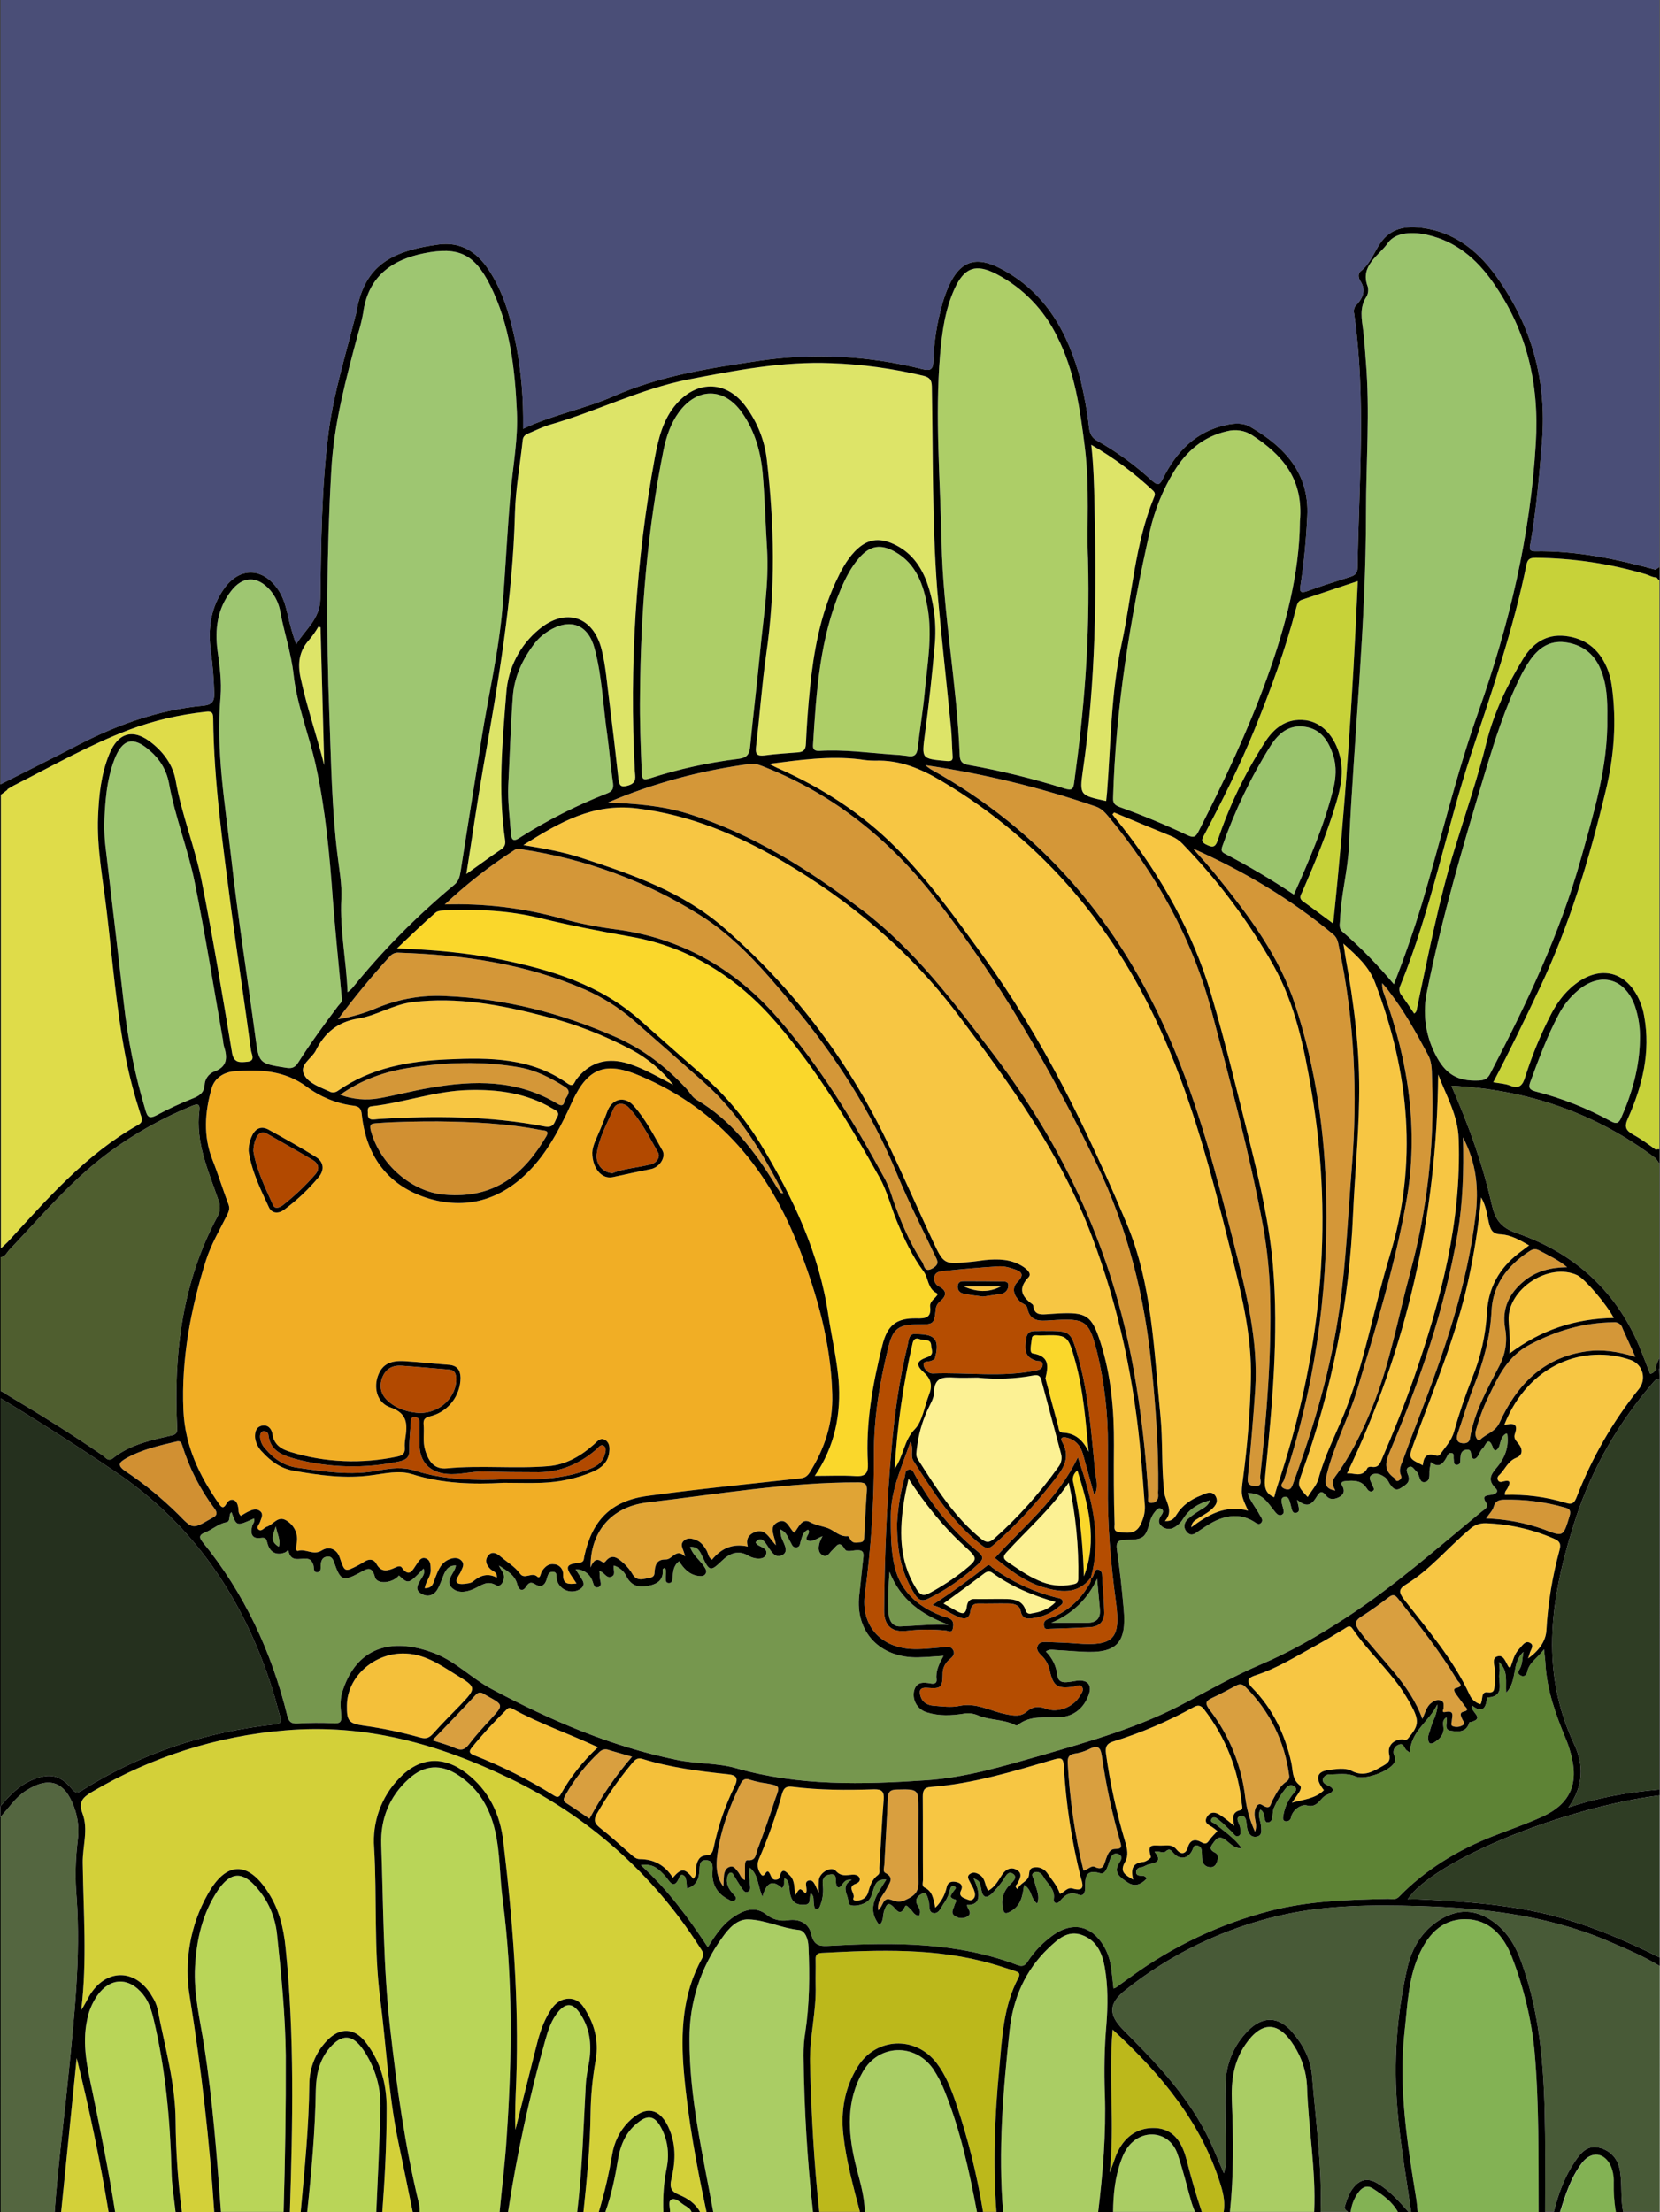 <?xml version="1.0" encoding="utf-8"?>
<!-- Generator: Adobe Illustrator 25.4.0, SVG Export Plug-In . SVG Version: 6.00 Build 0)  -->
<svg version="1.1" baseProfile="tiny" id="图层_1"
	 xmlns="http://www.w3.org/2000/svg" xmlns:xlink="http://www.w3.org/1999/xlink" x="0px" y="0px" viewBox="0 0 768.5 1024.1"
	 overflow="visible" xml:space="preserve">
<g>
	<path d="M508.4,1024.1h7v-0.1L508.4,1024.1C508.4,1024,508.4,1024.1,508.4,1024.1z"/>
	<path d="M566.3,1024.1h3v-0.1L566.3,1024.1C566.4,1024,566.4,1024.1,566.3,1024.1z"/>
	<path d="M81.2,1024.1h3v-0.1L81.2,1024.1L81.2,1024.1z"/>
	<path d="M461.4,1024.1h3c0,0,0,0,0-0.1L461.4,1024.1C461.4,1024,461.4,1024,461.4,1024.1z"/>
	<path d="M327.2,1024.1h3v-0.1L327.2,1024.1L327.2,1024.1z"/>
	<path d="M376.4,1024.1h3c0,0,0,0,0-0.1L376.4,1024.1C376.4,1024,376.4,1024,376.4,1024.1z"/>
	<path d="M553.4,1024.1h3v-0.1L553.4,1024.1C553.3,1024,553.3,1024.1,553.4,1024.1z"/>
	<path d="M25.3,1024.1h3v-0.1L25.3,1024.1L25.3,1024.1z"/>
	<path d="M608.3,1024.1h3v-0.1L608.3,1024.1L608.3,1024.1z"/>
	<path d="M50.3,1024.1h3v-0.1L50.3,1024.1L50.3,1024.1z"/>
	<path d="M231.2,1024.1h4v-0.1L231.2,1024.1L231.2,1024.1z"/>
	<path d="M267.2,1024.1h3v-0.1L267.2,1024.1L267.2,1024.1z"/>
	<path id="live12m1" fill="#F1AE25" d="M95.3,583.6c-7,22.4-11.4,45.3-10.4,69.1c0.7,16.6,7.4,30.5,16.6,43.6c1.1,1.6,2,2.1,3.2,0
		c0.6-1.2,1.7-2.3,3.2-2s2.1,1.9,2.4,3.5c0.2,1.3-0.1,2.7,1.2,3.9c1.2-0.7,2.4-1.5,3.7-2.1c1.7-0.8,3.6-1.4,5.2-0.1
		c1.8,1.5,0.5,3.3,0,5c-0.4,1.2-2,2.6-0.6,3.6c1.3,1,2.5-1,3.8-1.4c3-1,5-5.2,8.9-2.9c3.6,2.1,5.6,6.1,4.9,10.2
		c-0.1,0.8-0.2,1.7-0.3,2.5s0.2,1.6,0.9,1.4c3.6-1.1,7.1,2.3,11-0.2c3.5-2.2,7.1-0.4,8.3,3.4c2.3,6.7,2.3,6.7,8.5,3.5
		c1.2-0.6,2.3-1.4,3.4-2c2.1-1.1,4-0.7,5.1,1.4c2.2,4,5.3,3.2,8.5,1.7c1.2-0.6,2.6-1,3.2-0.1c3.5,4.9,5,1.2,6.8-1.4
		c1.1-1.6,2.2-3.8,4.6-2.7c2.1,1,1.9,3.3,2,5.3c0.1,3-2.3,5.2-2.8,8.4c3.8,0.1,4-2.6,4.8-4.6c1.5-3.8,2.8-7.6,7.2-9
		c1.8-0.6,3.7-0.6,5.1,0.9s0.5,3.1-0.2,4.6c-0.3,0.8-0.7,1.5-1.2,2.2c-2.1,3.3-0.6,4.2,2.6,3.9c1.5-0.2,3.2-0.3,4.2-1.2
		c3.3-2.8,6.8-3.9,10.9-1.7c0.3-2.7-1.9-2.9-3-4c-1.9-1.9-2.7-4-1-6.2s4-1.1,5.7,0.4c3,2.6,6.6,4.6,9,7.9c2.2,3.1,5.5-1,8.1,1.5
		c1.3,1.1,1.5-1.6,2.1-2.6c1.4-2.1,3.1-3.6,5.7-3.2c2.5,0.2,4.3,2.4,4.1,4.9c-0.1,4.3,2.3,4.5,6.2,4l-1.8-2.7
		c-3.5-5-3.1-6.2,3.1-6.9c2.4-0.3,2-1.7,2.3-3c3.6-16.6,12.3-25.6,29.1-27.9c23.4-3.2,46.9-5.5,70.4-8.1c2.2-0.2,3.5-0.7,4.8-2.7
		c7-11.1,10.9-23,10.5-36.3c-0.6-23.5-6.9-45.7-15.2-67.3c-14-36.3-36.9-64.4-73.6-80c-15.8-6.8-24.1-4.1-31.4,11.4
		c-0.8,1.7-1.5,3.3-2.3,5c-4.7,9.8-9.9,19.3-17.5,27.2c-13.3,13.8-29.6,18.6-47.8,12.8c-18.2-5.9-28-19.6-30-38.5
		c-0.3-3.1-1.4-3.9-4.1-4.2c-7.8-1-15.2-4.1-21.5-8.8c-10-7.4-21.6-8.1-33.3-7.1c-4.4,0.3-9.1,2.7-10.6,7.8
		c-3.2,11.1-4,22.2,0.4,33.3c2.7,6.8,4.8,13.8,7.4,20.6c0.7,1.9,0.1,3.2-0.6,4.7C101.9,569,97.7,576,95.3,583.6z M278.1,522.3
		c1-2.5,2-4.9,2.9-7.4c2-6.1,7.9-7.9,12.2-3.2c5.6,6.2,9.4,13.7,13.5,20.9c1.7,3-1.3,7.8-5.5,8.6c-5.9,1.2-11.7,2.4-17.5,3.7
		c-5.1,1.1-9.5-4.1-9.5-11.3C274.3,530.1,276.5,526.3,278.1,522.3z M183.8,674.3c2.6-0.5,3.8-1.5,3.6-4.2c-0.1-1.3,0-2.7,0.2-4
		c1-6.4,1.4-11.8-6.9-14.6c-5.9-2-7.6-8.4-6-13.8c1.8-5.8,5.5-8.1,12.8-7.6c6.8,0.4,13.6,1.2,20.4,1.7c3.7,0.3,5.2,2.4,5.3,5.9
		c0,8.5-5.8,15.9-14,17.9c-2.5,0.6-3.3,1.5-3.1,3.8c0.4,3.9-0.5,7.9,0.7,11.8c1.7,5.7,4.5,9.1,10.2,8.5c15.6-1.5,31.3,0.3,46.9-1
		c8.2-0.7,15.1-4.7,21.2-10.2c1.4-1.2,2.8-3.3,5.1-1.9c2.1,1.3,2.1,3.7,1.8,5.9c-0.6,4.4-3.5,7-7.4,8.7c-7.5,3.2-15.6,4.9-23.8,5.2
		c-5.8,0.2-11.6,0-17.5,0c-14.4,0.8-28.6,0.4-42.5-4c-6.1-1.9-12.5-0.3-18.8,0.5c-12.2,1.7-24.2,0-36.2-2.1
		c-5.7-1-10.4-4.3-14.3-8.6c-1.8-1.7-3-4-3.4-6.5c-0.2-2.5,0.3-5,3-5.7s4.6,1.2,5,3.7c0.7,5.2,4.2,7.2,8.6,8.5
		C150.8,677.1,167.6,677.7,183.8,674.3z M116.6,525.9c1.5-3.4,4.2-4.9,7.7-3c7.4,4.1,14.8,8.2,22,12.7c3.5,2.2,4,5.8,1.4,9.1
		c-4.8,5.8-10.2,10.9-16.3,15.4c-2.5,1.8-5.5,1.7-6.9-1.2c-3.9-8.4-8-16.7-9.4-26.1C115.1,530.4,115.6,528,116.6,525.9z"/>
	<path d="M191.2,1024.1h3v-0.1L191.2,1024.1L191.2,1024.1z"/>
	<path d="M99.2,1024.1h3v-0.1L99.2,1024.1C99.2,1024,99.2,1024.1,99.2,1024.1z"/>
	<path d="M131.2,1024.1h3v-0.1L131.2,1024.1L131.2,1024.1z"/>
	<path d="M712.2,1024.1h3v-0.1L712.2,1024.1L712.2,1024.1z"/>
	<path d="M653.2,1024.1h3v-0.1L653.2,1024.1L653.2,1024.1z"/>
	<path d="M174.2,1024.1h2.9v-0.1L174.2,1024.1L174.2,1024.1z"/>
	<path d="M139.2,1024.1h3v-0.1L139.2,1024.1L139.2,1024.1z"/>
	<path d="M398.3,1024.1h2v-0.1L398.3,1024.1C398.2,1024,398.3,1024.1,398.3,1024.1z"/>
	<path d="M452.2,1024.1h3v-0.1L452.2,1024.1L452.2,1024.1z"/>
	<path d="M307.2,1024.1h3v-0.1L307.2,1024.1L307.2,1024.1z"/>
	<path d="M277.2,1024.1h3v-0.1L277.2,1024.1C277.3,1024,277.3,1024.1,277.2,1024.1z"/>
	<path d="M320.2,1024.1h4c0,0,0-0.1-0.1-0.1h-4C320.2,1024,320.2,1024.1,320.2,1024.1z"/>
	<path d="M748.2,1024.1h3v-0.1L748.2,1024.1L748.2,1024.1z"/>
	<path d="M719.3,1024.1h3v-0.1L719.3,1024.1L719.3,1024.1z"/>
	<path d="M624.2,1024.2h1c0-0.1,0-0.1,0-0.2H624C624.1,1024.1,624.2,1024.1,624.2,1024.2z"/>
	<path d="M647.2,1024.1l5,0.1c0-0.1-0.1-0.1-0.1-0.2h-4.9C647.2,1024,647.2,1024.1,647.2,1024.1z"/>
	<path fill="#76974E" d="M201.6,765.5c9.6,3.8,17,11.6,26.1,16.4c27.2,14.5,55.3,26.6,85.8,32.8c9.2,1.9,18.6,1.3,27.6,3.9
		c28.8,8.2,58.2,7.5,87.7,5.5c18-1.2,35.3-6.4,52.5-11.3c23.5-6.8,47-13.4,68.6-25.2c11-5.9,21.9-12,33.3-16.9
		c14-5.9,27.1-13.5,39.7-21.7c22.5-14.6,42.5-32.4,63.2-49.4c1.1-0.9,3.3-1.9,1.9-4c-1.9-2.9-0.5-3.3,2.1-3.6
		c1.8-0.2,4.3-1.2,2.2-3.2c-3.7-3.7-2.1-6.2,0.5-9.3c4.3-5,5.8-10.3,5-15.7c0-0.1-0.2-0.1-0.5-0.2c-2.3,1.2-2.5,3.6-3.2,5.8
		c-0.6,1.6-2.1,3.1-2.9,0.8c-2.2-6.2-3.5-0.8-4.8,0.3c-1.1,0.9-1.5,2.6-2.4,3.8s-2.3,1.7-2.8-0.4c-0.3-1.4,0-3.1-2.4-2.8
		s-2.6,2.2-2.7,4c-0.1,1.3,0.2,3-1.7,3c-1.6,0-1.2-1.6-1.4-2.7s0.5-2.7-1.2-2.8c-1.4-0.1-1.7,1.4-2.3,2.4c-1.7,3-3.7,4.6-7.1,1.8
		c-0.1,0.8-0.2,1.6-0.4,2.5c-0.7,2.3,0.7,5.9-2.1,6.7c-3,0.8-2.5-3.3-4.1-4.8c-1.1-0.9-1.9-2.9-3.5-2.1c-1.8,0.8-0.8,2.6-0.3,4
		c1.1,3.3-1.6,4.5-3.6,5.8c-2.5,1.6-3.9-0.4-5.2-2.3c-0.4-0.9-1-1.7-1.7-2.5c-1.9-1.5-4.4-2.6-6.4-1.4s-0.3,3.2,0.3,4.9
		c0.3,0.9,1.3,1.9,0.1,2.6s-2.2-0.3-2.8-1.3c-2.4-3.8-6.1-3.6-9.8-3.3c-1.1,0.1-2.6,0.5-1.5,2.2c1.3,2.2,0.8,3.9-1.2,5.1
		c-2.2,1.2-4.6,1.6-6.3-0.6c-2.2-2.8-3.1-1.4-4.5,0.8c-2.6,4.2-4.9,4.4-8.9,1.2c0.2,1.1,0.4,1.9,0.6,2.7c0.2,1.3,0.8,2.9-1,3.3
		s-2-1.5-2.3-2.6c-0.6-2-0.8-5.3-3.2-4.8c-2.4,0.6-0.9,3.6-0.5,5.5c0.2,1,0.5,2.1-0.5,2.7c-1.2,0.8-2.2,0-3-0.9
		c-1.2-1.4-2.2-2.9-3.4-4.3c-2.4-3-5.3-4.9-9.6-4.7c1.3,3.9,3.9,6.8,5.6,10.1c0.6,1.1,1.8,2.3,0.7,3.6s-2.4,0.1-3.5-0.6
		c-3.7-2.3-8.1-3.1-12.3-2.1c-5.2,1-9,3.8-13.1,6.5c-1.6,1.1-3.3,2.7-5.3,0.7s-1.7-4.4,0.2-6.2c1.6-1.4,3.4-2.7,5.2-3.8
		c1.8-1.3,4.2-2,5.1-4.9c-5.4,1.4-9.5,4-12.3,8.3c-1,1.7-2.4,3.2-4.2,4.2c-1.9,1.2-4.4,0.9-6-0.6c-1.8-1.6-1.2-3.2-0.1-4.9
		c0.7-1,1.4-2.2,0.1-3c-1.3-0.8-2.2,0.3-2.9,1.2c-1,1.1-1.7,2.5-2.2,3.9c-2.2,8.3-3,9.1-11.3,9.2c-3.4,0-4.8,0.8-4.2,4.6
		c1.3,9,2.3,18.2,3.1,27.3c1.5,15.9-3.2,20.8-19,19.9c-4.2-0.2-8.3-0.6-12.5-0.8c-1.4-0.1-2.9-0.5-4.5,0.7c3,3,4.9,6.9,5.3,11.1
		c0.3,2.5,2,3.3,4.3,3.1c1.7-0.1,3.3-0.5,4.9-0.7c4.9-0.5,7,2,5.3,6.6c-2.2,6-6.7,9.8-13,10.3c-6.8,0.5-13.9-1.2-19.9,3.7
		c-0.3,0.2-0.7,0.2-1,0c-5.4-2.8-11.6-2.2-17-4.4c-2.2-1-4.7-1.4-7.1-0.9c-5.6,0.9-11.3,1.1-16.8-0.6c-4.2-1.2-6.8-5.3-6.1-9.6
		c0.9-4.6,4.2-4.5,7.8-3.8c1.6,0.3,2.9-0.1,2.7-1.9c-0.5-3.9,1.2-7.2,3.2-10.9c-4.3,0.3-7.9,0.6-11.5,0.7
		c-17.8,0.5-29.5-11.7-27.5-28.8c0.7-5.9,1.2-11.8,1.9-17.6c0.3-2.4-0.5-3.3-2.9-3.2c-2,0-4.8,1.1-5.7-0.5c-2.6-4.4-3.9-1.2-5.7,0.4
		c-1.4,1.2-2.4,3.9-4.8,2.3c-2.1-1.4-1.7-3.8-1.1-5.9c0.4-1,0.8-1.9,1.3-2.8c-2.3,0.9-4.5,2.6-6.2,2.2c-3.4-0.9,1.3-3.5-0.5-5.2
		c-2.3,1-2.8,3.2-3.4,5.3c-0.4,1.3-0.3,2.8-2.1,2.9s-2-1.5-2.7-2.6c-1.2-1.9-1.6-4.5-4.7-5.7c0.2,1.4,0.2,2.2,0.4,3
		c0.7,3,4.2,7,0.5,8.9s-5.6-2.8-7.6-5.5c-1.5-2.1-2.9-2.5-4.7-0.5c0.4,1.1,1.4,1.5,2.2,1.9c1.5,0.8,3.3,1.5,2.7,3.6
		c-0.6,2.1-2.8,2.2-4.6,2c-1.3-0.2-2.6-0.6-3.7-1.3c-4.8-2.8-8.8-0.9-12.2,2.4c-5.2,5-5.8,5-9-1.9c-1.1-2.3-2.1-4.8-5.7-4.5
		c1.3,3.9,4.5,6,6.5,9.1c0.6,1,1.4,2,0.7,3.2c-0.8,1.5-2.3,1.2-3.5,1.1c-4.1-0.6-6.7-3.4-8.8-6.8c-2.8,2.2-2.8,5-3,7.8
		c-0.1,1.2-0.4,2.5-2,2.3c-1.3-0.2-1.2-1.4-1.2-2.4c-0.1-1.5,0.6-3.2-0.4-4.7c-0.5,0.4-1,0.6-1,0.7c0.5,4.8-2.2,6.8-6.6,7.7
		s-7.8,0.1-10.1-4.2c-1.1-2.5-3.3-4.4-5.9-5.2c-0.5,2,1.3,4.6-1.6,5.3c-2.1,0.5-2.9-2.4-5.1-2.7c0.1,1.2,0.2,2.2,0.2,3.2
		c0.1,1.5,1.4,3.7-0.9,4.3c-1.9,0.5-2-1.8-2.6-3.1c-1.2-3.2-4.3-5.4-7.7-5.2c1.3,2.1,2.3,3.5,3.1,4.9c1.2,2,0.4,3.5-1.5,4.5
		c-3.5,1.8-7.8,0.5-9.7-3c-0.3-0.6-0.6-1.3-0.7-2c-0.2-1.4,0.4-3.3-1.9-3.3c-1.8,0-2.2,1.6-2.6,3.1c-0.8,2.9-2.4,4.5-5.4,2.7
		c-2.1-1.3-3-0.8-4.3,1.2c-1.5,2.3-3.3,1.5-3.9-0.8c-1.1-4.8-5-6.7-8.6-9.1c0.5,1.3,1.5,2.4,2,3.6c1.2,2.9-1.2,6.8-3.2,5.6
		c-4.3-2.6-7,0.1-10.4,1.6c-3.3,1.5-7.5,2.3-10.3-0.6s0.3-5.8,1.5-8.6c0.2-0.4,0.3-0.9,0.5-1.6c-3.2-0.2-4.6,1.8-5.6,4.1
		s-1.8,5.1-3.2,7.3c-1.8,2.7-4.7,3.3-7.5,1.5s-1.4-4-0.2-6.1c1-1.7,2.4-3.2,1.5-5.4l0,0c-7,7.3-7,7.3-11.4,3.2
		c-2.9,3.6-10.1,4.3-11.1,0.8c-1.5-5.7-3.9-3.8-7.2-2c-7.7,4.1-8.8,3.6-11.8-5.1c-0.8-2.3-2.1-2.9-4.1-2.2c-1.4,0.5-1.8,1.9-2,3.2
		c-0.2,1.4,0.5,3.5-1.4,3.8c-2.2,0.3-1.6-2.1-2-3.3c-0.6-1.8-1.4-2.9-3.4-3c-3-0.2-7,1.7-8.1-3.4c-0.2-1-0.9,0.2-1.3,0.4
		c-3.9,1.7-7.2,0.4-8.4-3.8c-0.6-1.9-0.4-3.2-3.2-2.8c-3.9,0.6-4.9-1.8-4-5.3c0.3-1.2,1.5-2.3,0.9-3.7c-8.1,3.7-8.1,3.7-10.4-2.9
		c-1.7,1.1-0.1,4.3-2.5,4.7c-3.7,0.7-6.4,3.4-9.8,4.7c-2.2,0.9-3.1,1.9-1.2,4.3c19.4,23.8,32,50.9,39.3,80.5
		c0.7,2.7,1.7,3.8,4.7,3.6c5.5-0.3,11-0.4,16.5-0.1c3,0.2,4.1-0.4,3.8-3.7c-0.4-3.9-0.7-7.9,0.8-11.8
		C165.9,761.1,183.2,758.2,201.6,765.5z"/>
	<path fill="#D49738" d="M643.7,671.3c-2.2,5.1-3.5,9.1,1.7,12.8c0.7,0.5,0.7,2,2.1,1.3c0.9-0.5,1.6-1.3,1.1-2.4
		c-1.3-2.8,0.2-5.2,1.1-7.6c2.3-6.4,4.7-12.8,7.2-19.2c11.6-30.3,22.3-60.8,26.2-93.4c1.5-12.4,0.6-24-5.8-36.3
		c0.4,15.8-0.1,30.3-2.5,44.6C668.8,605.9,657.4,639,643.7,671.3z"/>
	<path fill="#B24900" d="M211.2,638c-0.1-2.3-0.8-3.8-3.3-4c-7.3-0.6-14.5-1.3-21.8-1.8c-4.2-0.3-7.4,1.2-9.1,5.4
		c-1.7,4.4-0.6,8.2,2.9,11.2c4.3,3.7,9.6,5,14.3,5.3C203.9,654.2,211.6,646.4,211.2,638z"/>
	<path fill="#B24900" d="M282.8,543c0.2,0,0.5,0.1,0.7,0.1l0,0c5.4-2.3,12-2.5,18.1-4.2c2.3-0.6,4.3-3.3,3-5.5
		c-4.1-7.2-7.8-14.7-13.6-20.8c-2.1-2.2-5.6-2.3-6.9,0.5c-3,6.9-6.9,13.7-7.9,21.3C275.8,538.6,278.7,542.4,282.8,543z"/>
	<path fill="#9AC36C" d="M624.5,391.5c-0.5,11.5-3.7,22.7-4.1,34.2c-0.1,1.9-0.8,4,1.1,5.6c8.6,7.4,16.5,15.6,23.8,24.3
		c5-12.7,9.2-24.9,13-37.3c8.8-29.6,15.8-59.8,26.2-89c14.2-40.2,24-81.3,26.5-124.1c1.7-27.4-4.1-52.2-19.9-74.6
		c-7.5-10.7-17-18.8-30-21.8c-6.7-1.6-15-1.5-18.6,3.7c-4,5.8-13.1,10.4-9.3,20.2c0.4,1.6,0.2,3.4-0.7,4.8c-3.2,5-2.1,10.2-1.4,15.5
		c0.6,4.6,0.8,9.3,1.2,13.9c2,23.5,0.1,47,0.1,70.4C632.4,288.9,626.9,340.1,624.5,391.5z"/>
	<path fill="#B24900" d="M124.3,664.5c0-1.1-1-2-2.1-2c-0.1,0-0.2,0-0.3,0c-1.2,0.3-1.6,1.6-1.5,2.9c0.2,2,1.1,3.9,2.5,5.3
		c3.9,4.7,8.8,7.9,14.7,8.7c12.5,1.8,25,3.8,37.7,1.3c5.6-1.1,11.4-1.7,16.8,0.1c13.7,4.3,27.8,4.6,42,4h10c9.7,0,19.3-1.1,28.4-4.6
		c3.2-1.2,6.1-2.8,7.3-6.3c0.5-1.6,1.2-3.6-0.3-4.6s-2.6,1-3.6,1.8c-7.6,6.5-16.3,10.3-26.4,10.4c-8.7,0-17.3-0.1-26-0.3
		c-5.5-0.1-10.9,1.6-16.4,1.1c-8.3-0.7-12.9-5.6-12.9-13.8c0-3.3-0.1-6.7,0-10c0-1.7-0.6-2.4-2.3-2.5s-1.7,1.3-1.7,2.4
		c-0.3,4.2-0.8,8.3-0.7,12.5c0.1,3.5-1.1,4.8-4.6,5.6c-15.9,3.4-32.3,3-48-1.1C131,673.7,125.3,671.9,124.3,664.5z"/>
	<path fill="#DDE468" d="M148.4,290.4l-1-0.3c-1.2,2.1-2.6,4.1-4.2,6c-4.8,5.3-5.5,11.1-4,17.9c2.9,13.6,7.5,26.7,10.9,40.2
		L148.4,290.4z"/>
	<path fill="#9EC671" d="M129.8,283.4c-0.6-3.8-2.3-7.4-4.8-10.3c-6-6.7-12.7-6.5-18.1,0.6c-6.3,8.2-7.5,17.6-6.2,27.5
		c1,7.1,2,14.2,1.4,21.4c-2.2,25,2.1,49.5,4.9,74.1c3.1,27.8,7.5,55.4,11.2,83.1c1.7,12.5,1.6,12.5,14.3,14.5
		c2.8,0.5,4.2-0.3,5.6-2.5c5.7-9,12-17.6,18.4-26.1c0.8-1.1,2.4-2,1.7-4.2l0,0c-0.1-0.8-0.2-1.9-0.3-3.1
		c-1.3-13.9-2.7-27.8-3.8-41.8c-1.5-20.9-3.4-41.8-7.9-62.3c-3.1-14.1-8.7-27.7-10.3-42.1C134.8,302.3,131.6,293,129.8,283.4z"/>
	<path fill="#DDE468" d="M512.1,370.8c0.1-1.3,0.3-2.6,0.4-3.9c1.8-22.9,1.8-45.9,6.7-68.5s6.1-46.2,15-68c0.5-1.1,0.8-2.1-0.3-3.2
		c-8.7-8.2-18.3-15.3-28.7-21.3c1.1,9.8,1.3,18.8,1.5,27.8c1,41.2,0.6,82.2-5.4,123.1C499.7,368.1,500,368.2,512.1,370.8z"/>
	<path fill="#ADCE67" d="M502.2,206.8c-2.2-17.5-4.6-34.9-12.8-51c-6-12.4-15.8-22.5-28-28.9c-9.6-5-14.9-3.2-19.5,6.8
		c-4.4,9.7-5.8,20.1-6.7,30.6c-2.4,29,0.1,57.9,0.7,86.8c0.7,33,7.1,65.5,8.4,98.5c0.1,2.9,1.2,4,4,4.5c15.1,2.7,29.9,6.3,44.5,10.9
		c3.3,1,4.1,0.5,4.5-2.9c4.5-32.7,7.4-65.5,6.4-103.5C503,244.7,504.6,225.7,502.2,206.8z"/>
	<path fill="#D49738" d="M281.4,371.5c12.5,0.5,24.9,1.4,36.9,5.1c30,9.3,56,25.9,80.9,44.7c24.2,18.4,42.2,42.4,60.4,66.3
		c33.2,43.5,55.4,91.9,65.1,145.8c3.5,19.5,5.8,39.2,6.9,59c0.1,1.1-0.9,3.5,1.6,3.3c1.7,0,3-1.4,3-3.1c0-0.1,0-0.2,0-0.3
		c-0.1-1-0.1-2,0-3c0.2-18.7-1.1-37.3-3-55.9c-3.2-33-11-64.5-25.6-94.8c-21.1-43.5-45-85-74.8-123.1c-21-26.8-46.5-47.5-78.2-60.2
		c-2.3-0.9-4.6-2-7.2-1.7C324.7,356.6,302.5,362.5,281.4,371.5L281.4,371.5z"/>
	<path fill="#F7C643" d="M361,356c19.9,8.9,38,20.6,53.5,36.1c15.3,15.3,27.8,32.7,40.4,50.1c27.9,38.4,48.4,80.7,66.7,124.2
		c11.8,28.1,12.6,58.7,15.6,88.7c1.2,11.9,0.4,23.9,1.8,35.8c0.5,4.3,4.6,8.4,0.3,13.2c3.2,0.3,4.4-1.4,5.4-3
		c2.7-4.3,6.6-7,11.2-8.8c2.2-1,5.1-2.5,6.8,0.2c1.8,3-0.6,5.3-2.9,7.1c-1.6,1.2-3.4,2.1-5,3.2c-1.3,0.9-3,1.4-3.3,4.2
		c7.9-5.9,15.9-10.5,26.3-7.7c-3.4-7.4-3.3-7.4-2.3-15.2c2-15,3.2-30.1,3.6-45.3c0.6-21.3-4.8-41.5-9.9-61.9
		c-8.1-32.6-16.6-65.1-30.1-96c-22-50.4-55.4-91-103.1-119.3c-9.7-5.8-19.5-9.9-30.9-9.5c-2.3,0-4.7-0.2-7-0.6
		c-14.1-1.7-28,0.3-42,2.1C357.7,354.4,359.3,355.3,361,356z"/>
	<path fill="#ADCE67" d="M300.9,360.3c13.3-4.3,27-7.3,40.9-9c4-0.5,5.2-2.1,5.5-5.9c1.4-14.6,3.2-29.1,4.6-43.7
		c1.5-15.9,4.2-31.7,3.2-47.8c-0.7-11.1-1-22.3-1.9-33.4c-0.8-10.6-3.5-20.7-9.7-29.5c-8.2-11.7-20.7-11.8-29.2-0.2
		c-3.8,5.2-5.8,11.2-7.1,17.4c-7.5,37.3-10.6,75.1-10.9,113.1c-0.2,12.2,0.3,24.3,0.8,36.5C297.2,360.9,298,361.2,300.9,360.3z"/>
	<path fill="#485A37" d="M656.6,882.3c-21.3-0.6-42.7-0.5-63.6,4.3c-26.4,6-51.1,17.9-72.2,34.8c-7.4,5.9-7.8,11.1-1,18
		c1.6,1.7,3.3,3.3,4.9,5c14.9,15,28.7,30.7,37.1,50.4l4.8,11.2c0.8-2.4,1.2-4.9,1-7.4c-0.1-11.2-0.5-22.3-0.2-33.5
		c0-9.5,3.8-18.5,10.5-25.2c6.8-6.8,14.1-6.5,20.3,0.7c5,5.8,8.6,12.5,9.2,20.2c1.7,21,4.7,41.9,4,63.1h12.7c-0.9-0.7-2-1.2-1.4-2.9
		c1-3,1.9-6,4-8.5c3.2-3.8,6.7-4.4,11-1.8c5.7,3.4,10.1,8.4,14.4,13.3h1.2c-2.2-15.6-5-31.2-6.3-46.9c-2-22.3-0.4-44.7,4.6-66.5
		c2.1-8.9,6.7-16.7,14.8-21.8c8.4-5.3,16.6-5.1,24.7,0.6c6.8,4.8,10.7,11.6,13.4,19.3c9.2,25.7,10.5,52.4,10.8,79.2
		c0.1,12,0,23.9,0,35.9h4.1c2-8.2,4.9-16.1,9.7-23.2c2.7-4,5.8-7.8,11.3-6.4s8.8,5.4,9.6,10.9c1,6.2,0.2,12.5,1.4,18.7h17V910.1
		c-8-4.9-16.6-8.4-25.2-12.1C715.4,886.4,686.2,883.2,656.6,882.3z"/>
	<path fill="#B24900" d="M130.8,558c5.5-4.3,10.6-9.1,15.2-14.4c2.2-2.6,1.5-5-1.3-6.7c-6.9-4-13.8-8-20.7-11.9
		c-2.6-1.5-4.4-0.6-5.5,2c-0.8,1.9-1.2,3.9-1.2,5.9l0,0c1.5,8.8,5.4,16.7,9,24.7C127.1,559.8,129.1,559.2,130.8,558z"/>
	<path fill="#ADCE67" d="M379.4,347.6c11.4-0.7,22.6,0.9,33.9,1.7c2.2,0.1,4.3,0.3,6.5,0.6c3.4,0.7,4.7-0.4,5.1-3.8
		c0.9-8.3,2.3-16.5,3.1-24.7c1.2-13.4,3.8-26.7,1.4-40.3c-1.9-10.4-5.1-20.1-15.1-25.7c-6.6-3.7-11.5-2.9-16.5,2.8
		c-3.8,4.3-6.3,9.3-8.6,14.6c-9.7,23-11.3,47.4-12.8,71.8C376.2,346.8,376.9,347.7,379.4,347.6z"/>
	<path fill="#9EC671" d="M236.5,385.6c0.2,3,1,4.3,4.1,2.2c12.8-8.1,26.3-15,40.4-20.5c2.5-1,3.1-2.1,2.8-4.8
		c-1.1-7.2-1.6-14.5-2.6-21.8c-2-13.5-2.4-27.2-5.9-40.4c-3-11.4-11.4-14.4-21.4-8.2c-2.4,1.5-4.6,3.4-6.3,5.6
		c-5.7,7.4-9.6,15.7-10.2,25c-1,13.6-1.4,27.3-2.1,40.9l0,0C235,371.1,236,378.3,236.5,385.6z"/>
	<path fill="#9EC671" d="M103.7,484.4c-0.2-0.8-0.4-1.6-0.4-2.5c-4.3-24.4-8.2-48.9-13.1-73.2c-3.1-15.6-9.2-30.5-12-46.3
		c-1.1-5.8-4.2-11-8.7-14.8c-7.7-6.9-12.8-5.7-16.5,3.9s-4.4,19.8-4.8,31.4c0.2,2.2,0.2,5.9,0.7,9.5c2.8,24,5.7,48,8.4,71.9
		c1.9,16.9,5.2,33.6,10.1,49.8c0.9,3.1,1.9,3.8,5,2.2c5.4-2.9,11-5.5,16.8-7.8c3-1.2,5.2-2.5,5.5-6.1c0.1-2.8,1.8-5.2,4.3-6.3
		C105.3,493.9,105.4,489.6,103.7,484.4z"/>
	<path fill="#D49738" d="M174.7,466.5c10-4.1,20.9-6,31.7-5.4c27.3,1.2,53.2,7.8,78.1,18.7c12.9,5.6,23.8,13.9,33.3,24.2
		c1.6,1.7,2.5,3.8,4.7,5.1c16,9.4,26.8,23.7,36.3,39.1c0.5,0.9,1,1.8,1.6,2.5c0.5,0.6,0.5,1.8,2.2,1.6c-9.7-18.9-20.5-36.8-36.4-51
		c-10.9-9.7-21.9-19.4-33-29.1c-6.7-5.8-14.2-10.5-22.3-14.1c-27.5-12-56.5-16.1-86.1-17.1c-1.7-0.2-3.3,0.5-4.4,1.8
		c-8.4,9.2-16.4,18.9-23.9,29C162.8,470.8,168.9,469,174.7,466.5z"/>
	<path fill="#AACD64" d="M545.1,997c-3.5-10.1-15.3-12-22.3-3.9c-1.6,1.9-2.8,4.2-3.6,6.5c-3,7.9-3.8,16-3.9,24.3h37.9
		c-0.7-1.8-1.4-3.6-1.9-5.5C549.3,1011.4,547.6,1004.1,545.1,997z"/>
	<path fill="#B9D558" d="M168.2,948.9c-5-7.3-9.9-7.5-15.6-0.9c-4.8,5.6-6.2,12.3-6.4,19.5c-0.3,19-2,37.8-4,56.6h32
		c0.7-15.8,1.5-31.5,1.9-47.3C176.6,966.8,173.8,957.1,168.2,948.9z"/>
	<path fill="#B9D558" d="M272.8,954c1.2-8,0.2-15.6-4.6-22.4c-3.1-4.4-6.2-4.5-9.7-0.4c-3.2,3.8-4.7,8.4-6,13
		c-7.4,26.2-13.2,52.9-17.3,79.8h32c2.4-19.6,2.9-39.4,4-59.2C271.4,961.2,272.2,957.6,272.8,954z"/>
	<path fill="#B9D558" d="M232.7,879.2c-1.4-10.6-1.1-21.3-3.5-31.7c-2.4-10.6-7.6-19.5-16.8-25.6c-8.2-5.5-16-5-23.2,1.6
		c-9,8.1-13.1,18.6-12.7,30.4c1,28.2,0.9,56.5,4.1,84.7c3.1,27.7,6.9,55.1,13.5,82.1c0.2,1.1,0.2,2.2,0.2,3.3h37
		c1.1-11.7,2.6-23.4,3.3-35.1C237.1,952.3,237.5,915.7,232.7,879.2z"/>
	<path fill="#83B254" d="M747.2,1010.3c0.1-2.5-0.3-5-1.2-7.3c-2.9-6.7-9.1-7.5-13.5-1.8c-5.2,6.8-7.7,14.8-10.2,22.8h25.9
		C747.4,1019.5,747.1,1014.9,747.2,1010.3z"/>
	<path fill="#B9D558" d="M308.7,1003.3c1.3-6.6,0.3-13.4-3.1-19.2c-2.6-4.5-5.7-5.1-9.8-1.9c-5.7,4.2-8.4,10.1-9.6,16.9
		c-1.4,8.5-3.1,16.9-6,25h26.9C306.8,1017.1,307.3,1010.1,308.7,1003.3z"/>
	<path fill="#4F5E2F" d="M2.6,645.1c0.2,0.1,0.3,0.3,0.4,0.4c15.1,9,30,18.2,44.5,28.2c1.3,0.9,2.6,3.1,4.7,1.4
		c8-6.4,17.6-8.4,27.2-10.6c2.4-0.5,2.7-1.5,2.6-3.8c-1.7-34,2.3-67,18.7-97.6c1.3-2.3,1.4-5.1,0.4-7.6
		c-4.6-13.5-10.7-26.6-8.8-41.5c0.4-3.5-1.4-2.9-3.6-2C75,517.6,62,524.9,50.1,533.7c-17.2,12.8-31,29.3-45.8,44.9
		c-1.2,1.3-1.9,3.2-4,3.4v61.9C1.1,644.3,1.8,644.7,2.6,645.1z"/>
	<path fill="#DFDC49" d="M116.2,486.2c-2.9-21.6-6.2-43.2-9.1-64.8c-3.8-29.5-8.1-59.1-8.4-89c0-2.9-1.1-3.2-3.6-2.9
		c-12,1.3-23.7,4-35,8.2c-18.8,7.1-36.1,17-53.9,26c-0.9,0.5-1.8,1.1-2.7,1.6c0,0.2-0.1,0.3-0.2,0.4c-1,0.8-1.9,1.5-2.9,2.2v210
		c1.1-1,2.2-2,3.2-3c18.4-20,36.2-40.6,60.4-54.2c2.6-1.5,1.6-3.3,1-5.1c-2.7-8.4-5-16.9-6.7-25.6c-4.4-22.6-6.2-45.5-8.9-68.3
		c-1.7-14.5-4.6-29-4-43.7c0.4-9.9,1.4-19.6,5.2-28.9c4.2-10.3,11.4-12,20-4.9c5.5,4.5,9.5,10.2,10.7,17c2.8,16,9,31,12.1,46.8
		c5.2,26.3,9.6,52.7,14,79.2c0.8,5.1,3.8,4.6,7.1,4.3C118.5,491.1,116.4,488,116.2,486.2z"/>
	<path fill="#546640" d="M25.3,1024c1.5-21.2,4.3-42.3,6.4-63.5c2.7-27.2,5.7-54.4,3.8-81.8c-0.8-9-0.6-18,0.5-26.9
		c0.7-5.1,0.1-10.4-1.7-15.3c-4.4-12-11.7-14.4-22.4-7.5c-4.9,3.2-7.8,7.9-11.6,12v183H25.3z"/>
	<path fill="#25301E" d="M129.7,794.7c-1.3-4.3-2.3-8.7-3.7-13c-13.2-41.5-36.2-75.9-72.9-100.6c-17.3-11.7-34.9-23-52.8-33.8V836
		c4.3-5.1,8.8-9.8,15.2-12.3c7.7-3,12.4-2,17.7,4.3c1.4,1.7,2.3,2.3,4.4,1c27.5-17.4,57.5-27.3,89.8-30.8
		C130,797.9,130.4,797,129.7,794.7z"/>
	<path fill="#546640" d="M0.2,841.1l0.1-0.1v-5l-0.1,0.1C0.2,836.1,0.2,841.1,0.2,841.1z"/>
	<path fill="#D3D039" d="M325,906.6c1.3-2.4-0.1-3.7-1.1-5.3c-21.5-33.8-52-60.9-88.2-78.2C203,807.3,169,797.8,132,801
		c-31.5,2.6-61.9,12.3-89.1,28.3c-4.2,2.5-6.9,4.5-4.7,10.2c2.8,7.4,0,15.2,0.1,22.8c0.3,22.7,2.1,45.5-0.7,68.2
		c1.5-2.2,2.5-4.4,3.7-6.5c7.7-13,21.7-12.9,29.2,0.3c1.1,1.7,1.9,3.5,2.4,5.5c3.3,17.3,8.3,34.3,8.4,52.1
		c0.1,14.1,1.1,28.2,2.9,42.2h15c-2.2-33.3-6-66.5-11.3-99.5c-2.8-16.4,0.1-33.3,8.3-47.8c8.5-15.2,18.6-15.5,28-0.7
		c5,7.7,7.1,16.4,8,25.4c4.2,40.8,3.3,81.7,2,122.6h5c1.8-19.7,3.8-39.4,4-59.2c0-7.4,2.8-14.6,7.9-20c6.2-6.7,13.1-6.4,18.5,0.9
		c6.7,8.8,9.4,19,9.4,30c0,16.1-0.8,32.2-2,48.3h14.1c-2.3-11.3-4.6-22.7-7-34.1c-4.3-21.4-5.3-43.3-8.1-64.9
		c-3-23.2-1.4-46.6-2.8-69.8c-0.9-11.8,3.3-23.5,11.5-32c9.4-9.9,20.3-10.8,31.2-2.5c10.4,8,15.6,18.9,17.1,31.6
		c4.4,36.7,7.3,73.6,6,110.6c-0.3,7.6-0.7,15.2-0.4,22.9l9.4-37.5c1.3-5.3,2.8-10.6,5.5-15.5c2.1-3.9,4.8-7.5,9.7-7.7
		c4.9-0.1,7.1,3.7,9.1,7.5c3.6,6.5,4.8,14,3.4,21.3c-1.4,8-2.2,16.2-2.3,24.3c-0.2,15.3-1.7,30.5-3.3,45.7h7.1
		c2.6-8.7,4.7-17.6,6.2-26.6c0.9-5.6,3.4-10.9,7.4-15c8-8.2,15.1-6.8,19.3,3.8c3,7.5,2.5,15.1,0.7,22.6c-0.9,3.8-0.1,5.7,3.6,7.2
		c3.9,1.6,7.6,4,9.7,8h3c-4.6-21.4-8.6-43.1-10.5-64.9C315.1,941.1,315.8,923.1,325,906.6z"/>
	<path fill="#D3D039" d="M28.3,1024h22c-4-24-8.9-47.7-14.8-71.3C33.1,976.4,30.7,1000.2,28.3,1024z"/>
	<path fill="#B9D558" d="M128.2,894.9c-0.9-7.7-4-14.9-9.1-20.8c-6.7-8-12.3-7.8-18.2,0.9c-7.2,10.7-9.9,22.8-10.6,35.4
		c-0.7,12.5,2.3,24.5,4.2,36.6c4,25.5,5.9,51.2,7.8,76.9h29c0.7-24.1,1.1-48.2,1-72.4C132.1,932.6,130.2,913.7,128.2,894.9z"/>
	<path fill="#B9D558" d="M71.2,935c-1-4.2-2.2-8.4-5-11.8c-6.5-8.1-15.2-7.9-21.2,0.6c-2.3,3.4-4,7.3-4.7,11.4
		c-2.4,11.3,0.2,22.2,2.5,33.1c3.8,18.5,7.6,37.1,10.5,55.8h28c-0.7-6.4-1.8-12.8-1.9-19.3C78.8,981.2,76.6,957.9,71.2,935z"/>
	<path fill="#B9D558" d="M316.8,1020.8c-1.9-1.2-4-3.6-6-2.6c-1.7,0.9-0.5,3.8-0.6,5.8h10C319.6,1022.4,318.1,1021.6,316.8,1020.8z"
		/>
	<path fill="#AACD64" d="M605.1,965.8c-0.3-6.7-2.4-13.2-6-18.8c-7.2-11.5-15-11.6-22.6-0.5c-5.4,7.9-6.6,16.9-6.2,26.2
		c0.7,17.1,0.9,34.2-0.9,51.2h39C609.3,1004.5,605.7,985.3,605.1,965.8z"/>
	<path fill="#83B254" d="M635.6,1013.1c-2.6-1.7-4.8-0.7-6.5,1.5c-2.1,2.7-3.4,6-3.8,9.4h21.9C644.5,1019.1,640.1,1016,635.6,1013.1
		z"/>
	<path fill="#AACD64" d="M372.8,940.9c2-13.2,2.1-26.5,1.5-39.8c-0.1-3.4-1.5-7.4-4.4-7.7c-8-0.8-15.4-4.6-23.3-4.9
		c-5.4-0.2-9.2,4.1-12.3,8.5c-9.9,13.6-15.2,30-15.1,46.8c-0.1,27.3,6.2,53.7,11,80.3h46.2c-2.7-24.1-4.1-48.4-4.4-72.6
		C372,947.9,372.2,944.4,372.8,940.9z"/>
	<path fill="#83B254" d="M699.9,905.8c-3.7-9.6-10.4-17.4-21.6-17.4c-11.3,0-17.8,7.9-21.9,17.7c-4.5,10.8-4.8,22.3-6.1,33.7
		c-3,26.5,1.2,52.4,5.4,78.4c0.3,1.9,0.4,3.9,0.6,5.8h56c-0.1-25,0.3-49.9-1.9-74.7C708.9,934.4,705.3,919.7,699.9,905.8z"/>
	<path fill="#BCB81B" d="M565.3,1012c-8.9-29.2-27.5-51.6-50.2-72.5c-2,22.6,1.1,44.5-1.4,66.2c1.1-2.5,1.9-5,2.8-7.5
		c3.5-9,10.2-13.6,18.6-13.1c7.2,0.5,11.7,5,14.2,14.6c2.1,8.2,4.4,16.3,7.1,24.3h10.1C567.2,1019.9,566.5,1016,565.3,1012z"/>
	<path fill="#BCB81B" d="M462.6,957.7c1.3-14.4,1.9-29,8.9-42.2c1.1-2.1-0.1-2.6-1.6-3.1c-3.5-1.1-6.9-2.3-10.5-3.3
		c-25.9-7.5-52.4-6.5-78.9-5.1c-2.6,0.1-3,1.3-2.9,3.4c0.1,3.8-0.1,7.7,0,11.5c0.4,12.2-2.9,24.1-2.6,36.3c0.6,23,1.8,45.9,4.3,68.7
		h18.8c-3.1-11.9-6.4-23.7-7.7-35.9c-1.2-11,0.7-21.6,6.6-31.2c8.4-13.7,26.8-14.6,36.6-1.8c4.2,5.5,6.7,11.9,8.9,18.3
		c5.6,16.5,9.8,33.4,12.6,50.6h6.2C459.6,1001.9,460.5,979.8,462.6,957.7z"/>
	<path fill="#AACD64" d="M432,957.7c-8.5-12.1-25.3-11.5-32.6,1.4c-7.6,13.3-6.9,27.3-3.6,41.6c1.8,7.7,4.5,15.2,4.5,23.3h52
		c-3.6-19.1-7.7-38-15-56.1C435.9,964.3,434.1,960.9,432,957.7z"/>
	<path fill="#F7C643" d="M515,377c1.5,1.9,3,3.9,4.6,5.8c18.2,23.3,32.5,48.6,41,77.1c6.7,22.6,12.2,45.6,17.9,68.5
		c4.7,18.9,9.1,37.9,10.8,57.3c2.8,32.7-0.4,65.2-3.6,97.7c-0.4,4.3-0.4,7.8,4.2,9.7c0.4-1.6,0.8-3.2,1.3-4.7
		c20.1-59.8,26.6-120.7,16-183.1c-3.4-20.2-7.5-40.3-17.7-58.5c-11.4-20.2-25.3-38.8-41.4-55.5c-1.7-1.9-3.7-3.4-6-4.3
		c-8.8-3.6-17.5-7.2-26.3-10.9l0,0L515,377z"/>
	<path fill="#AACD64" d="M511.5,969.3c-0.4-10.7-0.2-21.4,0.7-32c0.7-8.9,0.8-18-0.8-26.9c-1.2-6.5-3.8-12.3-10.6-14.7
		c-6.5-2.3-11.1,2-15.4,6.1c-10.8,10.3-16.4,23.3-18,38c-3,28-5.4,56-3,84.2h44C510.6,1005.8,512.1,987.7,511.5,969.3z"/>
	<path fill="#F7C643" d="M730.2,590.3c-13-6.1-32.3,6.3-31.8,20.8c0.2,4.9,1,9.8,0.4,15.5c14.6-11,30.4-16.2,48.3-16.5
		C743.7,603.6,733.6,591.9,730.2,590.3z"/>
	<path fill="#D99F3F" d="M415,828.4c-3.2,0.1-3.8,1.3-4,4.1c-0.4,10.3-1.1,20.6-1.6,30.8c-0.1,1.3-0.8,3,0.5,3.7
		c4.4,2.3,1.7,4.8,0.5,7.4c-1.5,2.9-4.5,5.4-3.8,9.9l0,0c2.3-2,2.1-6,5.5-5c2.5,0.7,3.9,1.7,7.1,0.2c4.2-1.9,6.1-3.7,6-8.2
		c-0.1-11.1,0-22.3,0-33.4C425.2,828,425.2,828.2,415,828.4z"/>
	<path fill="#F4C03A" d="M409.1,833.1c0.3-3.9-0.9-4.9-4.6-4.8c-12.6,0.4-25.2,0.4-37.8-1.2c-2.7-0.3-3.8,0.5-4.6,3.1
		c-2.8,10.2-6.4,20.3-10.6,30c-1.2,2.4-0.9,5.2,0.7,7.3c1.8,2.7,2.4-3.1,4-0.5c0.9,1.4,1,3.7,3.7,3c0.8-0.2,0.9-0.7,1.1-1.4
		c1.1-4.6,3.1-1.9,4.7-0.4c2.4,2.4,1.9,5.8,2.5,9.1c2.1-3.5,2.1-3.5,4.7-0.8c1.6-1.8-1.3-5.4,1.6-6c2.5-0.5,3,3,4.6,5.6
		c-0.1-2-0.1-3.9,0-5.9c0.4-3.4,5.7-6.5,7.8-4.2c2.5,2.8,4.9,2,7.6,1.8c1.4-0.1,2.9,0.2,3.4,1.5c0.6,1.4-0.6,2.3-1.7,2.7
		c-4.4,1.5-0.1,4.5-1.1,6.6c-0.5,1,0.7,1.2,1.5,1.2c2.6-0.1,4.6-1.3,5.3-3.8c0.9-3.1,1.8-6,4.5-8c1.1-0.8,0.7-2.1,0.7-3.3
		C407.8,854.4,408.2,843.7,409.1,833.1z"/>
	<path fill="#F7C643" d="M574.1,838c1.6-0.4,0.9-1.9,0.8-3c-1.6-15.8-7.6-30.9-17.3-43.5c-1.4-1.8-2.5-2.6-4.9-1.3
		c-11.9,6.6-24.5,12-37.5,16c-2.8,0.9-3.6,2.4-3.2,5.5c1.9,13.8,4.9,27.5,8.9,40.9c1,3.2,1.6,6.5,0,9.2c-2.9,4.9,0.3,6.2,3.7,8.3
		c-1.1-4.7-0.5-7.7,4.7-8.2c1.3-0.1,3.7-1.9,3.5-2.3c-2.1-6.9,1.3-5,5.9-5.3c3.2-0.2,4.5,0,6.2,2.1c2.3,2.7,4.4,1.2,5-1.2
		c1.1-3.8,3.6-3.9,6.1-2.5c2.1,1.2,2.8,0.7,3.9-0.9s2.4-2.7,3.7-4.2c-0.8-0.7-1.7-1.3-2.5-1.9c-1.8-1-3.8-2-2.4-4.5s3.7-2.6,6-1.1
		c2.1,1.3,4,2.9,6.7,5.1C570.7,841.8,570.2,838.9,574.1,838z"/>
	<path fill="#F7C643" d="M471.1,874.5c1-2.7,4.3-3.4,5.1-5.8c0.5-1.7-0.1-3.7,2.3-4.2s4.8,0.5,6.2,2.4c2.1,3.1,4.8,6,6,9.8
		c2-0.7,3.4-3.2,5.8-2.5c6.6,2,4.4-3,3.8-5.3c-4.2-16.8-6.8-34-7.8-51.3c-0.2-3.4-0.9-4.2-4.3-3.2c-18.8,5.5-37.6,11.3-57.3,12.8
		c-3.1,0.2-3.7,1.7-3.7,4.5c0.1,12.8,0,25.7,0.1,38.5c0,1.2-0.7,2.9,0.8,3.6c3.6,1.7,4,5.1,4.9,9.3c2.7-2.6,4.5-5.9,5.3-9.6
		c0.6-2.5,2.6-2.8,4.8-2.2c1.9,0.5,2.8,1.8,1.8,3.8c-1.1,2.1,0.3,3.2,1.8,3.7c1.1,0.4,2.5,1.4,3.7,0.4c1.5-1.3,1-3,0.4-4.6
		c-0.4-1.1-1.1-2-1.6-3.1c-0.6-1.3-1.9-2.8-0.2-4c1.7-1.2,3.4-0.5,5,0.7c2.3,1.8,1.9,4.8,3.5,7c3.2-1.7,4.7-4.8,6.5-7.5
		c1.7-2.5,4.2-3.7,6.9-2s1.2,4,0.2,6.1C470.7,872.5,469.3,873.1,471.1,874.5z"/>
	<path fill="#D99F3F" d="M506.8,864.2c4.1,2,4.3-1.2,5.2-3.6c0.8-2.2,1.6-4.7,4.4-4.7c3.4,0,2.7-1.5,2.1-3.7
		c-3.6-12.5-6.3-25.2-8.2-38c-0.6-4.2-1-7.2-6.3-4.4c-2.1,1-4.4,1.7-6.7,2c-2.5,0.5-3.1,1.8-3,4.2c0.9,16.8,3.3,33.6,7.3,49.9
		C503.6,865.6,505.1,863.4,506.8,864.2z"/>
	<path fill="#D99F3F" d="M217,807.6c3.1-4.1,6.6-7.9,10.1-11.7c6.1-6.7,6.2-6.6-1.8-11c-1.7-0.9-3-2.5-5.1-0.3
		c-6.4,6.9-12.9,13.7-20,21c4,1.3,7.4,2.2,10.5,3.6C213.5,810.5,215.1,810,217,807.6z"/>
	<path fill="#D99F3F" d="M262.2,834.7c3.6,2.3,7,4.7,10.7,7.2c5.5-10.3,12.1-19.9,19.7-28.7c-4-1.2-7.5-2.1-11-3.2
		c-1.4-0.5-3-0.1-4.1,1c-6.2,5.8-11.5,12.5-15.7,19.9C261,832.4,260.3,833.6,262.2,834.7z"/>
	<path fill="#F4C03A" d="M219.4,812.5c12.8,5,25.1,11.2,36.8,18.5c1.4,0.9,2.5,1.4,3.5-0.6c4.5-8,10.3-15.3,17.1-21.6
		c-13.4-6.3-27.1-10.9-39.7-17.9c-1.5-0.8-2.1,0-2.9,0.8c-5.6,5.5-10.9,11.2-15.8,17.3C217,810.7,217.2,811.6,219.4,812.5z"/>
	<path fill="#FAD72B" d="M183.8,439c17,0.7,32.4,2,47.6,5.1c23.7,4.8,46.5,11.7,65.1,28.3c9.6,8.5,19.2,17,28.9,25.5
		c10.6,9.2,19.6,20,26.9,32c14.9,24.6,27,50.2,31.2,79.1c1.5,9.8,3.8,19.6,4.7,29.5c1.3,16-1.7,31.1-11,44.7
		c6.8,0,12.8-0.3,18.8,0.1c4.7,0.3,6-1.4,5.8-5.8c-1.1-18.7,2.2-36.8,6.7-54.8c2.3-9.2,6.4-12.6,15.9-12.4c4.1,0.1,6.9-0.3,6.2-5.5
		c-0.2-1.7,1.2-3,2.4-4.2c0.5-0.6,1.6-1.5,0.6-2c-4.2-2.1-3.7-6.9-6-10c-5.3-7.1-9-15.1-12.4-23.3c-2.8-6.8-4.5-14-8.1-20.4
		c-14-25-28.8-49.5-47.6-71.4c-17.9-20.8-40.1-35.1-67.4-39.9c-14.1-2.5-28.1-5.2-42-8.6c-14.2-3.5-28.6-4.2-43.1-3.6
		c-1.8,0.1-4.1,0-5.3,1C195.8,427.5,190.3,432.9,183.8,439z"/>
	<path fill="#D99F3F" d="M354.6,825.5c-2.5-0.3-4.9-0.9-7.3-1.6c-2.5-1-3.6,0.1-4.6,2.1c-5,10.4-9.1,21.1-10.6,32.5
		c-0.7,5-0.6,10.4,2.8,14.8c0.1-1.8,0.1-3.7,0.3-5.5c0.3-1.8,1.1-3.3,2.9-3.7s2.5,1.2,3.5,2.3s1.4,3.3,3.3,3.9c0-2.3,0-4.3,0-6.3
		c0-1.1,0-3,1.2-2.9c3.8,0.4,3.8-2.6,4.5-4.7c3-7.9,5.8-15.9,8.4-23.9C361.2,826.7,361.1,826.7,354.6,825.5z"/>
	<path fill="#D99F3F" d="M584.4,835.6c3.9,2.5,3.7-0.4,4.7-2.2c1.8-3.2,3.3-6.6,6.5-8.7c1-0.6,1.5-1.9,1.2-3
		c-2-15.5-9.1-29.8-20.2-40.8c-1.2-1.2-2.4-1.6-4-0.8c-3.8,2-7.6,4.1-11.5,5.9c-3.3,1.5-3.1,2.8-1.1,5.5
		c9.1,11.8,14.8,25.8,16.5,40.6c0.7,5.5,2.2,10.8,4.5,15.8c1.2-2.8-0.1-5.3-0.2-7.9S582,834,584.4,835.6z"/>
	<path fill="#F7C643" d="M257.9,517.2c1.5-2.4-0.6-3.2-2.2-4.1c-12-7.1-25.2-8.9-38.9-8.5c-15.3,0.4-29.7,5.8-44.7,7.5
		c-2,0.2-1.9,1.4-1.8,3c-0.3,4.2,2.8,3,5.1,2.9c25.8-1.6,51.6-1.4,77,3.5C256.7,522.2,256.7,519.1,257.9,517.2z"/>
	<path fill="#D19032" d="M202.7,519.1c-9.3,0-18.6,0.1-28,0.8c-2.6,0.2-3.9,0.2-3,3.6c4.1,15.1,18.5,28.1,33.8,29.5
		c23.8,2.2,37.2-9.8,47.3-26.8c1.9-3.1-0.8-2.8-2.4-3.1C234.7,520,218.7,519.3,202.7,519.1z"/>
	<path fill="#F7C643" d="M146.2,486.3c-1.9,3.8-8,6.7-5.3,11.4c2.1,3.8,7.3,5.6,11.5,7.5c1.3,0.8,2.9,0.6,4.1-0.3
		c15.2-10.6,32.7-13.7,50.7-14.5c19.4-0.9,38.8-0.8,55.6,11.2c2.7,1.9,3.1-0.6,4-1.9c5.8-7.6,13.3-10.1,22.5-7.8
		c4.5,1.3,8.8,3.1,12.9,5.3c3.2,1.6,6.3,3.3,9.5,5c-5.2-6.7-11.8-12.2-19.2-16.2c-12.8-6.8-26.3-12.1-40.4-15.6
		c-20-5.2-40.3-9.1-61.2-6.5c-8.9,1.1-16.6,6.3-25.2,7.6C156.2,473.1,150.2,478.2,146.2,486.3z"/>
	<path fill="#D49738" d="M261.3,509.9c0.5-2.2,4-4.4,0.2-6.8c-6.5-4.1-13.2-7.6-20.9-9c-17.1-3-34.1-2.4-51.2,0.2
		c-11.3,1.8-21.9,5.4-31.9,12.5c5.8,2.1,12,2.7,18.1,1.6c7.8-1.4,15.6-3.5,23.4-4.8c20.4-3.6,40.4-3.9,59,7.3
		C259.7,512,260.9,512,261.3,509.9z"/>
	<path fill="#76974E" d="M129.1,716c0.9-3.3-0.7-5.7-1.4-9.4C126.3,710.5,124.8,713.5,129.1,716z"/>
	<path fill="#D99F3F" d="M674.1,781.4c4.1-0.9,1-2.7,0.5-3.7c-8-13.3-17.6-25.4-27.3-37.6c-1.4-1.8-2.4-2.3-4.4-0.7
		c-4.1,3.1-8.3,6.2-12.6,8.9c-3.2,2-3.2,3.6-1,6.6c9.9,13.3,23.1,24.1,29.2,40.8c1.5-3.3,2-6,4.4-7.6c1.3-0.9,2.6-1.5,4.2-0.9
		s1.2,2.1,1.2,3.5c0,0.7-1.2,2.2,0.9,1.8c4.4-0.9,3,2.1,2.9,4.2c-0.1,1-0.7,2.1,0.8,2.5s3,0.2,4.3-0.6s0.3-1.7-0.1-2.5
		c-0.6-1.3-1.7-3.2,0.3-3.7c3.1-0.7,1.4-1.8,0.6-2.8c-1.2-1.8-2.6-3.5-3.8-5.2C673.4,783.3,672.5,781.7,674.1,781.4z"/>
	<path fill="#F7C643" d="M649.2,805.2c0.9,0,1.6,0.7,2.6-0.4c5.1-6,5.4-8.2,1.4-15.6c-1.4-2.6-3-5.2-4.7-7.7
		c-6.8-9.7-15.7-17.7-22.3-27.5c-1.3-2-2.4-0.9-3.7-0.1c-4.3,2.6-8.5,5.2-12.9,7.6c-9.2,5-18,10.6-28,13.9c-2.6,0.8-5.7,2.1-1.8,6
		c9.4,9.6,15.1,21.4,18,34.5c0.8,3.6,0.3,7.7,3.8,10.4c1.2,0.9,0.4,2.5-0.4,3.7c-1,1.5-2,3-3.1,4.5c5.2-1.5,10.8-1.8,14.8-5.8l0,0
		c-4.1-5.2-3.5-8.5,1.9-9.3c3.6-0.5,7.9-1.2,10.8,0.3c5.9,3.1,10.1,0.3,14.7-2.3c2.1-1.2,3.6-2.2,2.8-5.4
		C642.3,808,645.2,805.2,649.2,805.2z"/>
	<path fill="#D19032" d="M82.1,667.2c-8.1,1.9-16.2,3.7-23.6,7.8c-3.3,1.9-4.5,3.2-0.5,6c8.9,5.9,17.1,12.7,24.7,20.2
		c6.5,6.7,6.5,6.7,14.8,1.9c0.3-0.2,0.6-0.3,0.9-0.5c2.1-1,2.4-2.3,0.9-4.3c-6.6-8.8-11.7-18.7-14.9-29.2
		C84,668,83.7,667,82.1,667.2z"/>
	<path fill="#F4C03A" d="M168.2,798.8c8.9,1.2,17.7,3.1,26.3,5.5c2.7,0.8,4.2,0.2,6-1.8c4-4.5,8.2-8.7,12.4-13
		c7.8-8.2,7.9-8.4-2-14.4c-7.5-4.7-14.8-9.8-24.5-9.7c-13.6,0.1-25.7,11-25.8,24.1C160.5,796.5,161.4,797.8,168.2,798.8z"/>
	<path fill="#9AC36C" d="M684.5,500.2c2.7-0.1,4.2-0.8,5.4-3.2c16.7-32.1,32.2-64.5,42-99.5c6-21.5,12.6-42.8,12.2-65.4
		c0.1-7.7-0.1-15.3-3.2-22.5c-3-7.2-8.7-11.3-16.4-12.3c-7.2-0.9-12.4,2.8-16.3,8.5c-1.7,2.5-3.2,5.1-4.5,7.8
		c-7,14.2-11.7,29.1-16.3,44.3c-10,33.3-19.8,66.6-26.7,100.7c-2.2,9.9-0.9,20.3,3.7,29.3C669.1,497.4,674.9,500.6,684.5,500.2z"/>
	<path fill="#F4C03A" d="M277.6,846c4.8,3.8,9.4,7.9,14,12c1.4,1.2,2.7,2.6,4.6,2.6c6.7,0,11.8,3,15.3,8.6c4-4.6,5.5-4.5,9.5,0.5
		c1.8-1.9,1-3.8,1.3-5.6c0.4-2.7,1.6-5.1,4.5-5.2s3.2-1.9,3.7-4.1c2-9.6,5.2-18.9,9.5-27.7c1.9-3.8,1.2-5.4-3.1-5.8
		c-13.3-1.4-26.6-3.1-39.5-7.1c-2.5-0.8-3.7,0.7-5,2.3c-6.1,7.3-11.5,15.1-16.2,23.3C274.7,842.6,275.3,844.1,277.6,846z"/>
	<path fill="#ADCE67" d="M579.6,201.4c-3.4-2.2-7.6-2.8-11.5-1.8c-11.1,2.5-18.9,9.3-24.7,18.8c-5.1,8.4-8.8,17.6-11,27.2
		c-9.2,40.8-15.9,81.9-17.1,123.8c-0.1,2.6,1,3.4,3.1,4.2c10.6,3.8,21.1,8.2,31.3,13c2.9,1.4,3.9,0.8,5.2-1.8
		c11.7-23,22.7-46.2,31.5-70.5s15.2-48.9,15.4-72.9C603.6,221.5,593.4,210.4,579.6,201.4z"/>
	<path fill="#D49738" d="M639.9,455.1c-0.1,1.8,0.2,3.5,0.9,5.1c11.2,31.1,16.1,63.1,10.3,95.7c-5.2,29.5-14,58.2-22.6,86.8
		c-4.1,13.8-11.2,26.6-14.5,40.8c-0.9,4,0.2,5.8,4.2,6.5c-1.1-2.2-2-3.8-0.2-6.3c7.3-9.8,12.6-20.7,17.2-32
		c8.3-20.3,12-41.8,17.7-62.8c7.8-28.8,11.2-58.6,10.1-88.4c-0.2-4.1,0.2-8.4-1.9-12.2c-5.4-10.1-10.9-20.2-18-29.3
		C642.2,457.7,641,456.4,639.9,455.1z"/>
	<path fill="#C7D239" d="M600.1,281.3c-5,19.4-11.9,38.1-19.4,56.6c-6.7,16.5-14.7,32.4-23,48.2c-0.9,1.7-2.3,3.4,0.6,4.8
		c2.6,1.3,4.2,1.8,5.4-1.8c5.3-15.8,12.5-30.9,21.5-44.9c4.4-7.1,10.3-11.9,19.2-10.8c7.6,1,13.5,7.3,15.9,16.6
		c1.9,7.4,0.4,14.5-1.7,21.6c-4.2,14.1-9.8,27.6-15.6,41c-0.7,1.6-2,3.1,0.3,4.7c4.4,3.1,8.8,6.5,13.9,10.2
		c5.6-53.1,9.1-105.4,11.4-158.5c-9.2,3-17.5,5.9-25.8,8.6C600.9,278.2,600.6,279.5,600.1,281.3z"/>
	<path fill="#9EC671" d="M226.9,132c-7.3-14.5-14.7-17.9-30.4-14.8c-15.5,3.1-26.2,11.1-28.4,27.8c-0.6,3.3-1.4,6.5-2.4,9.7
		c-5.5,20.6-11.1,41.2-12.3,62.6c-2.2,38.1-2.4,76.2-0.9,114.3c0.8,21.3,1.1,42.6,3.7,63.8c0.8,6.9,2.2,14,1.8,20.9
		c-0.7,14.2,2.3,28,2.9,43c0.7-0.5,1.4-1.1,2.1-1.8c14.1-17.5,30-33.5,47.3-47.9c2.2-1.8,2.6-4.1,3-6.6c3.1-20.1,6.4-40.1,9.5-60.2
		c3.3-21.2,8.4-42.1,10-63.6c1.3-17.1,2.1-34.2,3.6-51.3c1.1-12.4,3.5-24.7,2.9-37.3C238.4,170.4,236.1,150.4,226.9,132z"/>
	<path fill="#9AC36C" d="M745.7,519c2.4,1.3,3.6,1.2,4.8-1.5c5.1-11.5,8.5-23.4,8.7-36.1c0.2-5.3-0.6-10.7-2.3-15.7
		c-4.6-12.9-16-16-26.4-7.2c-3.7,3.1-6.8,7-9,11.3c-5.3,10-9.2,20.6-13.1,31.2c-1,2.8,0,3.6,2.7,4.3
		C723.1,508.4,734.8,513,745.7,519z"/>
	<path fill="#4A4E77" d="M661,105.9c13.8,2.6,23.9,11.1,31.9,22.3c16.2,22.7,23.2,48,21,75.8c-1.3,15.9-2.6,31.9-5.4,47.6
		c-0.3,1.8-1,3.6,2.1,3.6c19.1-0.3,37.5,3.5,55.8,8.5c0.6-0.4,1.2-0.8,1.8-1.2V0H0.2v363.1c12.2-6.2,24.4-12.2,36.5-18.5
		c18.1-9.3,37-16,57.3-17.9c3.8-0.4,5.3-1.6,5.2-5.8c-0.2-6.5-0.7-13-1.6-19.4c-1.4-10.4-0.1-20.3,6.2-29.1
		c7.1-9.9,17.6-9.8,24.7,0.2c2.5,3.5,3.6,7.4,4.6,11.5c1,4.8,2.4,9.6,4,14.2c4.1-6.8,11-11.6,11.2-21c0.4-26,0.5-52,3.9-77.8
		c2.4-18,7.9-35.4,12.3-53c0.1-0.3,0.2-0.6,0.3-1c3.4-21.1,14.3-29.1,38.1-32.3c10.3-1.4,17.7,3.3,23.2,11.5c6.3,9.4,9.6,20.1,12,31
		c2.7,12.2,4,24.7,4.1,37.2v5.6c13.9-6.6,28.5-9.2,41.9-15.1c21.3-9.4,44-12.9,66.7-16.3c25.4-3.8,51.4-2.5,76.3,3.8
		c4,1,4.9-0.2,5-3.9c0.3-8.8,1.7-17.6,4.1-26.1c0.8-2.9,1.8-5.7,3-8.4c5.3-11.8,12.7-14.2,24.2-8.1c20.9,11,31.1,29.8,36.9,51.6
		c1.7,7.3,3.1,14.7,3.9,22.1c0.4,2.7,1.2,4.5,3.7,5.9c9.2,5.2,17.7,11.4,25.4,18.5c2.7,2.4,3.6,2.1,5.1-1
		c6.2-12.4,15.2-21.8,29.4-24.8c3.8-0.8,7.8-1.1,11.2,1c15.7,9.2,27.2,21.3,26.2,41.3c-0.5,10.6-1.5,21.3-3.1,31.8
		c-0.5,3.1-0.1,4,3.2,2.8c6.6-2.4,13.2-4.5,19.9-6.6c2.1-0.7,3.2-1.6,3.3-4.1c0.6-39.3,4-78.6-1.6-117.8c-0.4-1.5,0.1-3.2,1.3-4.2
		c2.8-3,4.3-6.7,1.6-10.8c-1-1.5-1.2-3.5,0.2-4.6c4.2-3.3,6-8.3,8.8-12.6C644.3,104.5,652.8,104.4,661,105.9z"/>
	<path fill="#C7D239" d="M767.4,532c0.3,0,0.5,0,0.8,0V268.7c-0.5-0.4-0.9-0.9-1.3-1.4c-1.8,0-3.4-1-5-1.5
		c-16.5-4.9-33.5-7.4-50.7-7.6c-2.4,0-3.9,0.2-4.5,3.1c-6.1,29.9-16,58.7-25.6,87.6c-11.7,35.5-18.6,72.5-32.8,107.3
		c-0.7,1.3-0.6,3,0.3,4.2c2.1,2.8,4.1,5.8,6.1,8.8c1.3-0.9,1.2-2,1.4-3c5.2-24.4,9.9-48.9,17.2-72.8c5.1-16.7,10.8-33.2,15-50.2
		c3.4-13.5,9.6-26.3,16.8-38.2c4.3-7.1,10.7-11.6,19.5-10.6c9,1,15.4,5.8,19.1,14.2c1.3,2.9,2.1,6,2.5,9.1c2.3,16.4,1,32.8-2.9,48.6
		c-7.5,31.2-16.7,62-30.5,91.1c-6.9,14.6-13.9,29.1-21.5,43.6c2.8,0.5,5.4,0.6,7.7,1.5c4.5,1.8,6-0.2,7.2-4.3
		c3-9.4,6.7-18.5,11.1-27.2c2.9-5.9,6.5-11.2,11.8-15.3c11.7-9.2,24.1-6.1,30,7.6c1,2.3,1.7,4.7,2.1,7.2c3,16.5-0.8,32.1-7.5,47.1
		c-1.9,4.1-1,5.7,2.5,7.7c3.7,2,7,4.5,10.5,7C766.9,532.1,767.1,532,767.4,532z"/>
	<path fill="#495829" d="M760,625.9c1.3,3.4,2.6,6.7,3.9,10c1.6,0,2.1-1.4,3-2.1c-0.3-0.2-0.6-0.7-0.4-1c0.5-1.4,1-2.8,1.7-4.1
		v-90.1c-0.6-0.8-1.1-1.6-1.7-2.4c-27.8-21-59.2-31.8-94.6-33.6c8,18.2,14.4,36,18.6,54.5c1.6,7,3.8,11,11.6,13.7
		C729.4,580.2,749.3,598.5,760,625.9z"/>
	<path fill="#4A4E77" d="M768.2,636.8v-3.4c0,0.1-0.1,0.1-0.1,0.2L768.2,636.8C768.1,636.8,768.2,636.8,768.2,636.8z"/>
	<path fill="#2F3D24" d="M766.7,638.6c-0.4,0.4-0.8,0.7-1.1,1.1c-16.1,18.6-28.3,39.5-36,62.8c-11.3,34.9-17.4,69.7-0.8,105
		c4.4,9.3,4.4,19.3-2.7,29.2c14.4-4.8,28.1-7.1,42.1-8.3V638.7C767.7,638.7,767.2,638.7,766.7,638.6z"/>
	<path fill="#2F3D24" d="M651.7,879.2c1.9,0,3.5-0.1,5.2,0c19.8,0.9,39.5,2.2,58.9,6.8c18.4,4.4,35.6,11.7,52.5,20.1v-75
		C723.4,836.8,663.5,861.4,651.7,879.2z"/>
	<path fill="#DDE468" d="M431.4,178.8c-0.1-3.3-1.3-4.2-4.1-4.9c-13.9-3.3-28.2-5.3-42.5-5.8c-22.4-0.9-44.1,3.3-65.9,7.5
		c-22.2,4.3-42.4,14.7-64,20.9c-3.5,1-6.8,2.7-10.2,4.1c-1.4,0.6-2.5,1.3-2.7,3.1c-1.2,11.3-3.3,22.5-3.6,33.8
		c-1,39.8-7.8,78.8-14.7,117.8c-2.8,16-5.1,32.2-7.8,49.3c6.1-4.3,11-8,16.1-11.4c1.9-1.3,2.1-2.7,1.8-4.6
		c-3.3-22.6-1.2-45.3,0.6-67.8c0.8-11.5,6.3-22.2,15.2-29.5c12.3-10.2,25-6,28.9,9.3c2,7.9,2.5,16.1,3.6,24.2
		c1.5,11.9,2.9,23.8,4.2,35.7c0.4,3.1,1,4.2,4.6,3.1c4.2-1.3,3.1-4.1,3-6.7c-2.6-48.6,0.5-97.4,9.3-145.3c1.7-8.9,3.8-17.6,10-24.7
		c9.9-11.2,23.5-10.6,32.2,1.5c5.3,7.2,8.6,15.6,9.6,24.4c3.5,30,4.1,60.1-0.3,90.2c-2,14.2-3,28.5-4.7,42.7c-0.4,3.4,0.5,4.4,3.9,4
		c5.1-0.7,10.3-1,15.4-1.4c2.6-0.2,3.7-1.1,3.8-4c0.4-8.6,1-17.3,1.9-25.9c1.7-16.8,4.7-33.3,11.8-48.8c2.4-5.2,5-10.2,8.9-14.3
		c5.5-5.7,11-6.7,18.1-3.4c7.6,3.5,12.2,9.6,15.1,17.1c3.5,9.6,4.8,19.8,3.8,30c-1.2,13.6-2.7,27.2-4.5,40.7
		c-1.5,11.6-1.8,11.5,10.1,12.6c2.5,0.2,2.9-0.5,2.7-2.6c-0.3-4.2-0.3-8.3-0.7-12.5c-2.1-21.4-4.5-42.7-6.4-64.1
		C431.5,241.8,432,210.3,431.4,178.8z"/>
	<path fill="#F7C643" d="M730,692.8c7-18,16.7-34.9,28.8-49.9c2.9-3.7,2.3-9.1-1.4-12c-0.8-0.6-1.7-1.1-2.6-1.4
		c-21-7.3-47.1,1.6-58.4,30.1c3.5-0.7,6.8-1.2,4.9,4.2c-0.7,1.9,0.5,3.1,1.6,4.4c2.1,2.5,2.2,5.4-0.9,6.6c-4,1.6-5.2,5.4-7.9,8
		c-0.7,0.5-1,1.4-0.7,2.2c0.5,1.2,1.5,1.1,2.5,0.8c3.9-1.1,3.1,1,2,3.1c-0.4,0.9-1.4,1.4-1.2,3.1l0,0c9.6-0.3,19.1,0.9,28.2,3.7
		C728.2,696.8,729,695.3,730,692.8z"/>
	<path fill="#F7C643" d="M719.3,712.2c-9.9-4.3-20.6-6.7-31.4-7.1c-2.8-0.1-5.5,0.9-7.6,2.9c-9.9,8.3-18.2,18.6-29.3,25.4
		c-3.6,2.2-3.5,3.7-1,7c11,14.1,22.8,27.7,30.4,44.2c0.9,2.1,2.8,3.7,5,4.3c1.3-2,0-6,3.3-5.5c3.1,0.4,3-1.3,3.2-2.8
		c0.3-2.3,0.2-4.6,0.2-7s-1.7-5.9,1-6.8c3.1-1.1,3.9,2.7,5.3,4.8c0.1,0.2,0.5,0.2,0.9,0.2c1.1-3,1.7-6.1,4-8.5
		c1.5-1.5,2.8-4.2,5.2-2.7c2,1.2-0.1,3.3-0.4,5c-0.2,0.7-0.4,1.4-0.7,2.1c5.1-3.5,8.2-8.1,8.5-12.9c0.7-12.6,2.8-25.2,6.1-37.3
		C722.8,714.6,722,713.3,719.3,712.2z"/>
	<path fill="#D49738" d="M726.6,701.9c0.8-2.7,0.1-3.5-2.3-4.1c-9.1-2.6-18.6-3.8-28.1-3.6c-2.4,0.1-4,0.7-4.7,3.3
		c-0.5,1.8-2.1,3.3-3.5,5.4c9.1,0.3,18.2,2,26.8,5.1C723.8,711.5,723.7,711.4,726.6,701.9z"/>
	<path fill="#D49738" d="M563.7,406c14.7,18.2,28.7,36.9,36,59.5c9.5,29.2,13.8,59.4,14.3,89.9c0.9,44.1-5.7,88-19.6,129.8
		c-0.3,1-2.7,2.8,0.4,4c2.5,0.9,3.1-0.4,3.8-2.3c9.8-26.8,17.8-54,21.7-82.4c2.9-21.1,3.8-42.5,5.5-63.7
		c2.8-34.4,1.3-68.5-5.9-102.4c-0.4-2-0.7-4.2-2.6-5.8c-19.7-16.4-41.4-29.3-65-39.8C556.2,397.2,560.1,401.5,563.7,406z"/>
	<path fill="#D49738" d="M747.1,612.1c-13.9,0.1-26.7,3.9-39,10.4c-10.1,5.3-14.5,14.6-19,24c-2.5,5.1-4.4,10.4-5.9,15.9
		c-0.7,2.5,1,5.1,2,4.1c2.8-2.8,6.9-3.5,9-7.9c7.9-17.3,20-30.1,40-33c7.5-1.1,14.8,0,22.9,2.5c-2.2-5-4.1-9-5.9-13.1
		C750.7,613.1,749,611.9,747.1,612.1z"/>
	<path fill="#F7C643" d="M665.8,497.4L665.8,497.4c-0.6,65.4-14.5,126.7-42.2,184.7c2.7-0.6,7,2.4,9.5-2.6c0.2-0.4,1.3-0.6,1.8-0.5
		c3.1,0.6,4-1.4,4.9-3.7c5.4-12.5,10.5-25.2,15-38.1c12.3-35.6,21.8-71.6,20.5-109.8C675,516.4,669.8,507.8,665.8,497.4z"/>
	<path fill="#F7C643" d="M689.2,565.7c-0.8-3.5-1.1-7.2-3.5-11.4c-1.2,13-3.2,25.9-6,38.6c-5.7,26-16.1,50.3-25.2,75.2
		c-2.5,6.9-2.6,6.9,4.2,10.2c0.3-3.5,1.6-5.9,5.7-4.6c1.1,0.4,1.8,0.3,2.5-0.7c2.3-3.3,5.1-6.1,6.3-10.4c2.3-8.3,5.1-16.5,8.3-24.6
		c4-9.7,6.3-20,6.9-30.5c0.6-11.3,5.7-20.4,14.6-27.3c1.5-1.2,3.1-2.3,4.9-3.7l0,0c-4.3-2.5-8.4-4.8-12.9-5.1
		C690.7,571.3,690,569,689.2,565.7z"/>
	<path fill="#D49738" d="M707.6,579.5c-9.8,6.5-16.5,15.3-17.1,27.3c-0.6,12.3-3.8,23.9-8.3,35.2c-2.8,7.1-4.9,14.5-7.4,21.7
		c-0.6,1.8-0.5,3.7,1.3,4.2c1.5,0.4,4,0.5,4.4-2c2-12.4,8.2-23.1,13.8-34c2.7-5.2,3.6-11.2,2.5-17c-1.6-9.2,1.9-16.3,8.9-22
		c5.7-4.6,12.4-6.2,19.8-6.3c-4-3.4-8.7-5.5-13.2-7.9C710.2,577.7,709,578.6,707.6,579.5z"/>
	<path fill="#5E8335" d="M327.7,901.4c3.9-6.4,7.8-12,14.3-15.5c4.4-2.4,8.6-2.8,12.6,0.2c2.8,2.4,6.6,3.4,10.2,2.8
		c5.4-0.8,9.7,1.5,10.8,6.5c1.3,6,4.8,5.5,9.3,5.3c29.2-1.6,58.3-1.7,86.3,9c2.1,0.8,3.3,0.2,4.5-1.6c3.2-4.9,7.3-9.1,12.1-12.5
		c8.8-6.1,17.3-4.3,23,4.9c1.8,3,3,6.3,3.5,9.8c0.5,3.4,0.8,6.7,1.2,10.2c0.4-0.1,0.8-0.3,1.2-0.5c2.3-1.7,4.6-3.3,6.9-5
		c19.4-14.1,41.3-24.5,64.6-30.5c17.9-4.6,36.2-5.1,54.5-5.5c1.6,0,3.3,0.7,5-1c12.3-12.6,27-21.5,43.2-27.9c7.6-3,15.3-5.6,22.8-9
		c13.2-5.9,17.4-15.4,13.5-29.3c-0.6-2.3-1.3-4.5-2.2-6.6c-4.6-11.1-8.7-22.3-9.5-34.5c-0.1-2.2-0.4-4.3-0.7-7.2
		c-2.9,4-6.9,6-7.8,10.5c-0.2,1.3-1.4,2.5-3,1.6c-1.3-0.7-1.4-1.4-0.4-3.1c1.2-1.9,1.1-4.7,1.7-7.8c-5.7,5.2-2.6,13.2-8,18.9
		c-0.4-5.2,1.1-10.1-3.3-14.2c0.1,2.3,0.5,3.6,0.2,4.9c-0.9,4.2,3,10.9-5.5,11.5c-0.2,0-0.3,0.6-0.4,0.9c-0.6,5.7-3.5,5.4-6.7,2.9
		c-1.7,2.5,7,6-1.4,7.7c0,0,0,0.3-0.1,0.5c-1.5,4.2-5.1,3.9-8.4,3.4c-3.7-0.5-1.2-4.1-2.1-6.2c-2.4,1.6-1.2,3.8-1.3,5.6
		c-0.2,3.1-2.3,4.7-4.5,6.1c-0.7,0.4-1.8,0.7-2.2-0.1c-1.2-2.2,0.1-4.2,0.6-6.2c1-3.8,3.4-7.1,3.2-11.4
		c-3.6,7.8-12.3,12.3-12.7,22.3c-0.6-0.4-1.1-0.8-1.7-1.2c-1-1.1-1.2-3.5-3.6-2.4c-1.8,0.7-2.7,2.7-2.1,4.5c0.1,0.2,0.1,0.3,0.2,0.5
		c0.6,1,0.5,2.3,0,3.3c-2.3,4-13.7,8.2-18,6.3c-3.9-1.7-7.9-0.9-11.8-0.9c-1.4-0.1-2.7,0.7-3.2,2c-0.5,1.6,0.8,2.4,2,3
		c4,1.6,2.7,3.3-0.1,4.4c-3.3,1.2-4.2,6.5-9.6,4.9c-1.9-0.5-6.3,1.6-7.1,5.6c-0.2,1.2-1.3,2-2.5,1.8c-0.1,0-0.1,0-0.2,0
		c-1.5-0.5-0.9-2-0.8-3c0.6-3.5,2.1-6.7,4.3-9.5c0.8-1.1,2.7-2.2,0.6-3.7c-1.5-1.1-2.9-0.2-3.9,1c-2.2,2.7-4,5.7-5.4,8.9
		c-1.1,2.3,0.1,6.5-2.7,6.8c-2.6,0.3-0.8-4.5-3.6-5.9c-1.5,2.6,0.1,5.1,0.3,7.6c0.1,2,0.7,4.4-2,4.9s-3.9-1.5-4.4-3.8s0-6.3-3.1-5.7
		c-3.1,0.7,0,3.8-0.1,5.9c0,1.1,0.5,2.6-0.6,3.2c-1.6,0.9-2.3-0.8-3.2-1.7c-2.1-1.9-4-4-6.2-5.7c-0.9-0.8-2.5-1.9-3.4-0.3
		c-0.8,1.5,1.1,1.6,1.9,2.3c4.3,3.5,8.9,6.6,12.2,11.2c-3.2,0.2-5.2-2-7.2-3.6c-2.4-1.9-3.9-1.8-5.7,0.7c-1.4,1.9-2.7,3.3,0.5,4.9
		c1.8,0.9,1.5,3.2,0.6,5c-0.5,1.3-1.9,2-3.3,1.7c-1.7-0.2-3.1-1.6-3.2-3.3c-0.2-1.5-0.1-3-0.3-4.5c-0.1-1.2-1.1-2.2-2.4-2.2
		c-1.3-0.1-1.3,0.9-1.8,1.9c-1.8,4.3-6,5-8.9,1.5c-1.2-1.4-1.9-2.1-3.5-0.7c-1.3,1.2-3.1-0.4-5.2,0.2c3,3.6,1.8,5-2.2,5.7
		c-1.5,0.2-2.8,1.5-4.6,1.6c-1,0.2-1.8,1.1-1.7,2.2c0,1.3,1,1.5,2,1.6c0.9,0.1,2-0.3,2.9,1.3c-2.6,2.7-5.5,4.1-9,1.7
		c-3-2.1-6.9-4.3-3.6-9.2c0.8-1.2,1.6-2.9-0.5-3.8c-1.7-0.7-2.9,0.2-3.6,1.7c-0.6,1.4-0.9,2.8-1.5,4.2c-0.6,1.6-1.6,3.5-3.5,2.9
		c-6.7-2-6.9,2.1-6.8,6.7c0,2-0.6,4.2-3,3.3c-3.9-1.6-6.3,0-8.6,2.8c-0.5,0.6-1.2,1.3-2.1,1s-0.9-1.3-0.8-2.1
		c0.6-4.4-3.1-6.8-4.9-10.1c-0.9-1.6-2.6-2.7-4.2-1.9c-2,0.9-0.1,2.6,0.1,3.9c0.5,3.3,2.8,6.5,1.3,10.5c-3.2-2.2-2.3-6.5-6.1-8.6
		c-0.7,5.1-1.4,9.5-6.2,12.2c-2.8,1.6-3.2,0.6-3.6-1.4c-0.9-3.7,0.1-7.5,2.6-10.3c1.4-1.6,4.6-3.8,2.2-5.6c-2.7-2-3.8,1.9-5.3,3.7
		c-1.4,1.9-2.9,3.6-4.5,5.3c-2.5,2.3-4.3,2.2-5-1.8c-0.7-3.9-0.9-4-3.6-5.2c4.2,8.7,2.3,12.6-3,12.3c0,1.8,2.7,3.6,0.3,5.3
		c-1.7,1.1-4,1.1-5.7,0c-2.6-1.5-0.8-3.4-0.4-5.2c0.2-0.9,1.5-2.3,0.3-2.6c-3.4-0.9-1.7-2.3-0.7-3.9c0.4-0.7,1.8-1.5,0.3-2.2
		c-1.1-0.5-1.7,0.3-2,1.5c-0.4,2.1-1.3,4.1-2.5,5.9c-1.5,1.9-2.4,5.3-5,5c-2.8-0.3-1.7-3.8-2.4-5.9c-0.5-1.5-0.9-4-2.8-3.2
		c-1.3,0.6-3.9,2.2-2.5,5.1c0.8,1.5,2.1,3.2,0.9,5.2c-2.4,0-3-2.4-4.5-3.5c-0.7-0.5-1.5-2.1-2.2-0.4c-1.9,4.1-3.6,1.5-5.1-0.1
		c-2.7-2.8-3.4-0.8-4.3,1.5s-0.1,4.9-2.3,6.8c-6.4-8.1-0.8-14.4,3.2-21c-4.2-0.4-5.1,2-5.9,4.4c-0.6,1.7-0.8,3.5-2.1,5
		c-2.6,2.9-9.6,3.6-9.5,1.2c0.1-3.5-4-7.5,1.5-10.5c-2.5-0.4-3.4,0.8-4.3,2c-0.6,0.8-1.2,1.9-2.3,1.3c-0.5-0.3-0.6-1.4-0.7-2.2
		c-0.1-1.8,0.3-4-2.6-3.6c-2.6,0.3-3.8,1.8-3.5,4.5c0.4,3.2,0.1,6.4-1,9.4c-0.3,1-0.7,2.1-1.8,2.1c-1.3,0-1.1-1.4-1.3-2.3
		c-0.3-1.7,0.3-3.6-1.4-5c-1.1,1.7,0.5,5-2.6,5.3c-4.9,0.4-6.9-1.8-7.3-7.2c0-1.5-0.4-3-1.2-4.3c-0.2-0.3-0.7-0.4-1.1-0.7
		c-0.6,1.5,0.5,3.2-1.2,4.5c-4.5-4.2-7.3-2.3-9,4c-2.3-5-1.8-10.2-5.9-13.4c-0.7,2.9,0,5.3,0.1,7.7c0.1,1.3,0.5,3-1.1,3.5
		s-2.2-1.2-3-2.2c-1.2-1.8-2.3-3.7-3.4-5.5c-0.4-0.7-0.9-1.6-1.9-1.1c-0.5,0.4-0.9,1-1,1.6c-0.9,3.3,0.5,5.8,2.6,8.1
		c0.7,0.8,2,1.8,0.9,2.9s-2.2,0.1-3.2-0.4c-4.7-2.4-7.2-6.2-7.3-11.6c0-2.5,1-6.2-2.7-6.5c-3.9-0.3-3,3.5-3.4,6
		c-0.4,3.5-2,6.1-5.7,7.1c0-1.6-0.2-3.1-0.5-4.7c-0.4-1.4-2.2-2.4-2.9-0.7c-2.7,6.8-4.8,1.6-6.6-0.3c-2.9-3.1-5.6-6.1-11.3-5.1
		C309.3,874.9,318.7,887.8,327.7,901.4z"/>
	<path fill="#F7C643" d="M463.4,595.5h-17.3C451.8,598,457.5,598.6,463.4,595.5z"/>
	<path d="M505,730.4L505,730.4L505,730.4L505,730.4z"/>
	<path fill="#76974E" d="M486.7,751.2c5.9,0,11.3,0,16.8,0c4.1,0,6.1-2.1,5.7-6.3s-0.8-8.4-1.3-14.1
		C503.7,740.1,496.1,747.4,486.7,751.2z"/>
	<path fill="#FAD72B" d="M484,638c0,0.2,0,0.3,0.1,0.5c1.9,7.2,3.8,14.5,5.8,21.7c0.3,1.2,0.2,2.9,2,3c6,0.2,9.6,3.6,12.1,8.9
		c-1.4-14.2-2.4-28.3-6.2-42c-3.4-12.3-3.5-12.3-16.3-11.9c-1.4,0-3.6-0.6-3.8,1.3c-0.2,2.4-1.4,6.7,0.4,7
		C486,627.8,485.3,632.5,484,638z"/>
	<path fill="#FAD72B" d="M430.1,645.6c1.6-4,1.1-7.1-2.3-10.2c-4-3.6-3.6-5.4,1.6-7.2c3.4-1.2,1.7-3.6,1.7-5.3
		c-0.1-3.4-3.4-2.2-5.3-3c-1.8-0.7-2.8-0.1-3.3,1.8c-4.4,19.1-7.2,38.6-8.3,58.2c4.3-6.2,4.2-13.2,9.4-18.4
		C427,658,428,651,430.1,645.6z"/>
	<path fill="#FCF194" d="M424.5,670.2c-0.2,1.8-0.7,3.7,0.4,5.3c8.5,13.3,16.9,26.8,29.4,36.9c2.3,1.8,3.7,1.8,5.9-0.1
		c11.2-9.9,21.2-21.2,29.9-33.4c1.3-1.7,1.7-3.9,1.1-6c-3-11.2-6-22.5-9-33.7c-0.5-2.1-1.3-3-3.8-2.5c-8.5,1.6-17.2,1.9-25.8,1
		c-3.5,0-7,0.2-10.5,0c-5.2-0.3-9.6-0.4-9.7,6.9c0,2.8-1.9,5.6-3.1,8.3C426.8,658.4,425.2,664.2,424.5,670.2z"/>
	<path fill="#D49738" d="M507.2,373.3c-25.6-8.8-52-15.2-78.8-19.1c0.8,0.7,1.6,1.3,2.5,1.9c51.8,28.6,87.5,71.4,110.8,125.2
		c13.2,30.5,21.5,62.6,29.6,94.7c5.6,22.2,11.3,44.3,9.8,67.4c-0.9,13.1-2,26.2-3.3,39.3c-0.3,2.8-0.7,4.9,3,5.2
		c4.1,0.3,2.5-2.9,2.6-4.4c3-28,5.3-56.1,4.6-84.3c-0.3-10.7-1.4-21.3-3.3-31.8c-6.2-33.4-15-66.2-23.7-99
		c-9-33.9-25.7-63.8-48-90.6C511.4,375.9,509.8,374.2,507.2,373.3z"/>
	<path fill="#9AC36C" d="M599,414.1c7.2-16.1,14-31.9,18.2-48.7c1.3-5.2,1.7-10.5,0-15.8c-2.2-6.7-5.7-12.2-13.3-13.2
		c-7.2-1-12,3.1-15.6,8.7c-9.2,14.6-16.7,30.3-22.4,46.6c-0.6,1.7-0.6,2.6,1.2,3.5C578,400.9,588.7,407.2,599,414.1z"/>
	<path fill="#FAD72B" d="M498.8,680.7L498.8,680.7c-1.8,1.3-2.6,3.6-1.9,5.7c1,4.4,1.7,8.8,2.4,13.3c1.4,9.9,2.2,20,2.5,30
		C508.2,713,503.9,697,498.8,680.7z"/>
	<path fill="#F7C643" d="M626.4,561.8c-1.7,40.8-9.7,81.1-23.5,119.6c-2.3,6.4-2.3,6.4,2.5,11.6c1.7-2.9,4.2-5.5,5-8.5
		c2.8-10.5,7.8-20.1,11.9-30.1c9.5-23.6,13.6-48.7,21-72.8c13.2-43.1,9.2-85.1-6.7-126.7c-2.8-7.4-8.1-12.2-14.7-18.1
		c0.5,2.8,0.7,4.2,0.9,5.7c4.1,22.2,6.9,44.4,6.4,67C628.9,526.9,627.2,544.3,626.4,561.8z"/>
	<path fill="#76974E" d="M411.8,727.6c-0.5,6.1-0.7,12.2-0.5,18.3c0.1,3.5,1.3,7.1,5.5,7c7.4-0.3,14.7-1.1,22.3-0.8
		C426.6,747.5,416.8,740.4,411.8,727.6z"/>
	<path fill="#FCF194" d="M466.3,718.2c-1.9,2-2.3,3.2,0.3,4.9c4.6,3.1,9,6.3,14.1,8.5c4.9,2.3,10.3,3,15.6,1.9
		c1.4-0.3,2.9-0.4,2.9-2.6c0.3-15-1.2-30-4.4-44.6C486.2,698.9,475.6,708,466.3,718.2z"/>
	<path fill="#FCF194" d="M446.5,715.7c-10-9.1-18.3-19.6-25.9-31.2l0,0c-0.6,3.1-1.4,6.1-1.9,9.2c-2.4,14.4-2.7,28.5,5.4,41.6
		c1.8,3,3.2,3.9,6.5,2c5.4-2.9,10.6-6.3,15.4-10.1C452.9,721.6,452.9,721.6,446.5,715.7z"/>
	<path fill="#FCF194" d="M455.7,728.3c-6,4.6-12.2,9.1-18.9,14l5.8,3.3c2.5,1.4,4.5,2.3,5-1.9c0.2-1.6,0.9-3.6,3.5-3.5
		c5,0.1,10-0.1,15,0c3.8,0.1,7.4,0.9,8.7,5.2c0.2,1.1,1.3,1.8,2.4,1.6c0.1,0,0.1,0,0.2-0.1c4.1-0.6,8-1.8,11.3-5.3
		c-10.7-3.1-20.4-7.1-29.1-13.4C458.2,727.1,457.1,727.3,455.7,728.3z"/>
	<path fill="#D49738" d="M260,425.2c8.2,2.3,16.5,3.9,24.9,5c30.1,3.9,54.9,17.9,74.7,40.5c20.1,22.9,35.8,48.8,50.3,75.5
		c1.4,2.8,2.5,5.8,3.4,8.8c3.6,10.2,7.7,20.2,13.7,29.3c0.9,1.4,0.8,5.1,4.8,2.8c3.4-2,2.1-3.7,1-6c-5.8-12.3-12.1-24.5-17.3-37.1
		c-12-29.5-29.1-55.7-49.4-80c-12.6-15.1-25.6-30.2-42.4-40.6c-24.9-15.6-52.8-25.8-81.9-30.2c-1.3-0.2-2.5-0.5-3.8,0.4
		c-11.5,7.4-22.2,15.8-32.1,25.1C224.2,418.1,242.4,420.3,260,425.2z"/>
	<path fill="#F7C643" d="M529.3,702.6c0.7-2.2,0.9-4.6,0.6-6.9c-0.5-6.8-1-13.6-1.6-20.4c-3-35.3-10.2-69.7-22.8-103
		c-14.4-38.2-38-70.8-62.3-103C421,439.9,393.5,417,362,398.5c-20.8-12.1-42.6-21.3-67.1-24.3c-20.3-2.5-35.8,6.4-52.6,17
		c9.8,1.6,18.5,3.2,26.8,5.9c23.7,7.7,47.3,15.9,66.3,32.6c31.3,27.2,56.7,60.4,74.8,97.8c7.5,15.6,14.4,31.5,21.7,47.1
		c5,10.7,5.2,10.7,16.7,9.6c2.5-0.2,5-0.6,7.4-0.9c6-0.6,12-0.5,17.4,2.9c1.9,1.2,4.4,3.3,2.8,5c-5.1,5.4-3.2,9,1.8,12.6
		c0.2,0.2,0.4,0.6,0.4,0.9c0.4,3.7,3,3.9,5.8,3.7c2-0.1,4-0.3,6-0.4c12.7-0.6,15.2,0.9,19.2,13.2c5,15.5,6.4,31.6,6.3,47.8
		c-0.1,12.2-0.1,24.3,0.3,36.5c0,1.4-0.7,3.3,2,3.7C525,710.2,527.2,709,529.3,702.6z"/>
	<path fill="#B54D01" d="M484.6,760.1c4.7,0.2,9.3,0.3,14,0.7c16.7,1.3,20.3-2.1,18.1-18.7c-2.5-18.4-4.1-36.7-3.8-55.3
		c0-5.8,0-11.7,0-17.5c0.1-14.3-1.5-28.6-4.8-42.6c-3.9-15.7-5.4-16.6-21.7-15.5c-4.8,0.3-9.6,0.8-10.8-5.7
		c-0.3-1.6-2.2-1.9-3.3-2.9c-2.9-2.8-4.2-6.2-1.2-9.2c3.7-3.8,1.2-5-1.9-6c-2.2-0.8-4.5-1.3-6.8-1.2c-8.6,0.5-17.3,1.3-25.9,2.2
		c-1.6,0.2-3.5,0.5-3.9,2.5c-0.5,1.8,0.4,3.8,2.1,4.6c3.9,2.1,3.5,4.4,0.5,6.9c-1.2,1-1.9,2.3-2,3.8c-0.7,6.7-1,6.9-8,6.9
		c-9.4,0-11.9,1.9-14.1,11.2c-3.9,16-6.6,32.2-6.5,48.8c0.1,21.7-1.3,43.3-4.2,64.8c-1.9,14.1,6.7,24.3,21,25.4
		c4.9,0.3,9.7-0.3,14.5-0.7c2-0.2,4.3-0.9,5.4,1.3s-0.8,3.4-2.1,4.6c-1.9,1.7-2.9,4.1-2.8,6.6c-0.1,6.1-0.8,6.7-7.1,6.2
		c-3.8-0.3-3.9,1.7-3,4.3s3.3,3.8,5.9,4c4,0.3,8.1,0.9,11.9,0.1c7.8-1.7,14.4,2.4,21.5,3.8c4,0.8,6.9,1.3,9.9-1.3
		c2.7-2.3,5.4-2.5,8.8-1.2c5.4,2.1,12.7-0.8,15.6-5.9c0.7-1.2,2-2.7,1.1-4.1c-1-1.7-2.7-0.4-4.1-0.2c-7.5,1-9.3-0.2-11-7.8
		c-0.6-2.6-1.9-5-3.9-6.8c-1.2-1.2-2.4-2.6-1.6-4.4S483,760.1,484.6,760.1z M508.6,726.6c1,0.3,1.6,1.3,1.6,2.3
		c0.3,5.8,0.9,11.6,1,17.5c0.1,4.1-2.3,6.6-6.4,6.8c-6.2,0.4-12.3,0.6-18.5,0.8c-1.2,0-2.8,0.7-3-1.5c-0.3-1.9,0.8-2.7,2.3-3.2
		c7.1-2.5,13.2-7.3,17.3-13.7c1-1.6,2.6-3.1,2.2-5.3c-0.1,0-0.1,0-0.2,0.1v0.1l0,0c-6.2,7.9-14.4,6.5-22.4,4.1
		c-8.4-2.6-15.2-8-21.9-13.4c13.4-14.8,29.2-27.3,38.4-46.6c6.3,18.8,11.3,36.8,5.9,56l0,0l0.1-0.1l-0.1,0.1l0.2-0.1c0,0,0,0,0,0.1
		c1-0.4,1-1.4,1.4-2.2C507,727.3,507.3,726.1,508.6,726.6z M443.4,595.1c0.3-2.1,1.9-2,3.4-2c5.5,0,11,0,16.5,0.1
		c1.4,0,3.5-0.2,3.5,1.7c0.1,1.9-1.2,3.6-3.1,4c-3,0.5-5.9,0.9-8.7,1.3c-3-0.4-5.8-0.7-8.6-1.3C444.4,598.6,443.1,597.3,443.4,595.1
		z M441.1,753.9c-0.4,2.2-2.2,1-3.2,0.9c-6-0.6-12-0.6-17.9,0.1c-7.1,0.9-10.8-2.3-10.7-9.6c0.2-24.8,1.2-49.6,3.4-74.3
		c1.4-16.3,3.6-32.4,7.5-48.3c0.5-2.2,0.5-5.4,3.5-5.2s7.3,0,9.1,2.6c1.5,2.1,0.8,5.8,0,8.7c-0.1,0.5-1,0.8-1.6,1.1
		c-1.3,0.6-4-0.2-3.6,2.2c0.4,1.8,2.2,3.8,4.3,3.7c15.9-0.6,32,1.9,47.8-1.4c1.6-0.3,3-0.9,3-2.7c0-2-1.8-1.5-3-1.8
		c-4.7-1.6-5.7-4-4.6-10.5c0.7-4.1,4-3.1,6.7-3.3c0.7,0,1.3,0,2,0c11.8,0,11.8,0,15.2,11.6c5,17.5,6.2,35.7,8,53.7
		c0.4,3.4,1.8,7-0.4,10.7c-1.7-6.3-3.5-12.5-5.2-18.8c-1.1-4-3.4-6.8-7.5-7.8c-1.8-0.5-3.4-0.1-2.1,2.1c4.4,7.9-0.4,13.3-4.9,19
		c-8.1,10.4-17.1,20-27,28.6c-2,1.8-3.3,1.8-5.4,0.1c-13.6-10.5-22.5-24.8-31.6-39c-1.6-2.5,0.3-5.5-1.4-8.9
		c-4,11.7-9.1,22.2-9.1,34.4c0,7.1,0,14.2,1.3,21.2c2.3,12.8,10.4,20.4,22,24.9c1.2,0.5,2.6,0.7,3.8,1.3
		C441.6,750.1,441.5,752.1,441.1,753.9z M453.2,723.7c-6.9,6.5-14.7,12-23.2,16.2c-2.9,1.5-4.7,1-6.5-1.9
		c-5.4-8.6-8.3-18.1-8.2-32.9c0.4-7.3,1.6-14.5,3.6-21.6c0.3-1.2,0-2.9,1.8-3.2s2.2,1.2,2.8,2.3c7.4,13.9,17.4,26.1,29.6,36
		C455.3,720.6,455.3,721.7,453.2,723.7z M478.7,749c-2.8,0.4-5.5,0.8-6.2-3.4c-0.5-2.6-3.1-3.3-5.6-3.3c-4.7-0.1-9.3,0.1-14,0
		c-2.3,0-3.3,1.1-3.6,3.2c-0.5,4.3-3,4.2-6.1,2.8c-3.6-1.6-6.8-4.1-11.6-5.3c9.1-5.9,17.3-11.9,25.2-18.1c1.2-1,1.8,0.1,2.5,0.7
		c8.9,6.5,19,11.2,29.6,13.9c1.1,0.3,2.6,0.3,3,1.5c0.5,1.6-1.2,2.2-2.1,3.1C486.8,746.6,482.9,748.4,478.7,749z"/>
	<path fill="#E0A435" d="M360.1,704.6c4.2-2.1,5.2,2.9,7.6,4.9c2-2.3,3.5-7,7.3-4.9c2.8,1.5,5.6,1.8,8.3,2.8c3,1.1,5.4,4.1,9.2,3.7
		c0.4,0,1,1.2,1.4,1.9c1.2,1.7,3.1,1,4.6,0.9c1.8-0.2,1.5-1.9,1.6-3.2c0.4-6.8,0.7-13.7,1.2-20.5c0.2-2.9-0.5-4-3.8-4
		c-32.9-0.1-65.3,5.5-97.9,9.3c-16.8,2-26.4,13.8-26.2,30.1c1.3-3.4,2.9-4.4,5.2-2.7c0.6,0.4,1.1,0.6,1.7-0.1c3.2-4.1,6-1.2,8.4,0.8
		c1.7,1.6,3.2,3.4,4.3,5.4c1.5,2.3,3.5,2.3,5.7,1.8c1.6-0.4,4.2-0.2,4.3-2.6c0.2-3.5,0.8-6.4,5.2-6.3c3.1,0.1,4.8-5.5,8.9-1.4
		c-0.3-3-2.8-5.2-0.5-7.3c1.9-1.7,4-1,6.1-0.1c2,0.9,3.3,2.7,4.4,4.6c0.8,1.4,0.8,3.3,2.5,4.3c4.2-5.1,9.4-7.7,16.6-6.1
		c-0.9-3,0-5.1,2.6-6.4c5.4-2.6,7.1,2.3,10.4,5.8C358.8,711,355.5,706.9,360.1,704.6z"/>
	<path d="M505,730.4L505,730.4L505,730.4L505,730.4z"/>
	<path d="M505,730.4L505,730.4L505,730.4L505,730.4L505,730.4z"/>
</g>
<g id="line">
	<path d="M624.2,1024.2h1c0-0.1,0-0.1,0-0.1L624.2,1024.2C624.2,1024.1,624.2,1024.1,624.2,1024.2z"/>
	<path d="M652.2,1024.2C652.2,1024.1,652.2,1024.1,652.2,1024.2l-5-0.1L652.2,1024.2z"/>
	<path d="M491.9,741c-0.4-1.2-1.9-1.2-3-1.5c-10.6-2.7-20.7-7.4-29.6-13.9c-0.7-0.6-1.3-1.7-2.5-0.7c-7.9,6.2-16.1,12.2-25.2,18.1
		c4.8,1.2,8,3.7,11.6,5.3c3.1,1.4,5.6,1.5,6.1-2.8c0.3-2.1,1.3-3.2,3.6-3.2c4.7,0.1,9.3-0.1,14,0c2.5,0,5.1,0.7,5.6,3.3
		c0.7,4.2,3.4,3.8,6.2,3.4c4.2-0.6,8.1-2.4,11.1-4.9C490.7,743.2,492.4,742.6,491.9,741z M477.4,746.9c-0.1,0.1-0.1,0.1-0.2,0.1
		c-1.1,0.2-2.2-0.5-2.4-1.6c-1.3-4.3-4.9-5.1-8.7-5.2c-5-0.1-10,0.1-15,0c-2.6-0.1-3.3,1.9-3.5,3.5c-0.5,4.2-2.5,3.3-5,1.9l-5.8-3.3
		c6.7-4.9,12.9-9.4,18.9-14c1.4-1,2.5-1.2,3.9-0.1c8.7,6.3,18.4,10.3,29.1,13.4C485.4,745.1,481.5,746.3,477.4,746.9z"/>
	<path d="M283.7,544.9c5.8-1.3,11.6-2.5,17.5-3.7c4.2-0.8,7.2-5.6,5.5-8.6c-4.1-7.2-7.9-14.7-13.5-20.9c-4.3-4.7-10.2-2.9-12.2,3.2
		c-0.9,2.5-1.9,4.9-2.9,7.4c-1.6,4-3.8,7.8-3.9,11.3C274.2,540.8,278.6,546,283.7,544.9z M276.2,534.4c1-7.6,4.9-14.4,7.9-21.3
		c1.3-2.8,4.8-2.7,6.9-0.5c5.8,6.1,9.5,13.6,13.6,20.8c1.3,2.2-0.7,4.9-3,5.5c-6.1,1.7-12.7,1.9-18.1,4.2c-0.2,0-0.5-0.1-0.7-0.1
		C278.7,542.4,275.8,538.6,276.2,534.4z"/>
	<path d="M131.4,560.1c6.1-4.5,11.5-9.6,16.3-15.4c2.6-3.3,2.1-6.9-1.4-9.1c-7.2-4.5-14.6-8.6-22-12.7c-3.5-1.9-6.2-0.4-7.7,3
		c-1,2.1-1.5,4.5-1.5,6.9c1.4,9.4,5.5,17.7,9.4,26.1C125.9,561.8,128.9,561.9,131.4,560.1z M118.5,527c1.1-2.6,2.9-3.5,5.5-2
		c6.9,3.9,13.8,7.9,20.7,11.9c2.8,1.7,3.5,4.1,1.3,6.7c-4.6,5.3-9.7,10.1-15.2,14.4c-1.7,1.2-3.7,1.8-4.5-0.4
		c-3.6-8-7.5-15.9-9-24.7C117.3,530.9,117.7,528.9,118.5,527z"/>
	<path d="M282,672.5c0.3-2.2,0.3-4.6-1.8-5.9c-2.3-1.4-3.7,0.7-5.1,1.9c-6.1,5.5-13,9.5-21.2,10.2c-15.6,1.3-31.3-0.5-46.9,1
		c-5.7,0.6-8.5-2.8-10.2-8.5c-1.2-3.9-0.3-7.9-0.7-11.8c-0.2-2.3,0.6-3.2,3.1-3.8c8.2-2,14-9.4,14-17.9c-0.1-3.5-1.6-5.6-5.3-5.9
		c-6.8-0.5-13.6-1.3-20.4-1.7c-7.3-0.5-11,1.8-12.8,7.6c-1.6,5.4,0.1,11.8,6,13.8c8.3,2.8,7.9,8.2,6.9,14.6c-0.2,1.3-0.3,2.7-0.2,4
		c0.2,2.7-1,3.7-3.6,4.2c-16.2,3.4-33,2.8-49.1-2.1c-4.4-1.3-7.9-3.3-8.6-8.5c-0.4-2.5-2.3-4.4-5-3.7c-2.7,0.7-3.2,3.2-3,5.7
		c0.4,2.5,1.6,4.8,3.4,6.5c3.9,4.3,8.6,7.6,14.3,8.6c12,2.1,24,3.8,36.2,2.1c6.3-0.8,12.7-2.4,18.8-0.5c13.9,4.4,28.1,4.8,42.5,4
		c5.9,0,11.7,0.2,17.5,0c8.2-0.3,16.3-2,23.8-5.2C278.5,679.5,281.4,676.9,282,672.5z M179.9,648.8c-3.5-3-4.6-6.8-2.9-11.2
		c1.7-4.2,4.9-5.7,9.1-5.4c7.3,0.5,14.5,1.2,21.8,1.8c2.5,0.2,3.2,1.7,3.3,4c0.4,8.4-7.3,16.2-17,16.1
		C189.5,653.8,184.2,652.5,179.9,648.8z M244.1,684.8h-10c-14.2,0.6-28.3,0.3-42-4c-5.4-1.8-11.2-1.2-16.8-0.1
		c-12.7,2.5-25.2,0.5-37.7-1.3c-5.9-0.8-10.8-4-14.7-8.7c-1.4-1.4-2.3-3.3-2.5-5.3c-0.1-1.3,0.3-2.6,1.5-2.9c0.1,0,0.2,0,0.3,0
		c1.1,0,2.1,0.9,2.1,2c1,7.4,6.7,9.2,12.6,10.9c15.7,4.1,32.1,4.5,48,1.1c3.5-0.8,4.7-2.1,4.6-5.6c-0.1-4.2,0.4-8.3,0.7-12.5
		c0-1.1,0-2.5,1.7-2.4s2.3,0.8,2.3,2.5c-0.1,3.3,0,6.7,0,10c0,8.2,4.6,13.1,12.9,13.8c5.5,0.5,10.9-1.2,16.4-1.1
		c8.7,0.2,17.3,0.3,26,0.3c10.1-0.1,18.8-3.9,26.4-10.4c1-0.8,2.1-2.8,3.6-1.8s0.8,3,0.3,4.6c-1.2,3.5-4.1,5.1-7.3,6.3
		C263.4,683.7,253.8,684.8,244.1,684.8z"/>
	<path d="M320.2,1024.1C320.2,1024.1,320.2,1024,320.2,1024.1l-10-0.1v0.1H320.2z"/>
	<path d="M768.2,0v262.5c-0.6,0.4-1.2,0.8-1.8,1.2c-18.3-5-36.7-8.8-55.8-8.5c-3.1,0-2.4-1.8-2.1-3.6c2.8-15.7,4.1-31.7,5.4-47.6
		c2.2-27.8-4.8-53.1-21-75.8c-8-11.2-18.1-19.7-31.9-22.3c-8.2-1.5-16.7-1.4-22.2,7c-2.8,4.3-4.6,9.3-8.8,12.6
		c-1.4,1.1-1.2,3.1-0.2,4.6c2.7,4.1,1.2,7.8-1.6,10.8c-1.2,1-1.7,2.7-1.3,4.2c5.6,39.2,2.2,78.5,1.6,117.8c-0.1,2.5-1.2,3.4-3.3,4.1
		c-6.7,2.1-13.3,4.2-19.9,6.6c-3.3,1.2-3.7,0.3-3.2-2.8c1.6-10.5,2.6-21.2,3.1-31.8c1-20-10.5-32.1-26.2-41.3
		c-3.4-2.1-7.4-1.8-11.2-1c-14.2,3-23.2,12.4-29.4,24.8c-1.5,3.1-2.4,3.4-5.1,1c-7.7-7.1-16.2-13.3-25.4-18.5
		c-2.5-1.4-3.3-3.2-3.7-5.9c-0.8-7.4-2.2-14.8-3.9-22.1c-5.8-21.8-16-40.6-36.9-51.6c-11.5-6.1-18.9-3.7-24.2,8.1
		c-1.2,2.7-2.2,5.5-3,8.4c-2.4,8.5-3.8,17.3-4.1,26.1c-0.1,3.7-1,4.9-5,3.9c-24.9-6.3-50.9-7.6-76.3-3.8
		c-22.7,3.4-45.4,6.9-66.7,16.3c-13.4,5.9-28,8.5-41.9,15.1v-5.6c-0.1-12.5-1.4-25-4.1-37.2c-2.4-10.9-5.7-21.6-12-31
		c-5.5-8.2-12.9-12.9-23.2-11.5c-23.8,3.2-34.7,11.2-38.1,32.3c-0.1,0.4-0.2,0.7-0.3,1c-4.4,17.6-9.9,35-12.3,53
		c-3.4,25.8-3.5,51.8-3.9,77.8c-0.2,9.4-7.1,14.2-11.2,21c-1.6-4.6-3-9.4-4-14.2c-1-4.1-2.1-8-4.6-11.5c-7.1-10-17.6-10.1-24.7-0.2
		c-6.3,8.8-7.6,18.7-6.2,29.1c0.9,6.4,1.4,12.9,1.6,19.4c0.1,4.2-1.4,5.4-5.2,5.8c-20.3,1.9-39.2,8.6-57.3,17.9
		c-12.1,6.3-24.3,12.3-36.5,18.5V0H0v1024.1h25.3l3-0.1c2.4-23.8,4.8-47.6,7.2-71.3c5.9,23.6,10.8,47.3,14.8,71.3h-22v0.1h22l3-0.1
		c-2.9-18.7-6.7-37.2-10.5-55.7c-2.3-10.9-4.9-21.8-2.5-33.1c0.7-4.1,2.4-8,4.7-11.4c6-8.5,14.7-8.7,21.2-0.6c2.8,3.4,4,7.6,5,11.8
		c5.4,22.9,7.6,46.2,8.2,69.8c0.1,6.5,1.2,12.9,1.9,19.3l2.9-0.1c-1.8-14-2.8-28-2.9-42.1c-0.1-17.8-5.1-34.8-8.4-52.1
		c-0.5-2-1.3-3.8-2.4-5.5C63,911.1,49,911,41.3,924c-1.2,2.1-2.2,4.3-3.7,6.5c2.8-22.7,1-45.5,0.7-68.2c-0.1-7.6,2.7-15.4-0.1-22.8
		c-2.2-5.7,0.5-7.7,4.7-10.2c27.2-16,57.6-25.7,89.1-28.3c37-3.2,71,6.3,103.7,22.1c36.2,17.3,66.7,44.4,88.2,78.2
		c1,1.6,2.4,2.9,1.1,5.3c-9.2,16.5-9.9,34.5-8.4,52.5c1.9,21.8,5.9,43.5,10.5,64.9h-3c-2.1-4-5.8-6.4-9.7-8
		c-3.7-1.5-4.5-3.4-3.6-7.2c1.8-7.5,2.3-15.1-0.7-22.6c-4.2-10.6-11.3-12-19.3-3.8c-4,4.1-6.5,9.4-7.4,15c-1.5,9-3.6,17.9-6.2,26.6
		h-7.1c1.6-15.2,3.1-30.4,3.3-45.7c0.1-8.1,0.9-16.3,2.3-24.3c1.4-7.3,0.2-14.8-3.4-21.3c-2-3.8-4.2-7.6-9.1-7.5
		c-4.9,0.2-7.6,3.8-9.7,7.7c-2.7,4.9-4.2,10.2-5.5,15.5l-9.4,37.5c-0.3-7.7,0.1-15.3,0.4-22.9c1.3-37-1.6-73.9-6-110.6
		c-1.5-12.7-6.7-23.6-17.1-31.6c-10.9-8.3-21.8-7.4-31.2,2.5c-8.2,8.5-12.4,20.2-11.5,32c1.4,23.2-0.2,46.6,2.8,69.8
		c2.8,21.6,3.8,43.5,8.1,64.9c2.4,11.4,4.7,22.8,7,34.1h0.1l3-0.1v0.1h37l4-0.1v0.1h32l3-0.1v0.1h7c0.1-0.1,0.1,0,0,0l3-0.1v0.1
		c2.9-8.1,4.6-16.5,6-25c1.2-6.8,3.9-12.7,9.6-16.9c4.1-3.2,7.2-2.6,9.8,1.9c3.4,5.8,4.4,12.6,3.1,19.2c-1.4,6.8-1.9,13.8-1.6,20.8
		h0.1l3-0.1c0.1-2-1.1-4.9,0.6-5.8c2-1,4.1,1.4,6,2.6c1.3,0.8,2.8,1.6,3.4,3.2h3.9c0.1,0,0.1,0.1,0.1,0.1h3l3-0.1
		c-4.8-26.6-11.1-52.9-11-80.2c-0.1-16.8,5.2-33.2,15.1-46.8c3.1-4.4,6.9-8.7,12.3-8.5c7.9,0.3,15.3,4.1,23.3,4.9
		c2.9,0.3,4.3,4.3,4.4,7.7c0.6,13.3,0.5,26.6-1.5,39.8c-0.6,3.5-0.8,7-0.8,10.6c0.3,24.2,1.7,48.5,4.4,72.6l3-0.1c0,0.1,0,0.1,0,0.1
		h18.9l2-0.1c0-8.1-2.7-15.6-4.5-23.3c-3.3-14.3-4-28.3,3.6-41.6c7.3-12.9,24.1-13.5,32.6-1.4c2.1,3.2,3.9,6.6,5.3,10.2
		c7.3,18.1,11.4,37,15,56.1h-52v0.1h51.9l3-0.1v0.1h6.2l3-0.1c0,0.1,0,0.1,0,0.1h44l7-0.1v0.1h38c-0.1,0-0.1-0.1,0,0l3-0.1h0
		c-2.7-8-5-16.1-7.1-24.3c-2.5-9.6-7-14.1-14.2-14.6c-8.4-0.5-15.1,4.1-18.6,13.1c-0.9,2.5-1.7,5-2.8,7.5
		c2.5-21.7-0.6-43.6,1.4-66.2c22.7,20.9,41.3,43.3,50.2,72.5c1.2,4,1.9,7.9,1.2,12h-10.1v0.1h9.9c0.1-0.1,0.1,0,0,0l3-0.1v0.1h39
		l3-0.1v0.1h12.8c0,0-0.1-0.1-0.1-0.1h1.2c0,0,0,0.1,0,0.1h22c0,0,0-0.1,0-0.1h-21.9c0.4-3.4,1.7-6.7,3.8-9.4
		c1.7-2.2,3.9-3.2,6.5-1.5c4.5,2.9,8.9,6,11.6,10.9v0h4.9c-4.3-4.9-8.7-9.9-14.4-13.3c-4.3-2.6-7.8-2-11,1.8c-2.1,2.5-3,5.5-4,8.5
		c-0.6,1.7,0.5,2.2,1.4,2.9h-12.7c0.7-21.2-2.3-42.1-4-63.1c-0.6-7.7-4.2-14.4-9.2-20.2c-6.2-7.2-13.5-7.5-20.3-0.7
		c-6.7,6.7-10.5,15.7-10.5,25.2c-0.3,11.2,0.1,22.3,0.2,33.5c0.2,2.5-0.2,5-1,7.4l-4.8-11.2c-8.4-19.7-22.2-35.4-37.1-50.4
		c-1.6-1.7-3.3-3.3-4.9-5c-6.8-6.9-6.4-12.1,1-18c21.1-16.9,45.8-28.8,72.2-34.8c20.9-4.8,42.3-4.9,63.6-4.3
		c29.6,0.9,58.8,4.1,86.6,15.7c8.6,3.7,17.2,7.2,25.2,12.1v113.7h-17c-1.2-6.2-0.4-12.5-1.4-18.7c-0.8-5.5-4.1-9.5-9.6-10.9
		s-8.6,2.4-11.3,6.4c-4.8,7.1-7.7,15-9.7,23.2h-4.1c0-12,0.1-23.9,0-35.9c-0.3-26.8-1.6-53.5-10.8-79.2c-2.7-7.7-6.6-14.5-13.4-19.3
		c-8.1-5.7-16.3-5.9-24.7-0.6c-8.1,5.1-12.7,12.9-14.8,21.8c-5,21.8-6.6,44.2-4.6,66.5c1.3,15.7,4.1,31.3,6.3,46.9h-1.2
		c0,0,0,0.1,0,0.1h1l3-0.1v0.1h56l3-0.1v0.1h4.1l3-0.1c2.5-8,5-16,10.2-22.8c4.4-5.7,10.6-4.9,13.5,1.8c0.9,2.3,1.3,4.8,1.2,7.3
		c-0.1,4.6,0.2,9.2,1,13.7h-25.9v0.1h25.9l3-0.1v0.1h17.3V0H768.2z M231.3,1024h-37c0-1.1,0-2.2-0.2-3.3
		c-6.6-27-10.4-54.4-13.5-82.1c-3.2-28.2-3.1-56.5-4.1-84.7c-0.4-11.8,3.7-22.3,12.7-30.4c7.2-6.6,15-7.1,23.2-1.6
		c9.2,6.1,14.4,15,16.8,25.6c2.4,10.4,2.1,21.1,3.5,31.7c4.8,36.5,4.4,73.1,1.9,109.7C233.9,1000.6,232.4,1012.3,231.3,1024z
		 M267.2,1024h-32c4.1-26.9,9.9-53.6,17.3-79.8c1.3-4.6,2.8-9.2,6-13c3.5-4.1,6.6-4,9.7,0.4c4.8,6.8,5.8,14.4,4.6,22.4
		c-0.6,3.6-1.4,7.2-1.6,10.8C270.1,984.6,269.6,1004.4,267.2,1024z M519.2,999.6c0.8-2.3,2-4.6,3.6-6.5c7-8.1,18.8-6.2,22.3,3.9
		c2.5,7.1,4.2,14.4,6.2,21.4c0.5,1.9,1.2,3.7,1.9,5.5h-37.9C515.4,1015.6,516.2,1007.5,519.2,999.6z M570.3,972.7
		c-0.4-9.3,0.8-18.3,6.2-26.2c7.6-11.1,15.4-11,22.6,0.5c3.6,5.6,5.7,12.1,6,18.8c0.6,19.5,4.2,38.7,3.3,58.1h-39
		C571.2,1006.9,571,989.8,570.3,972.7z M711.2,258.2c17.2,0.2,34.2,2.7,50.7,7.6c1.6,0.5,3.2,1.5,5,1.5c0.4,0.5,0.8,1,1.3,1.4V532
		c-0.3,0-0.5,0-0.8,0c-0.3,0-0.5,0.1-0.7,0.3c-3.5-2.5-6.8-5-10.5-7c-3.5-2-4.4-3.6-2.5-7.7c6.7-15,10.5-30.6,7.5-47.1
		c-0.4-2.5-1.1-4.9-2.1-7.2c-5.9-13.7-18.3-16.8-30-7.6c-5.3,4.1-8.9,9.4-11.8,15.3c-4.4,8.7-8.1,17.8-11.1,27.2
		c-1.2,4.1-2.7,6.1-7.2,4.3c-2.3-0.9-4.9-1-7.7-1.5c7.6-14.5,14.6-29,21.5-43.6c13.8-29.1,23-59.9,30.5-91.1
		c3.9-15.8,5.2-32.2,2.9-48.6c-0.4-3.1-1.2-6.2-2.5-9.1c-3.7-8.4-10.1-13.2-19.1-14.2c-8.8-1-15.2,3.5-19.5,10.6
		c-7.2,11.9-13.4,24.7-16.8,38.2c-4.2,17-9.9,33.5-15,50.2c-7.3,23.9-12,48.4-17.2,72.8c-0.2,1-0.1,2.1-1.4,3c-2-3-4-6-6.1-8.8
		c-0.9-1.2-1-2.9-0.3-4.2c14.2-34.8,21.1-71.8,32.8-107.3c9.6-28.9,19.5-57.7,25.6-87.6C707.3,258.4,708.8,258.2,711.2,258.2z
		 M728.8,807.5c-16.6-35.3-10.5-70.1,0.8-105c7.7-23.3,19.9-44.2,36-62.8c0.3-0.4,0.7-0.7,1.1-1.1c0.5,0.1,1,0.1,1.5,0.1v189.7
		c-14,1.2-27.7,3.5-42.1,8.3C733.2,826.8,733.2,816.8,728.8,807.5z M708.5,760.6c-2.4-1.5-3.7,1.2-5.2,2.7c-2.3,2.4-2.9,5.5-4,8.5
		c-0.4,0-0.8,0-0.9-0.2c-1.4-2.1-2.2-5.9-5.3-4.8c-2.7,0.9-1,4.4-1,6.8s0.1,4.7-0.2,7c-0.2,1.5-0.1,3.2-3.2,2.8
		c-3.3-0.5-2,3.5-3.3,5.5c-2.2-0.6-4.1-2.2-5-4.3c-7.6-16.5-19.4-30.1-30.4-44.2c-2.5-3.3-2.6-4.8,1-7c11.1-6.8,19.4-17.1,29.3-25.4
		c2.1-2,4.8-3,7.6-2.9c10.8,0.4,21.5,2.8,31.4,7.1c2.7,1.1,3.5,2.4,2.7,5.3c-3.3,12.1-5.4,24.7-6.1,37.3c-0.3,4.8-3.4,9.4-8.5,12.9
		c0.3-0.7,0.5-1.4,0.7-2.1C708.4,763.9,710.5,761.8,708.5,760.6z M677.1,796.1c0.4,0.8,1.4,1.7,0.1,2.5s-2.8,1-4.3,0.6
		s-0.9-1.5-0.8-2.5c0.1-2.1,1.5-5.1-2.9-4.2c-2.1,0.4-0.9-1.1-0.9-1.8c0-1.4,0.4-2.9-1.2-3.5s-2.9,0-4.2,0.9
		c-2.4,1.6-2.9,4.3-4.4,7.6c-6.1-16.7-19.3-27.5-29.2-40.8c-2.2-3-2.2-4.6,1-6.6c4.3-2.7,8.5-5.8,12.6-8.9c2-1.6,3-1.1,4.4,0.7
		c9.7,12.2,19.3,24.3,27.3,37.6c0.5,1,3.6,2.8-0.5,3.7c-1.6,0.3-0.7,1.9,0.1,3c1.2,1.7,2.6,3.4,3.8,5.2c0.8,1,2.5,2.1-0.6,2.8
		C675.4,792.9,676.5,794.8,677.1,796.1z M643.1,812c0.8,3.2-0.7,4.2-2.8,5.4c-4.6,2.6-8.8,5.4-14.7,2.3c-2.9-1.5-7.2-0.8-10.8-0.3
		c-5.4,0.8-6,4.1-1.9,9.3c-4,4-9.6,4.3-14.8,5.8c1.1-1.5,2.1-3,3.1-4.5c0.8-1.2,1.6-2.8,0.4-3.7c-3.5-2.7-3-6.8-3.8-10.4
		c-2.9-13.1-8.6-24.9-18-34.5c-3.9-3.9-0.8-5.2,1.8-6c10-3.3,18.8-8.9,28-13.9c4.4-2.4,8.6-5,12.9-7.6c1.3-0.8,2.4-1.9,3.7,0.1
		c6.6,9.8,15.5,17.8,22.3,27.5c1.7,2.5,3.3,5.1,4.7,7.7c4,7.4,3.7,9.6-1.4,15.6c-1,1.1-1.7,0.4-2.6,0.4
		C645.2,805.2,642.3,808,643.1,812z M580.8,840c0.1,2.6,1.4,5.1,0.2,7.9c-2.3-5-3.8-10.3-4.5-15.8c-1.7-14.8-7.4-28.8-16.5-40.6
		c-2-2.7-2.2-4,1.1-5.5c3.9-1.8,7.7-3.9,11.5-5.9c1.6-0.8,2.8-0.4,4,0.8c11.1,11,18.2,25.3,20.2,40.8c0.3,1.1-0.2,2.4-1.2,3
		c-3.2,2.1-4.7,5.5-6.5,8.7c-1,1.8-0.8,4.7-4.7,2.2C582,834,580.7,837.4,580.8,840z M571.4,845.2c-2.7-2.2-4.6-3.8-6.7-5.1
		c-2.3-1.5-4.6-1.4-6,1.1s0.6,3.5,2.4,4.5c0.8,0.6,1.7,1.2,2.5,1.9c-1.3,1.5-2.6,2.6-3.7,4.2s-1.8,2.1-3.9,0.9
		c-2.5-1.4-5-1.3-6.1,2.5c-0.6,2.4-2.7,3.9-5,1.2c-1.7-2.1-3-2.3-6.2-2.1c-4.6,0.3-8-1.6-5.9,5.3c0.2,0.4-2.2,2.2-3.5,2.3
		c-5.2,0.5-5.8,3.5-4.7,8.2c-3.4-2.1-6.6-3.4-3.7-8.3c1.6-2.7,1-6,0-9.2c-4-13.4-7-27.1-8.9-40.9c-0.4-3.1,0.4-4.6,3.2-5.5
		c13-4,25.6-9.4,37.5-16c2.4-1.3,3.5-0.5,4.9,1.3c9.7,12.6,15.7,27.7,17.3,43.5c0.1,1.1,0.8,2.6-0.8,3
		C570.2,838.9,570.7,841.8,571.4,845.2z M470.9,865.7c-2.7-1.7-5.2-0.5-6.9,2c-1.8,2.7-3.3,5.8-6.5,7.5c-1.6-2.2-1.2-5.2-3.5-7
		c-1.6-1.2-3.3-1.9-5-0.7c-1.7,1.2-0.4,2.7,0.2,4c0.5,1.1,1.2,2,1.6,3.1c0.6,1.6,1.1,3.3-0.4,4.6c-1.2,1-2.6,0-3.7-0.4
		c-1.5-0.5-2.9-1.6-1.8-3.7c1-2,0.1-3.3-1.8-3.8c-2.2-0.6-4.2-0.3-4.8,2.2c-0.8,3.7-2.6,7-5.3,9.6c-0.9-4.2-1.3-7.6-4.9-9.3
		c-1.5-0.7-0.8-2.4-0.8-3.6c-0.1-12.8,0-25.7-0.1-38.5c0-2.8,0.6-4.3,3.7-4.5c19.7-1.5,38.5-7.3,57.3-12.8c3.4-1,4.1-0.2,4.3,3.2
		c1,17.3,3.6,34.5,7.8,51.3c0.6,2.3,2.8,7.3-3.8,5.3c-2.4-0.7-3.8,1.8-5.8,2.5c-1.2-3.8-3.9-6.7-6-9.8c-1.4-1.9-3.8-2.9-6.2-2.4
		c-2.4,0.5-1.8,2.5-2.3,4.2c-0.8,2.4-4.1,3.1-5.1,5.8c-1.8-1.4-0.4-2,0-2.7C472.1,869.7,473.6,867.4,470.9,865.7z M494.3,816
		c-0.1-2.4,0.5-3.7,3-4.2c2.3-0.3,4.6-1,6.7-2c5.3-2.8,5.7,0.2,6.3,4.4c1.9,12.8,4.6,25.5,8.2,38c0.6,2.2,1.3,3.7-2.1,3.7
		c-2.8,0-3.6,2.5-4.4,4.7c-0.9,2.4-1.1,5.6-5.2,3.6c-1.7-0.8-3.2,1.4-5.2,1.7C497.6,849.6,495.2,832.8,494.3,816z M702.9,668.2
		c-1.1-1.3-2.3-2.5-1.6-4.4c1.9-5.4-1.4-4.9-4.9-4.2c11.3-28.5,37.4-37.4,58.4-30.1c0.9,0.3,1.8,0.8,2.6,1.4c3.7,2.9,4.3,8.3,1.4,12
		c-12.1,15-21.8,31.9-28.8,49.9c-1,2.5-1.8,4-5.1,2.9c-9.1-2.8-18.6-4-28.2-3.7c-0.2-1.7,0.8-2.2,1.2-3.1c1.1-2.1,1.9-4.2-2-3.1
		c-1,0.3-2,0.4-2.5-0.8c-0.3-0.8,0-1.7,0.7-2.2c2.7-2.6,3.9-6.4,7.9-8C705.1,673.6,705,670.7,702.9,668.2z M648.6,683
		c0.5,1.1-0.2,1.9-1.1,2.4c-1.4,0.7-1.4-0.8-2.1-1.3c-5.2-3.7-3.9-7.7-1.7-12.8c13.7-32.3,25.1-65.4,31.1-100.2
		c2.4-14.3,2.9-28.8,2.5-44.6c6.4,12.3,7.3,23.9,5.8,36.3c-3.9,32.6-14.6,63.1-26.2,93.4c-2.5,6.4-4.9,12.8-7.2,19.2
		C648.8,677.8,647.3,680.2,648.6,683z M618.2,690c-4-0.7-5.1-2.5-4.2-6.5c3.3-14.2,10.4-27,14.5-40.8c8.6-28.6,17.4-57.3,22.6-86.8
		c5.8-32.6,0.9-64.6-10.3-95.7c-0.7-1.6-1-3.3-0.9-5.1c1.1,1.3,2.3,2.6,3.2,3.9c7.1,9.1,12.6,19.2,18,29.3c2.1,3.8,1.7,8.1,1.9,12.2
		c1.1,29.8-2.3,59.6-10.1,88.4c-5.7,21-9.4,42.5-17.7,62.8c-4.6,11.3-9.9,22.2-17.2,32C616.2,686.2,617.1,687.8,618.2,690z
		 M580.8,687.9c-3.7-0.3-3.3-2.4-3-5.2c1.3-13.1,2.4-26.2,3.3-39.3c1.5-23.1-4.2-45.2-9.8-67.4c-8.1-32.1-16.4-64.2-29.6-94.7
		c-23.3-53.8-59-96.6-110.8-125.2c-0.9-0.6-1.7-1.2-2.5-1.9c26.8,3.9,53.2,10.3,78.8,19.1c2.6,0.9,4.2,2.6,5.8,4.5
		c22.3,26.8,39,56.7,48,90.6c8.7,32.8,17.5,65.6,23.7,99c1.9,10.5,3,21.1,3.3,31.8c0.7,28.2-1.6,56.3-4.6,84.3
		C583.3,685,584.9,688.2,580.8,687.9z M577.8,699.3c-10.4-2.8-18.4,1.8-26.3,7.7c0.3-2.8,2-3.3,3.3-4.2c1.6-1.1,3.4-2,5-3.2
		c2.3-1.8,4.7-4.1,2.9-7.1c-1.7-2.7-4.6-1.2-6.8-0.2c-4.6,1.8-8.5,4.5-11.2,8.8c-1,1.6-2.2,3.3-5.4,3c4.3-4.8,0.2-8.9-0.3-13.2
		c-1.4-11.9-0.6-23.9-1.8-35.8c-3-30-3.8-60.6-15.6-88.7c-18.3-43.5-38.8-85.8-66.7-124.2c-12.6-17.4-25.1-34.8-40.4-50.1
		C399,376.6,380.9,364.9,361,356c-1.7-0.7-3.3-1.6-4.9-2.4c14-1.8,27.9-3.8,42-2.1c2.3,0.4,4.7,0.6,7,0.6
		c11.4-0.4,21.2,3.7,30.9,9.5c47.7,28.3,81.1,68.9,103.1,119.3c13.5,30.9,22,63.4,30.1,96c5.1,20.4,10.5,40.6,9.9,61.9
		c-0.4,15.2-1.6,30.3-3.6,45.3C574.5,691.9,574.4,691.9,577.8,699.3z M536.2,692.3c0,0.1,0,0.2,0,0.3c0,1.7-1.3,3.1-3,3.1
		c-2.5,0.2-1.5-2.2-1.6-3.3c-1.1-19.8-3.4-39.5-6.9-59c-9.7-53.9-31.9-102.3-65.1-145.8c-18.2-23.9-36.2-47.9-60.4-66.3
		c-24.9-18.8-50.9-35.4-80.9-44.7c-12-3.7-24.4-4.6-36.9-5.1c21.1-9,43.3-14.9,66-17.9c2.6-0.3,4.9,0.8,7.2,1.7
		c31.7,12.7,57.2,33.4,78.2,60.2c29.8,38.1,53.7,79.6,74.8,123.1c14.6,30.3,22.4,61.8,25.6,94.8c1.9,18.6,3.2,37.2,3,55.9
		C536.1,690.3,536.1,691.3,536.2,692.3z M482,766.2c2,1.8,3.3,4.2,3.9,6.8c1.7,7.6,3.5,8.8,11,7.8c1.4-0.2,3.1-1.5,4.1,0.2
		c0.9,1.4-0.4,2.9-1.1,4.1c-2.9,5.1-10.2,8-15.6,5.9c-3.4-1.3-6.1-1.1-8.8,1.2c-3,2.6-5.9,2.1-9.9,1.3c-7.1-1.4-13.7-5.5-21.5-3.8
		c-3.8,0.8-7.9,0.2-11.9-0.1c-2.6-0.2-5-1.4-5.9-4c-0.9-2.6-0.8-4.6,3-4.3c6.3,0.5,7-0.1,7.1-6.2c-0.1-2.5,0.9-4.9,2.8-6.6
		c1.3-1.2,3.2-2.4,2.1-4.6c-1.1-2.2-3.4-1.5-5.4-1.3c-4.8,0.4-9.6,1-14.5,0.7c-14.3-1.1-22.9-11.3-21-25.4
		c2.9-21.5,4.3-43.1,4.2-64.8c-0.1-16.6,2.6-32.8,6.5-48.8c2.2-9.3,4.7-11.2,14.1-11.2c7,0,7.3-0.2,8-6.9c0.1-1.5,0.8-2.8,2-3.8
		c3-2.5,3.4-4.8-0.5-6.9c-1.7-0.8-2.6-2.8-2.1-4.6c0.4-2,2.3-2.3,3.9-2.5c8.6-0.9,17.3-1.7,25.9-2.2c2.3-0.1,4.6,0.4,6.8,1.2
		c3.1,1,5.6,2.2,1.9,6c-3,3-1.7,6.4,1.2,9.2c1.1,1,3,1.3,3.3,2.9c1.2,6.5,6,6,10.8,5.7c16.3-1.1,17.8-0.2,21.7,15.5
		c3.3,14,4.9,28.3,4.8,42.6c0,5.8,0,11.7,0,17.5c-0.3,18.6,1.3,36.9,3.8,55.3c2.2,16.6-1.4,20-18.1,18.7c-4.7-0.4-9.3-0.5-14-0.7
		c-1.6,0-3.4-0.1-4.2,1.7S480.8,765,482,766.2z M359.2,715.3c-3.3-3.5-5-8.4-10.4-5.8c-2.6,1.3-3.5,3.4-2.6,6.4
		c-7.2-1.6-12.4,1-16.6,6.1c-1.7-1-1.7-2.9-2.5-4.3c-1.1-1.9-2.4-3.7-4.4-4.6c-2.1-0.9-4.2-1.6-6.1,0.1c-2.3,2.1,0.2,4.3,0.5,7.3
		c-4.1-4.1-5.8,1.5-8.9,1.4c-4.4-0.1-5,2.8-5.2,6.3c-0.1,2.4-2.7,2.2-4.3,2.6c-2.2,0.5-4.2,0.5-5.7-1.8c-1.1-2-2.6-3.8-4.3-5.4
		c-2.4-2-5.2-4.9-8.4-0.8c-0.6,0.7-1.1,0.5-1.7,0.1c-2.3-1.7-3.9-0.7-5.2,2.7c-0.2-16.3,9.4-28.1,26.2-30.1
		c32.6-3.8,65-9.4,97.9-9.3c3.3,0,4,1.1,3.8,4c-0.5,6.8-0.8,13.7-1.2,20.5c-0.1,1.3,0.2,3-1.6,3.2c-1.5,0.1-3.4,0.8-4.6-0.9
		c-0.4-0.7-1-1.9-1.4-1.9c-3.8,0.4-6.2-2.6-9.2-3.7c-2.7-1-5.5-1.3-8.3-2.8c-3.8-2.1-5.3,2.6-7.3,4.9c-2.4-2-3.4-7-7.6-4.9
		C355.5,706.9,358.8,711,359.2,715.3z M265.1,730.3l1.8,2.7c-3.9,0.5-6.3,0.3-6.2-4c0.2-2.5-1.6-4.7-4.1-4.9
		c-2.6-0.4-4.3,1.1-5.7,3.2c-0.6,1-0.8,3.7-2.1,2.6c-2.6-2.5-5.9,1.6-8.1-1.5c-2.4-3.3-6-5.3-9-7.9c-1.7-1.5-4-2.6-5.7-0.4
		s-0.9,4.3,1,6.2c1.1,1.1,3.3,1.3,3,4c-4.1-2.2-7.6-1.1-10.9,1.7c-1,0.9-2.7,1-4.2,1.2c-3.2,0.3-4.7-0.6-2.6-3.9
		c0.5-0.7,0.9-1.4,1.2-2.2c0.7-1.5,1.6-3.1,0.2-4.6c-1.4-1.5-3.3-1.5-5.1-0.9c-4.4,1.4-5.7,5.2-7.2,9c-0.8,2-1,4.7-4.8,4.6
		c0.5-3.2,2.9-5.4,2.8-8.4c-0.1-2,0.1-4.3-2-5.3c-2.4-1.1-3.5,1.1-4.6,2.7c-1.8,2.6-3.3,6.3-6.8,1.4c-0.6-0.9-2-0.5-3.2,0.1
		c-3.2,1.5-6.3,2.3-8.5-1.7c-1.1-2.1-3-2.5-5.1-1.4c-1.1,0.6-2.2,1.4-3.4,2c-6.2,3.2-6.2,3.2-8.5-3.5c-1.2-3.8-4.8-5.6-8.3-3.4
		c-3.9,2.5-7.4-0.9-11,0.2c-0.7,0.2-1-0.6-0.9-1.4c0.1-0.8,0.2-1.7,0.3-2.5c0.7-4.1-1.3-8.1-4.9-10.2c-3.9-2.3-5.9,1.9-8.9,2.9
		c-1.3,0.4-2.5,2.4-3.8,1.4c-1.4-1,0.2-2.4,0.6-3.6c0.5-1.7,1.8-3.5,0-5c-1.6-1.3-3.5-0.7-5.2,0.1c-1.3,0.6-2.5,1.4-3.7,2.1
		c-1.3-1.2-1-2.6-1.2-3.9c-0.3-1.6-0.9-3.2-2.4-3.5s-2.6,0.8-3.2,2c-1.2,2.1-2.1,1.6-3.2,0c-9.2-13.1-15.9-27-16.6-43.6
		c-1-23.8,3.4-46.7,10.4-69.1c2.4-7.6,6.6-14.6,9.9-21.3c0.7-1.5,1.3-2.8,0.6-4.7c-2.6-6.8-4.7-13.8-7.4-20.6
		c-4.4-11.1-3.6-22.2-0.4-33.3c1.5-5.1,6.2-7.5,10.6-7.8c11.7-1,23.3-0.3,33.3,7.1c6.3,4.7,13.7,7.8,21.5,8.8
		c2.7,0.3,3.8,1.1,4.1,4.2c2,18.9,11.8,32.6,30,38.5c18.2,5.8,34.5,1,47.8-12.8c7.6-7.9,12.8-17.4,17.5-27.2c0.8-1.7,1.5-3.3,2.3-5
		c7.3-15.5,15.6-18.2,31.4-11.4c36.7,15.6,59.6,43.7,73.6,80c8.3,21.6,14.6,43.8,15.2,67.3c0.4,13.3-3.5,25.2-10.5,36.3
		c-1.3,2-2.6,2.5-4.8,2.7c-23.5,2.6-47,4.9-70.4,8.1c-16.8,2.3-25.5,11.3-29.1,27.9c-0.3,1.3,0.1,2.7-2.3,3
		C262,724.1,261.6,725.3,265.1,730.3z M129.1,716c-4.3-2.5-2.8-5.5-1.4-9.4C128.4,710.3,130,712.7,129.1,716z M98.4,702.6
		c-0.3,0.2-0.6,0.3-0.9,0.5c-8.3,4.8-8.3,4.8-14.8-1.9c-7.6-7.5-15.8-14.3-24.7-20.2c-4-2.8-2.8-4.1,0.5-6
		c7.4-4.1,15.5-5.9,23.6-7.8c1.6-0.2,1.9,0.8,2.3,1.9c3.2,10.5,8.3,20.4,14.9,29.2C100.8,700.3,100.5,701.6,98.4,702.6z M94.7,502.4
		c-0.3,3.6-2.5,4.9-5.5,6.1c-5.8,2.3-11.4,4.9-16.8,7.8c-3.1,1.6-4.1,0.9-5-2.2c-4.9-16.2-8.2-32.9-10.1-49.8
		c-2.7-23.9-5.6-47.9-8.4-71.9c-0.5-3.6-0.5-7.3-0.7-9.5c0.4-11.6,1.1-21.8,4.8-31.4c3.7-9.6,8.8-10.8,16.5-3.9
		c4.5,3.8,7.6,9,8.7,14.8c2.8,15.8,8.9,30.7,12,46.3c4.9,24.3,8.8,48.8,13.1,73.2c0,0.9,0.2,1.7,0.4,2.5c1.7,5.2,1.6,9.5-4.7,11.7
		C96.5,497.2,94.8,499.6,94.7,502.4z M238,393.6c1.3-0.9,2.5-0.6,3.8-0.4c29.1,4.4,57,14.6,81.9,30.2c16.8,10.4,29.8,25.5,42.4,40.6
		c20.3,24.3,37.4,50.5,49.4,80c5.2,12.6,11.5,24.8,17.3,37.1c1.1,2.3,2.4,4-1,6c-4,2.3-3.9-1.4-4.8-2.8c-6-9.1-10.1-19.1-13.7-29.3
		c-0.9-3-2-6-3.4-8.8c-14.5-26.7-30.2-52.6-50.3-75.5c-19.8-22.6-44.6-36.6-74.7-40.5c-8.4-1.1-16.7-2.7-24.9-5
		c-17.6-4.9-35.8-7.1-54.1-6.5C215.8,409.4,226.5,401,238,393.6z M235.3,363.6c0.7-13.6,1.1-27.3,2.1-40.9c0.6-9.3,4.5-17.6,10.2-25
		c1.7-2.2,3.9-4.1,6.3-5.6c10-6.2,18.4-3.2,21.4,8.2c3.5,13.2,3.9,26.9,5.9,40.4c1,7.3,1.5,14.6,2.6,21.8c0.3,2.7-0.3,3.8-2.8,4.8
		c-14.1,5.5-27.6,12.4-40.4,20.5c-3.1,2.1-3.9,0.8-4.1-2.2C236,378.3,235,371.1,235.3,363.6z M207,421.4c14.5-0.6,28.9,0.1,43.1,3.6
		c13.9,3.4,27.9,6.1,42,8.6c27.3,4.8,49.5,19.1,67.4,39.9c18.8,21.9,33.6,46.4,47.6,71.4c3.6,6.4,5.3,13.6,8.1,20.4
		c3.4,8.2,7.1,16.2,12.4,23.3c2.3,3.1,1.8,7.9,6,10c1,0.5-0.1,1.4-0.6,2c-1.2,1.2-2.6,2.5-2.4,4.2c0.7,5.2-2.1,5.6-6.2,5.5
		c-9.5-0.2-13.6,3.2-15.9,12.4c-4.5,18-7.8,36.1-6.7,54.8c0.2,4.4-1.1,6.1-5.8,5.8c-6-0.4-12-0.1-18.8-0.1
		c9.3-13.6,12.3-28.7,11-44.7c-0.9-9.9-3.2-19.7-4.7-29.5c-4.2-28.9-16.3-54.5-31.2-79.1c-7.3-12-16.3-22.8-26.9-32
		c-9.7-8.5-19.3-17-28.9-25.5c-18.6-16.6-41.4-23.5-65.1-28.3c-15.2-3.1-30.6-4.4-47.6-5.1c6.5-6.1,12-11.5,17.9-16.6
		C202.9,421.4,205.2,421.5,207,421.4z M184.8,441c29.6,1,58.6,5.1,86.1,17.1c8.1,3.6,15.6,8.3,22.3,14.1c11.1,9.7,22.1,19.4,33,29.1
		c15.9,14.2,26.7,32.1,36.4,51c-1.7,0.2-1.7-1-2.2-1.6c-0.6-0.7-1.1-1.6-1.6-2.5c-9.5-15.4-20.3-29.7-36.3-39.1
		c-2.2-1.3-3.1-3.4-4.7-5.1c-9.5-10.3-20.4-18.6-33.3-24.2c-24.9-10.9-50.8-17.5-78.1-18.7c-10.8-0.6-21.7,1.3-31.7,5.4
		c-5.8,2.5-11.9,4.3-18.2,5.3c7.5-10.1,15.5-19.8,23.9-29C181.5,441.5,183.1,440.8,184.8,441z M165.7,471.5
		c8.6-1.3,16.3-6.5,25.2-7.6c20.9-2.6,41.2,1.3,61.2,6.5c14.1,3.5,27.6,8.8,40.4,15.6c7.4,4,14,9.5,19.2,16.2
		c-3.2-1.7-6.3-3.4-9.5-5c-4.1-2.2-8.4-4-12.9-5.3c-9.2-2.3-16.7,0.2-22.5,7.8c-0.9,1.3-1.3,3.8-4,1.9c-16.8-12-36.2-12.1-55.6-11.2
		c-18,0.8-35.5,3.9-50.7,14.5c-1.2,0.9-2.8,1.1-4.1,0.3c-4.2-1.9-9.4-3.7-11.5-7.5c-2.7-4.7,3.4-7.6,5.3-11.4
		C150.2,478.2,156.2,473.1,165.7,471.5z M252.4,521.5c-25.4-4.9-51.2-5.1-77-3.5c-2.3,0.1-5.4,1.3-5.1-2.9c-0.1-1.6-0.2-2.8,1.8-3
		c15-1.7,29.4-7.1,44.7-7.5c13.7-0.4,26.9,1.4,38.9,8.5c1.6,0.9,3.7,1.7,2.2,4.1C256.7,519.1,256.7,522.2,252.4,521.5z M252.8,526.2
		c-10.1,17-23.5,29-47.3,26.8c-15.3-1.4-29.7-14.4-33.8-29.5c-0.9-3.4,0.4-3.4,3-3.6c9.4-0.7,18.7-0.8,28-0.8c16,0.2,32,0.9,47.7,4
		C252,523.4,254.7,523.1,252.8,526.2z M258,510.9c-18.6-11.2-38.6-10.9-59-7.3c-7.8,1.3-15.6,3.4-23.4,4.8
		c-6.1,1.1-12.3,0.5-18.1-1.6c10-7.1,20.6-10.7,31.9-12.5c17.1-2.6,34.1-3.2,51.2-0.2c7.7,1.4,14.4,4.9,20.9,9
		c3.8,2.4,0.3,4.6-0.2,6.8C260.9,512,259.7,512,258,510.9z M516,705.5c-0.4-12.2-0.4-24.3-0.3-36.5c0.1-16.2-1.3-32.3-6.3-47.8
		c-4-12.3-6.5-13.8-19.2-13.2c-2,0.1-4,0.3-6,0.4c-2.8,0.2-5.4,0-5.8-3.7c0-0.3-0.2-0.7-0.4-0.9c-5-3.6-6.9-7.2-1.8-12.6
		c1.6-1.7-0.9-3.8-2.8-5c-5.4-3.4-11.4-3.5-17.4-2.9c-2.4,0.3-4.9,0.7-7.4,0.9c-11.5,1.1-11.7,1.1-16.7-9.6
		c-7.3-15.6-14.2-31.5-21.7-47.1c-18.1-37.4-43.5-70.6-74.8-97.8c-19-16.7-42.6-24.9-66.3-32.6c-8.3-2.7-17-4.3-26.8-5.9
		c16.8-10.6,32.3-19.5,52.6-17c24.5,3,46.3,12.2,67.1,24.3c31.5,18.5,59,41.4,81.2,70.8c24.3,32.2,47.9,64.8,62.3,103
		c12.6,33.3,19.8,67.7,22.8,103c0.6,6.8,1.1,13.6,1.6,20.4c0.3,2.3,0.1,4.7-0.6,6.9c-2.1,6.4-4.3,7.6-11.3,6.6
		C515.3,708.8,516,706.9,516,705.5z M296.3,321.3c0.3-38,3.4-75.8,10.9-113.1c1.3-6.2,3.3-12.2,7.1-17.4c8.5-11.6,21-11.5,29.2,0.2
		c6.2,8.8,8.9,18.9,9.7,29.5c0.9,11.1,1.2,22.3,1.9,33.4c1,16.1-1.7,31.9-3.2,47.8c-1.4,14.6-3.2,29.1-4.6,43.7
		c-0.3,3.8-1.5,5.4-5.5,5.9c-13.9,1.7-27.6,4.7-40.9,9c-2.9,0.9-3.7,0.6-3.8-2.5C296.6,345.6,296.1,333.5,296.3,321.3z M376.4,344.6
		c1.5-24.4,3.1-48.8,12.8-71.8c2.3-5.3,4.8-10.3,8.6-14.6c5-5.7,9.9-6.5,16.5-2.8c10,5.6,13.2,15.3,15.1,25.7
		c2.4,13.6-0.2,26.9-1.4,40.3c-0.8,8.2-2.2,16.4-3.1,24.7c-0.4,3.4-1.7,4.5-5.1,3.8c-2.2-0.3-4.3-0.5-6.5-0.6
		c-11.3-0.8-22.5-2.4-33.9-1.7C376.9,347.7,376.2,346.8,376.4,344.6z M585.7,683.4c3.2-32.5,6.4-65,3.6-97.7
		c-1.7-19.4-6.1-38.4-10.8-57.3c-5.7-22.9-11.2-45.9-17.9-68.5c-8.5-28.5-22.8-53.8-41-77.1c-1.6-1.9-3.1-3.9-4.6-5.8l0.8-0.9
		c8.8,3.7,17.5,7.3,26.3,10.9c2.3,0.9,4.3,2.4,6,4.3c16.1,16.7,30,35.3,41.4,55.5c10.2,18.2,14.3,38.3,17.7,58.5
		c10.6,62.4,4.1,123.3-16,183.1c-0.5,1.5-0.9,3.1-1.3,4.7C585.3,691.2,585.3,687.7,585.7,683.4z M594.4,685.2
		c13.9-41.8,20.5-85.7,19.6-129.8c-0.5-30.5-4.8-60.7-14.3-89.9c-7.3-22.6-21.3-41.3-36-59.5c-3.6-4.5-7.5-8.8-11.4-13.2
		c23.6,10.5,45.3,23.4,65,39.8c1.9,1.6,2.2,3.8,2.6,5.8c7.2,33.9,8.7,68,5.9,102.4c-1.7,21.2-2.6,42.6-5.5,63.7
		c-3.9,28.4-11.9,55.6-21.7,82.4c-0.7,1.9-1.3,3.2-3.8,2.3C591.7,688,594.1,686.2,594.4,685.2z M565.9,391.7
		c5.7-16.3,13.2-32,22.4-46.6c3.6-5.6,8.4-9.7,15.6-8.7c7.6,1,11.1,6.5,13.3,13.2c1.7,5.3,1.3,10.6,0,15.8
		c-4.2,16.8-11,32.6-18.2,48.7c-10.3-6.9-21-13.2-31.9-18.9C565.3,394.3,565.3,393.4,565.9,391.7z M602.9,681.4
		c13.8-38.5,21.8-78.8,23.5-119.6c0.8-17.5,2.5-34.9,2.8-52.3c0.5-22.6-2.3-44.8-6.4-67c-0.2-1.5-0.4-2.9-0.9-5.7
		c6.6,5.9,11.9,10.7,14.7,18.1c15.9,41.6,19.9,83.6,6.7,126.7c-7.4,24.1-11.5,49.2-21,72.8c-4.1,10-9.1,19.6-11.9,30.1
		c-0.8,3-3.3,5.6-5,8.5C600.6,687.8,600.6,687.8,602.9,681.4z M660.7,458.6c6.9-34.1,16.7-67.4,26.7-100.7
		c4.6-15.2,9.3-30.1,16.3-44.3c1.3-2.7,2.8-5.3,4.5-7.8c3.9-5.7,9.1-9.4,16.3-8.5c7.7,1,13.4,5.1,16.4,12.3
		c3.1,7.2,3.3,14.8,3.2,22.5c0.4,22.6-6.2,43.9-12.2,65.4c-9.8,35-25.3,67.4-42,99.5c-1.2,2.4-2.7,3.1-5.4,3.2
		c-9.6,0.4-15.4-2.8-20.1-12.3C659.8,478.9,658.5,468.5,660.7,458.6z M665.8,497.4c4,10.4,9.2,19,9.5,30
		c1.3,38.2-8.2,74.2-20.5,109.8c-4.5,12.9-9.6,25.6-15,38.1c-0.9,2.3-1.8,4.3-4.9,3.7c-0.5-0.1-1.6,0.1-1.8,0.5
		c-2.5,5-6.8,2-9.5,2.6C651.3,624.1,665.2,562.8,665.8,497.4z M654.5,668.1c9.1-24.9,19.5-49.2,25.2-75.2c2.8-12.7,4.8-25.6,6-38.6
		c2.4,4.2,2.7,7.9,3.5,11.4c0.8,3.3,1.5,5.6,5.8,5.7c4.5,0.3,8.6,2.6,12.9,5.1c-1.8,1.4-3.4,2.5-4.9,3.7c-8.9,6.9-14,16-14.6,27.3
		c-0.6,10.5-2.9,20.8-6.9,30.5c-3.2,8.1-6,16.3-8.3,24.6c-1.2,4.3-4,7.1-6.3,10.4c-0.7,1-1.4,1.1-2.5,0.7c-4.1-1.3-5.4,1.1-5.7,4.6
		C651.9,675,652,675,654.5,668.1z M674.8,663.7c2.5-7.2,4.6-14.6,7.4-21.7c4.5-11.3,7.7-22.9,8.3-35.2c0.6-12,7.3-20.8,17.1-27.3
		c1.4-0.9,2.6-1.8,4.7-0.8c4.5,2.4,9.2,4.5,13.2,7.9c-7.4,0.1-14.1,1.7-19.8,6.3c-7,5.7-10.5,12.8-8.9,22c1.1,5.8,0.2,11.8-2.5,17
		c-5.6,10.9-11.8,21.6-13.8,34c-0.4,2.5-2.9,2.4-4.4,2C674.3,667.4,674.2,665.5,674.8,663.7z M698.4,611.1
		c-0.5-14.5,18.8-26.9,31.8-20.8c3.4,1.6,13.5,13.3,16.9,19.8c-17.9,0.3-33.7,5.5-48.3,16.5C699.4,620.9,698.6,616,698.4,611.1z
		 M683.2,662.4c1.5-5.5,3.4-10.8,5.9-15.9c4.5-9.4,8.9-18.7,19-24c12.3-6.5,25.1-10.3,39-10.4c1.9-0.2,3.6,1,4.1,2.9
		c1.8,4.1,3.7,8.1,5.9,13.1c-8.1-2.5-15.4-3.6-22.9-2.5c-20,2.9-32.1,15.7-40,33c-2.1,4.4-6.2,5.1-9,7.9
		C684.2,667.5,682.5,664.9,683.2,662.4z M696.2,694.2c9.5-0.2,19,1,28.1,3.6c2.4,0.6,3.1,1.4,2.3,4.1c-2.9,9.5-2.8,9.6-11.8,6.1
		c-8.6-3.1-17.7-4.8-26.8-5.1c1.4-2.1,3-3.6,3.5-5.4C692.2,694.9,693.8,694.3,696.2,694.2z M768.1,633.6c0-0.1,0.1-0.1,0.1-0.2v3.4
		L768.1,633.6z M766.5,632.8c-0.2,0.3,0.1,0.8,0.4,1c-0.9,0.7-1.4,2.1-3,2.1c-1.3-3.3-2.6-6.6-3.9-10
		c-10.7-27.4-30.6-45.7-57.9-55.1c-7.8-2.7-10-6.7-11.6-13.7c-4.2-18.5-10.6-36.3-18.6-54.5c35.4,1.8,66.8,12.6,94.6,33.6
		c0.6,0.8,1.1,1.6,1.7,2.4v90.1C767.5,630,767,631.4,766.5,632.8z M708.4,501c3.9-10.6,7.8-21.2,13.1-31.2c2.2-4.3,5.3-8.2,9-11.3
		c10.4-8.8,21.8-5.7,26.4,7.2c1.7,5,2.5,10.4,2.3,15.7c-0.2,12.7-3.6,24.6-8.7,36.1c-1.2,2.7-2.4,2.8-4.8,1.5
		c-10.9-6-22.6-10.6-34.6-13.7C708.4,504.6,707.4,503.8,708.4,501z M632.3,166.9c-0.4-4.6-0.6-9.3-1.2-13.9
		c-0.7-5.3-1.8-10.5,1.4-15.5c0.9-1.4,1.1-3.2,0.7-4.8c-3.8-9.8,5.3-14.4,9.3-20.2c3.6-5.2,11.9-5.3,18.6-3.7
		c13,3,22.5,11.1,30,21.8c15.8,22.4,21.6,47.2,19.9,74.6c-2.5,42.8-12.3,83.9-26.5,124.1c-10.4,29.2-17.4,59.4-26.2,89
		c-3.8,12.4-8,24.6-13,37.3c-7.3-8.7-15.2-16.9-23.8-24.3c-1.9-1.6-1.2-3.7-1.1-5.6c0.4-11.5,3.6-22.7,4.1-34.2
		c2.4-51.4,7.9-102.6,7.9-154.2C632.4,213.9,634.3,190.4,632.3,166.9z M602.8,277.6c8.3-2.7,16.6-5.6,25.8-8.6
		c-2.3,53.1-5.8,105.4-11.4,158.5c-5.1-3.7-9.5-7.1-13.9-10.2c-2.3-1.6-1-3.1-0.3-4.7c5.8-13.4,11.4-26.9,15.6-41
		c2.1-7.1,3.6-14.2,1.7-21.6c-2.4-9.3-8.3-15.6-15.9-16.6c-8.9-1.1-14.8,3.7-19.2,10.8c-9,14-16.2,29.1-21.5,44.9
		c-1.2,3.6-2.8,3.1-5.4,1.8c-2.9-1.4-1.5-3.1-0.6-4.8c8.3-15.8,16.3-31.7,23-48.2c7.5-18.5,14.4-37.2,19.4-56.6
		C600.6,279.5,600.9,278.2,602.8,277.6z M543.4,218.4c5.8-9.5,13.6-16.3,24.7-18.8c3.9-1,8.1-0.4,11.5,1.8c13.8,9,24,20.1,22.2,40
		c-0.2,24-6.6,48.6-15.4,72.9s-19.8,47.5-31.5,70.5c-1.3,2.6-2.3,3.2-5.2,1.8c-10.2-4.8-20.7-9.2-31.3-13c-2.1-0.8-3.2-1.6-3.1-4.2
		c1.2-41.9,7.9-83,17.1-123.8C534.6,236,538.3,226.8,543.4,218.4z M506.7,233.7c-0.2-9-0.4-18-1.5-27.8c10.4,6,20,13.1,28.7,21.3
		c1.1,1.1,0.8,2.1,0.3,3.2c-8.9,21.8-10.1,45.4-15,68c-4.9,22.6-4.9,45.6-6.7,68.5c-0.1,1.3-0.3,2.6-0.4,3.9
		c-12.1-2.6-12.4-2.7-10.8-14C507.3,315.9,507.7,274.9,506.7,233.7z M435.2,164.3c0.9-10.5,2.3-20.9,6.7-30.6
		c4.6-10,9.9-11.8,19.5-6.8c12.2,6.4,22,16.5,28,28.9c8.2,16.1,10.6,33.5,12.8,51c2.4,18.9,0.8,37.9,1.5,51.8
		c1,38-1.9,70.8-6.4,103.5c-0.4,3.4-1.2,3.9-4.5,2.9c-14.6-4.6-29.4-8.2-44.5-10.9c-2.8-0.5-3.9-1.6-4-4.5
		c-1.3-33-7.7-65.5-8.4-98.5C435.3,222.2,432.8,193.3,435.2,164.3z M244.7,200.6c3.4-1.4,6.7-3.1,10.2-4.1
		c21.6-6.2,41.8-16.6,64-20.9c21.8-4.2,43.5-8.4,65.9-7.5c14.3,0.5,28.6,2.5,42.5,5.8c2.8,0.7,4,1.6,4.1,4.9
		c0.6,31.5,0.1,63,2.5,94.3c1.9,21.4,4.3,42.7,6.4,64.1c0.4,4.2,0.4,8.3,0.7,12.5c0.2,2.1-0.2,2.8-2.7,2.6
		c-11.9-1.1-11.6-1-10.1-12.6c1.8-13.5,3.3-27.1,4.5-40.7c1-10.2-0.3-20.4-3.8-30c-2.9-7.5-7.5-13.6-15.1-17.1
		c-7.1-3.3-12.6-2.3-18.1,3.4c-3.9,4.1-6.5,9.1-8.9,14.3c-7.1,15.5-10.1,32-11.8,48.8c-0.9,8.6-1.5,17.3-1.9,25.9
		c-0.1,2.9-1.2,3.8-3.8,4c-5.1,0.4-10.3,0.7-15.4,1.4c-3.4,0.4-4.3-0.6-3.9-4c1.7-14.2,2.7-28.5,4.7-42.7
		c4.4-30.1,3.8-60.2,0.3-90.2c-1-8.8-4.3-17.2-9.6-24.4c-8.7-12.1-22.3-12.7-32.2-1.5c-6.2,7.1-8.3,15.8-10,24.7
		c-8.8,47.9-11.9,96.7-9.3,145.3c0.1,2.6,1.2,5.4-3,6.7c-3.6,1.1-4.2,0-4.6-3.1c-1.3-11.9-2.7-23.8-4.2-35.7
		c-1.1-8.1-1.6-16.3-3.6-24.2c-3.9-15.3-16.6-19.5-28.9-9.3c-8.9,7.3-14.4,18-15.2,29.5c-1.8,22.5-3.9,45.2-0.6,67.8
		c0.3,1.9,0.1,3.3-1.8,4.6c-5.1,3.4-10,7.1-16.1,11.4c2.7-17.1,5-33.3,7.8-49.3c6.9-39,13.7-78,14.7-117.8
		c0.3-11.3,2.4-22.5,3.6-33.8C242.2,201.9,243.3,201.2,244.7,200.6z M153.4,217.3c1.2-21.4,6.8-42,12.3-62.6c1-3.2,1.8-6.4,2.4-9.7
		c2.2-16.7,12.9-24.7,28.4-27.8c15.7-3.1,23.1,0.3,30.4,14.8c9.2,18.4,11.5,38.4,12.4,58.6c0.6,12.6-1.8,24.9-2.9,37.3
		c-1.5,17.1-2.3,34.2-3.6,51.3c-1.6,21.5-6.7,42.4-10,63.6c-3.1,20.1-6.4,40.1-9.5,60.2c-0.4,2.5-0.8,4.8-3,6.6
		C193,424,177.1,440,163,457.5c-0.7,0.7-1.4,1.3-2.1,1.8c-0.6-15-3.6-28.8-2.9-43c0.4-6.9-1-14-1.8-20.9
		c-2.6-21.2-2.9-42.5-3.7-63.8C151,293.5,151.2,255.4,153.4,217.3z M143.2,296.1c1.6-1.9,3-3.9,4.2-6l1,0.3l1.7,63.8
		c-3.4-13.5-8-26.6-10.9-40.2C137.7,307.2,138.4,301.4,143.2,296.1z M106.9,273.7c5.4-7.1,12.1-7.3,18.1-0.6
		c2.5,2.9,4.2,6.5,4.8,10.3c1.8,9.6,5,18.9,6.1,28.8c1.6,14.4,7.2,28,10.3,42.1c4.5,20.5,6.4,41.4,7.9,62.3
		c1.1,14,2.5,27.9,3.8,41.8c0.1,1.2,0.2,2.3,0.3,3.1c0.7,2.2-0.9,3.1-1.7,4.2c-6.4,8.5-12.7,17.1-18.4,26.1c-1.4,2.2-2.8,3-5.6,2.5
		c-12.7-2-12.6-2-14.3-14.5c-3.7-27.7-8.1-55.3-11.2-83.1c-2.8-24.6-7.1-49.1-4.9-74.1c0.6-7.2-0.4-14.3-1.4-21.4
		C99.4,291.3,100.6,281.9,106.9,273.7z M0.4,367.9c1-0.7,1.9-1.4,2.9-2.2c0.1-0.1,0.2-0.2,0.2-0.4c0.9-0.5,1.8-1.1,2.7-1.6
		c17.8-9,35.1-18.9,53.9-26c11.3-4.2,23-6.9,35-8.2c2.5-0.3,3.6,0,3.6,2.9c0.3,29.9,4.6,59.5,8.4,89c2.9,21.6,6.2,43.2,9.1,64.8
		c0.2,1.8,2.3,4.9-1.7,5.3c-3.3,0.3-6.3,0.8-7.1-4.3c-4.4-26.5-8.8-52.9-14-79.2c-3.1-15.8-9.3-30.8-12.1-46.8
		c-1.2-6.8-5.2-12.5-10.7-17c-8.6-7.1-15.8-5.4-20,4.9c-3.8,9.3-4.8,19-5.2,28.9c-0.6,14.7,2.3,29.2,4,43.7
		c2.7,22.8,4.5,45.7,8.9,68.3c1.7,8.7,4,17.2,6.7,25.6c0.6,1.8,1.6,3.6-1,5.1c-24.2,13.6-42,34.2-60.4,54.2c-1,1-2.1,2-3.2,3V367.9z
		 M0.3,582c2.1-0.2,2.8-2.1,4-3.4c14.8-15.6,28.6-32.1,45.8-44.9C62,524.9,75,517.6,88.7,512c2.2-0.9,4-1.5,3.6,2
		c-1.9,14.9,4.2,28,8.8,41.5c1,2.5,0.9,5.3-0.4,7.6c-16.4,30.6-20.4,63.6-18.7,97.6c0.1,2.3-0.2,3.3-2.6,3.8
		c-9.6,2.2-19.2,4.2-27.2,10.6c-2.1,1.7-3.4-0.5-4.7-1.4C33,663.7,18.1,654.5,3,645.5c-0.1-0.1-0.2-0.3-0.4-0.4
		c-0.8-0.4-1.5-0.8-2.3-1.2V582z M127.4,798.2c-32.3,3.5-62.3,13.4-89.8,30.8c-2.1,1.3-3,0.7-4.4-1c-5.3-6.3-10-7.3-17.7-4.3
		c-6.4,2.5-10.9,7.2-15.2,12.3v5c3.8-4.1,6.7-8.8,11.6-12c10.7-6.9,18-4.5,22.4,7.5c1.8,4.9,2.4,10.2,1.7,15.3
		c-1.1,8.9-1.3,17.9-0.5,26.9c1.9,27.4-1.1,54.6-3.8,81.8c-2.1,21.2-4.9,42.3-6.4,63.5h-25V841l-0.1,0.1v-5l0.1-0.1V647.3
		c17.9,10.8,35.5,22.1,52.8,33.8c36.7,24.7,59.7,59.1,72.9,100.6c1.4,4.3,2.4,8.7,3.7,13C130.4,797,130,797.9,127.4,798.2z M158,794
		c0.3,3.3-0.8,3.9-3.8,3.7c-5.5-0.3-11-0.2-16.5,0.1c-3,0.2-4-0.9-4.7-3.6c-7.3-29.6-19.9-56.7-39.3-80.5c-1.9-2.4-1-3.4,1.2-4.3
		c3.4-1.3,6.1-4,9.8-4.7c2.4-0.4,0.8-3.6,2.5-4.7c2.3,6.6,2.3,6.6,10.4,2.9c0.6,1.4-0.6,2.5-0.9,3.7c-0.9,3.5,0.1,5.9,4,5.3
		c2.8-0.4,2.6,0.9,3.2,2.8c1.2,4.2,4.5,5.5,8.4,3.8c0.4-0.2,1.1-1.4,1.3-0.4c1.1,5.1,5.1,3.2,8.1,3.4c2,0.1,2.8,1.2,3.4,3
		c0.4,1.2-0.2,3.6,2,3.3c1.9-0.3,1.2-2.4,1.4-3.8c0.2-1.3,0.6-2.7,2-3.2c2-0.7,3.3-0.1,4.1,2.2c3,8.7,4.1,9.2,11.8,5.1
		c3.3-1.8,5.7-3.7,7.2,2c1,3.5,8.2,2.8,11.1-0.8c4.4,4.1,4.4,4.1,11.4-3.2c0.9,2.2-0.5,3.7-1.5,5.4c-1.2,2.1-2.6,4.3,0.2,6.1
		s5.7,1.2,7.5-1.5c1.4-2.2,2.2-5,3.2-7.3s2.4-4.3,5.6-4.1c-0.2,0.7-0.3,1.2-0.5,1.6c-1.2,2.8-4.3,5.7-1.5,8.6
		c2.8,2.9,7,2.1,10.3,0.6c3.4-1.5,6.1-4.2,10.4-1.6c2,1.2,4.4-2.7,3.2-5.6c-0.5-1.2-1.5-2.3-2-3.6c3.6,2.4,7.5,4.3,8.6,9.1
		c0.6,2.3,2.4,3.1,3.9,0.8c1.3-2,2.2-2.5,4.3-1.2c3,1.8,4.6,0.2,5.4-2.7c0.4-1.5,0.8-3.1,2.6-3.1c2.3,0,1.7,1.9,1.9,3.3
		c0.1,0.7,0.4,1.4,0.7,2c1.9,3.5,6.2,4.8,9.7,3c1.9-1,2.7-2.5,1.5-4.5c-0.8-1.4-1.8-2.8-3.1-4.9c3.4-0.2,6.5,2,7.7,5.2
		c0.6,1.3,0.7,3.6,2.6,3.1c2.3-0.6,1-2.8,0.9-4.3c0-1-0.1-2-0.2-3.2c2.2,0.3,3,3.2,5.1,2.7c2.9-0.7,1.1-3.3,1.6-5.3
		c2.6,0.8,4.8,2.7,5.9,5.2c2.3,4.3,5.7,5.1,10.1,4.2c4.4-0.9,7.1-2.9,6.6-7.7c0-0.1,0.5-0.3,1-0.7c1,1.5,0.3,3.2,0.4,4.7
		c0,1-0.1,2.2,1.2,2.4c1.6,0.2,1.9-1.1,2-2.3c0.2-2.8,0.2-5.6,3-7.8c2.1,3.4,4.7,6.2,8.8,6.8c1.2,0.1,2.7,0.4,3.5-1.1
		c0.7-1.2-0.1-2.2-0.7-3.2c-2-3.1-5.2-5.2-6.5-9.1c3.6-0.3,4.6,2.2,5.7,4.5c3.2,6.9,3.8,6.9,9,1.9c3.4-3.3,7.4-5.2,12.2-2.4
		c1.1,0.7,2.4,1.1,3.7,1.3c1.8,0.2,4,0.1,4.6-2c0.6-2.1-1.2-2.8-2.7-3.6c-0.8-0.4-1.8-0.8-2.2-1.9c1.8-2,3.2-1.6,4.7,0.5
		c2,2.7,3.9,7.4,7.6,5.5s0.2-5.9-0.5-8.9c-0.2-0.8-0.2-1.6-0.4-3c3.1,1.2,3.5,3.8,4.7,5.7c0.7,1.1,0.9,2.7,2.7,2.6
		c1.8-0.1,1.7-1.6,2.1-2.9c0.6-2.1,1.1-4.3,3.4-5.3c1.8,1.7-2.9,4.3,0.5,5.2c1.7,0.4,3.9-1.3,6.2-2.2c-0.5,0.9-0.9,1.8-1.3,2.8
		c-0.6,2.1-1,4.5,1.1,5.9c2.4,1.6,3.4-1.1,4.8-2.3c1.8-1.6,3.1-4.8,5.7-0.4c0.9,1.6,3.7,0.5,5.7,0.5c2.4-0.1,3.2,0.8,2.9,3.2
		c-0.7,5.8-1.2,11.7-1.9,17.6c-2,17.1,9.7,29.3,27.5,28.8c3.6-0.1,7.2-0.4,11.5-0.7c-2,3.7-3.7,7-3.2,10.9c0.2,1.8-1.1,2.2-2.7,1.9
		c-3.6-0.7-6.9-0.8-7.8,3.8c-0.7,4.3,1.9,8.4,6.1,9.6c5.5,1.7,11.2,1.5,16.8,0.6c2.4-0.5,4.9-0.1,7.1,0.9c5.4,2.2,11.6,1.6,17,4.4
		c0.3,0.2,0.7,0.2,1,0c6-4.9,13.1-3.2,19.9-3.7c6.3-0.5,10.8-4.3,13-10.3c1.7-4.6-0.4-7.1-5.3-6.6c-1.6,0.2-3.2,0.6-4.9,0.7
		c-2.3,0.2-4-0.6-4.3-3.1c-0.4-4.2-2.3-8.1-5.3-11.1c1.6-1.2,3.1-0.8,4.5-0.7c4.2,0.2,8.3,0.6,12.5,0.8c15.8,0.9,20.5-4,19-19.9
		c-0.8-9.1-1.8-18.3-3.1-27.3c-0.6-3.8,0.8-4.6,4.2-4.6c8.3-0.1,9.1-0.9,11.3-9.2c0.5-1.4,1.2-2.8,2.2-3.9c0.7-0.9,1.6-2,2.9-1.2
		c1.3,0.8,0.6,2-0.1,3c-1.1,1.7-1.7,3.3,0.1,4.9c1.6,1.5,4.1,1.8,6,0.6c1.8-1,3.2-2.5,4.2-4.2c2.8-4.3,6.9-6.9,12.3-8.3
		c-0.9,2.9-3.3,3.6-5.1,4.9c-1.8,1.1-3.6,2.4-5.2,3.8c-1.9,1.8-2.2,4.2-0.2,6.2s3.7,0.4,5.3-0.7c4.1-2.7,7.9-5.5,13.1-6.5
		c4.2-1,8.6-0.2,12.3,2.1c1.1,0.7,2.4,1.9,3.5,0.6s-0.1-2.5-0.7-3.6c-1.7-3.3-4.3-6.2-5.6-10.1c4.3-0.2,7.2,1.7,9.6,4.7
		c1.2,1.4,2.2,2.9,3.4,4.3c0.8,0.9,1.8,1.7,3,0.9c1-0.6,0.7-1.7,0.5-2.7c-0.4-1.9-1.9-4.9,0.5-5.5c2.4-0.5,2.6,2.8,3.2,4.8
		c0.3,1.1,0.5,3,2.3,2.6s1.2-2,1-3.3c-0.2-0.8-0.4-1.6-0.6-2.7c4,3.2,6.3,3,8.9-1.2c1.4-2.2,2.3-3.6,4.5-0.8
		c1.7,2.2,4.1,1.8,6.3,0.6c2-1.2,2.5-2.9,1.2-5.1c-1.1-1.7,0.4-2.1,1.5-2.2c3.7-0.3,7.4-0.5,9.8,3.3c0.6,1,1.6,2,2.8,1.3
		s0.2-1.7-0.1-2.6c-0.6-1.7-2.3-3.7-0.3-4.9s4.5-0.1,6.4,1.4c0.7,0.8,1.3,1.6,1.7,2.5c1.3,1.9,2.7,3.9,5.2,2.3
		c2-1.3,4.7-2.5,3.6-5.8c-0.5-1.4-1.5-3.2,0.3-4c1.6-0.8,2.4,1.2,3.5,2.1c1.6,1.5,1.1,5.6,4.1,4.8c2.8-0.8,1.4-4.4,2.1-6.7
		c0.2-0.9,0.3-1.7,0.4-2.5c3.4,2.8,5.4,1.2,7.1-1.8c0.6-1,0.9-2.5,2.3-2.4c1.7,0.1,1,1.7,1.2,2.8s-0.2,2.7,1.4,2.7
		c1.9,0,1.6-1.7,1.7-3c0.1-1.8,0.3-3.7,2.7-4s2.1,1.4,2.4,2.8c0.5,2.1,1.9,1.6,2.8,0.4s1.3-2.9,2.4-3.8c1.3-1.1,2.6-6.5,4.8-0.3
		c0.8,2.3,2.3,0.8,2.9-0.8c0.7-2.2,0.9-4.6,3.2-5.8c0.3,0.1,0.5,0.1,0.5,0.2c0.8,5.4-0.7,10.7-5,15.7c-2.6,3.1-4.2,5.6-0.5,9.3
		c2.1,2-0.4,3-2.2,3.2c-2.6,0.3-4,0.7-2.1,3.6c1.4,2.1-0.8,3.1-1.9,4c-20.7,17-40.7,34.8-63.2,49.4c-12.6,8.2-25.7,15.8-39.7,21.7
		c-11.4,4.9-22.3,11-33.3,16.9c-21.6,11.8-45.1,18.4-68.6,25.2c-17.2,4.9-34.5,10.1-52.5,11.3c-29.5,2-58.9,2.7-87.7-5.5
		c-9-2.6-18.4-2-27.6-3.9c-30.5-6.2-58.6-18.3-85.8-32.8c-9.1-4.8-16.5-12.6-26.1-16.4c-18.4-7.3-35.7-4.4-42.8,16.7
		C157.3,786.1,157.6,790.1,158,794z M425.2,871.3c0.1,4.5-1.8,6.3-6,8.2c-3.2,1.5-4.6,0.5-7.1-0.2c-3.4-1-3.2,3-5.5,5
		c-0.7-4.5,2.3-7,3.8-9.9c1.2-2.6,3.9-5.1-0.5-7.4c-1.3-0.7-0.6-2.4-0.5-3.7c0.5-10.2,1.2-20.5,1.6-30.8c0.2-2.8,0.8-4,4-4.1
		c10.2-0.2,10.2-0.4,10.2,9.5C425.2,849,425.1,860.2,425.2,871.3z M406.4,868c-2.7,2-3.6,4.9-4.5,8c-0.7,2.5-2.7,3.7-5.3,3.8
		c-0.8,0-2-0.2-1.5-1.2c1-2.1-3.3-5.1,1.1-6.6c1.1-0.4,2.3-1.3,1.7-2.7c-0.5-1.3-2-1.6-3.4-1.5c-2.7,0.2-5.1,1-7.6-1.8
		c-2.1-2.3-7.4,0.8-7.8,4.2c-0.1,2-0.1,3.9,0,5.9c-1.6-2.6-2.1-6.1-4.6-5.6c-2.9,0.6,0,4.2-1.6,6c-2.6-2.7-2.6-2.7-4.7,0.8
		c-0.6-3.3-0.1-6.7-2.5-9.1c-1.6-1.5-3.6-4.2-4.7,0.4c-0.2,0.7-0.3,1.2-1.1,1.4c-2.7,0.7-2.8-1.6-3.7-3c-1.6-2.6-2.2,3.2-4,0.5
		c-1.6-2.1-1.9-4.9-0.7-7.3c4.2-9.7,7.8-19.8,10.6-30c0.8-2.6,1.9-3.4,4.6-3.1c12.6,1.6,25.2,1.6,37.8,1.2c3.7-0.1,4.9,0.9,4.6,4.8
		c-0.9,10.6-1.3,21.3-2,31.6C407.1,865.9,407.5,867.2,406.4,868z M350.6,856.4c-0.7,2.1-0.7,5.1-4.5,4.7c-1.2-0.1-1.2,1.8-1.2,2.9
		c0,2,0,4,0,6.3c-1.9-0.6-2.3-2.8-3.3-3.9s-1.7-2.7-3.5-2.3s-2.6,1.9-2.9,3.7c-0.2,1.8-0.2,3.7-0.3,5.5c-3.4-4.4-3.5-9.8-2.8-14.8
		c1.5-11.4,5.6-22.1,10.6-32.5c1-2,2.1-3.1,4.6-2.1c2.4,0.7,4.8,1.3,7.3,1.6c6.5,1.2,6.6,1.2,4.4,7
		C356.4,840.5,353.6,848.5,350.6,856.4z M194.5,804.3c-8.6-2.4-17.4-4.3-26.3-5.5c-6.8-1-7.7-2.3-7.6-9.3
		c0.1-13.1,12.2-24,25.8-24.1c9.7-0.1,17,5,24.5,9.7c9.9,6,9.8,6.2,2,14.4c-4.2,4.3-8.4,8.5-12.4,13
		C198.7,804.5,197.2,805.1,194.5,804.3z M210.7,809.2c-3.1-1.4-6.5-2.3-10.5-3.6c7.1-7.3,13.6-14.1,20-21c2.1-2.2,3.4-0.6,5.1,0.3
		c8,4.4,7.9,4.3,1.8,11c-3.5,3.8-7,7.6-10.1,11.7C215.1,810,213.5,810.5,210.7,809.2z M256.2,831c-11.7-7.3-24-13.5-36.8-18.5
		c-2.2-0.9-2.4-1.8-1-3.5c4.9-6.1,10.2-11.8,15.8-17.3c0.8-0.8,1.4-1.6,2.9-0.8c12.6,7,26.3,11.6,39.7,17.9
		c-6.8,6.3-12.6,13.6-17.1,21.6C258.7,832.4,257.6,831.9,256.2,831z M262.2,834.7c-1.9-1.1-1.2-2.3-0.4-3.8
		c4.2-7.4,9.5-14.1,15.7-19.9c1.1-1.1,2.7-1.5,4.1-1c3.5,1.1,7,2,11,3.2c-7.6,8.8-14.2,18.4-19.7,28.7
		C269.2,839.4,265.8,837,262.2,834.7z M291.6,858c-4.6-4.1-9.2-8.2-14-12c-2.3-1.9-2.9-3.4-1.4-6.2c4.7-8.2,10.1-16,16.2-23.3
		c1.3-1.6,2.5-3.1,5-2.3c12.9,4,26.2,5.7,39.5,7.1c4.3,0.4,5,2,3.1,5.8c-4.3,8.8-7.5,18.1-9.5,27.7c-0.5,2.2-0.8,4-3.7,4.1
		c-2.9,0.1-4.1,2.5-4.5,5.2c-0.3,1.8,0.5,3.7-1.3,5.6c-4-5-5.5-5.1-9.5-0.5c-3.5-5.6-8.6-8.6-15.3-8.6
		C294.3,860.6,293,859.2,291.6,858z M461.3,1023.9h-6.2c-2.8-17.2-7-34.1-12.6-50.6c-2.2-6.4-4.7-12.8-8.9-18.3
		c-9.8-12.8-28.2-11.9-36.6,1.8c-5.9,9.6-7.8,20.2-6.6,31.2c1.3,12.2,4.6,24,7.7,35.9h-18.8c-2.5-22.8-3.7-45.7-4.3-68.7
		c-0.3-12.2,3-24.1,2.6-36.3c-0.1-3.8,0.1-7.7,0-11.5c-0.1-2.1,0.3-3.3,2.9-3.4c26.5-1.4,53-2.4,78.9,5.1c3.6,1,7,2.2,10.5,3.3
		c1.5,0.5,2.7,1,1.6,3.1c-7,13.2-7.6,27.8-8.9,42.2C460.5,979.8,459.6,1001.9,461.3,1023.9z M512.2,937.3c-0.9,10.6-1.1,21.3-0.7,32
		c0.6,18.4-0.9,36.5-3.1,54.7h-44c-2.4-28.2,0-56.2,3-84.2c1.6-14.7,7.2-27.7,18-38c4.3-4.1,8.9-8.4,15.4-6.1
		c6.8,2.4,9.4,8.2,10.6,14.7C513,919.3,512.9,928.4,512.2,937.3z M642.7,879c-18.3,0.4-36.6,0.9-54.5,5.5
		c-23.3,6-45.2,16.4-64.6,30.5c-2.3,1.7-4.6,3.3-6.9,5c-0.4,0.2-0.8,0.4-1.2,0.5c-0.4-3.5-0.7-6.8-1.2-10.2
		c-0.5-3.5-1.7-6.8-3.5-9.8c-5.7-9.2-14.2-11-23-4.9c-4.8,3.4-8.9,7.6-12.1,12.5c-1.2,1.8-2.4,2.4-4.5,1.6
		c-28-10.7-57.1-10.6-86.3-9c-4.5,0.2-8,0.7-9.3-5.3c-1.1-5-5.4-7.3-10.8-6.5c-3.6,0.6-7.4-0.4-10.2-2.8c-4-3-8.2-2.6-12.6-0.2
		c-6.5,3.5-10.4,9.1-14.3,15.5c-9-13.6-18.4-26.5-31-38c5.7-1,8.4,2,11.3,5.1c1.8,1.9,3.9,7.1,6.6,0.3c0.7-1.7,2.5-0.7,2.9,0.7
		c0.3,1.6,0.5,3.1,0.5,4.7c3.7-1,5.3-3.6,5.7-7.1c0.4-2.5-0.5-6.3,3.4-6c3.7,0.3,2.7,4,2.7,6.5c0.1,5.4,2.6,9.2,7.3,11.6
		c1,0.5,2.1,1.5,3.2,0.4c1.1-1.1-0.2-2.1-0.9-2.9c-2.1-2.3-3.5-4.8-2.6-8.1c0.1-0.6,0.5-1.2,1-1.6c1-0.5,1.5,0.4,1.9,1.1
		c1.1,1.8,2.2,3.7,3.4,5.5c0.8,1,1.4,2.7,3,2.2c1.6-0.5,1.2-2.2,1.1-3.5c-0.1-2.4-0.8-4.8-0.1-7.7c4.1,3.2,3.6,8.4,5.9,13.4
		c1.7-6.3,4.5-8.2,9-4c1.7-1.3,0.6-3,1.2-4.5c0.4,0.3,0.9,0.4,1.1,0.7c0.8,1.3,1.2,2.8,1.2,4.3c0.4,5.4,2.4,7.6,7.3,7.2
		c3.1-0.3,1.5-3.6,2.6-5.3c1.7,1.4,1.1,3.3,1.4,5c0.2,0.9,0,2.3,1.3,2.3c1.1,0,1.5-1.1,1.8-2.1c1.1-3,1.4-6.2,1-9.4
		c-0.3-2.7,0.9-4.2,3.5-4.5c2.9-0.4,2.5,1.8,2.6,3.6c0.1,0.8,0.2,1.9,0.7,2.2c1.1,0.6,1.7-0.5,2.3-1.3c0.9-1.2,1.8-2.4,4.3-2
		c-5.5,3-1.4,7-1.5,10.5c-0.1,2.4,6.9,1.7,9.5-1.2c1.3-1.5,1.5-3.3,2.1-5c0.8-2.4,1.7-4.8,5.9-4.4c-4,6.6-9.6,12.9-3.2,21
		c2.2-1.9,1.4-4.5,2.3-6.8c0.9-2.3,1.6-4.3,4.3-1.5c1.5,1.6,3.2,4.2,5.1,0.1c0.7-1.7,1.5-0.1,2.2,0.4c1.5,1.1,2.1,3.5,4.5,3.5
		c1.2-2-0.1-3.7-0.9-5.2c-1.4-2.9,1.2-4.5,2.5-5.1c1.9-0.8,2.3,1.7,2.8,3.2c0.7,2.1-0.4,5.6,2.4,5.9c2.6,0.3,3.5-3.1,5-5
		c1.2-1.8,2.1-3.8,2.5-5.9c0.3-1.2,0.9-2,2-1.5c1.5,0.7,0.1,1.5-0.3,2.2c-1,1.6-2.7,3,0.7,3.9c1.2,0.3-0.1,1.7-0.3,2.6
		c-0.4,1.8-2.2,3.7,0.4,5.2c1.7,1.1,4,1.1,5.7,0c2.4-1.7-0.3-3.5-0.3-5.3c5.3,0.3,7.2-3.6,3-12.3c2.7,1.2,2.9,1.3,3.6,5.2
		c0.7,4,2.5,4.1,5,1.8c1.6-1.7,3.1-3.4,4.5-5.3c1.5-1.8,2.6-5.7,5.3-3.7c2.4,1.8-0.8,4-2.2,5.6c-2.5,2.8-3.5,6.6-2.6,10.3
		c0.4,2,0.8,3,3.6,1.4c4.8-2.7,5.5-7.1,6.2-12.2c3.8,2.1,2.9,6.4,6.1,8.6c1.5-4-0.8-7.2-1.3-10.5c-0.2-1.3-2.1-3-0.1-3.9
		c1.6-0.8,3.3,0.3,4.2,1.9c1.8,3.3,5.5,5.7,4.9,10.1c-0.1,0.8-0.1,1.8,0.8,2.1c0.9,0.3,1.6-0.4,2.1-1c2.3-2.8,4.7-4.4,8.6-2.8
		c2.4,0.9,3-1.3,3-3.3c-0.1-4.6,0.1-8.7,6.8-6.7c1.9,0.6,2.9-1.3,3.5-2.9c0.6-1.4,0.9-2.8,1.5-4.2c0.7-1.5,1.9-2.4,3.6-1.7
		c2.1,0.9,1.3,2.6,0.5,3.8c-3.3,4.9,0.6,7.1,3.6,9.2c3.5,2.4,6.4,1,9-1.7c-0.9-1.6-2-1.2-2.9-1.3c-1-0.1-2-0.3-2-1.6
		c-0.1-1.1,0.7-2,1.7-2.2c1.8-0.1,3.1-1.4,4.6-1.6c4-0.7,5.2-2.1,2.2-5.7c2.1-0.6,3.9,1,5.2-0.2c1.6-1.4,2.3-0.7,3.5,0.7
		c2.9,3.5,7.1,2.8,8.9-1.5c0.5-1,0.5-2,1.8-1.9c1.3,0,2.3,1,2.4,2.2c0.2,1.5,0.1,3,0.3,4.5c0.1,1.7,1.5,3.1,3.2,3.3
		c1.4,0.3,2.8-0.4,3.3-1.7c0.9-1.8,1.2-4.1-0.6-5c-3.2-1.6-1.9-3-0.5-4.9c1.8-2.5,3.3-2.6,5.7-0.7c2,1.6,4,3.8,7.2,3.6
		c-3.3-4.6-7.9-7.7-12.2-11.2c-0.8-0.7-2.7-0.8-1.9-2.3c0.9-1.6,2.5-0.5,3.4,0.3c2.2,1.7,4.1,3.8,6.2,5.7c0.9,0.9,1.6,2.6,3.2,1.7
		c1.1-0.6,0.6-2.1,0.6-3.2c0.1-2.1-3-5.2,0.1-5.9c3.1-0.6,2.6,3.4,3.1,5.7s1.7,4.3,4.4,3.8s2.1-2.9,2-4.9c-0.2-2.5-1.8-5-0.3-7.6
		c2.8,1.4,1,6.2,3.6,5.9c2.8-0.3,1.6-4.5,2.7-6.8c1.4-3.2,3.2-6.2,5.4-8.9c1-1.2,2.4-2.1,3.9-1c2.1,1.5,0.2,2.6-0.6,3.7
		c-2.2,2.8-3.7,6-4.3,9.5c-0.1,1-0.7,2.5,0.8,3c0.1,0,0.1,0,0.2,0c1.2,0.2,2.3-0.6,2.5-1.8c0.8-4,5.2-6.1,7.1-5.6
		c5.4,1.6,6.3-3.7,9.6-4.9c2.8-1.1,4.1-2.8,0.1-4.4c-1.2-0.6-2.5-1.4-2-3c0.5-1.3,1.8-2.1,3.2-2c3.9,0,7.9-0.8,11.8,0.9
		c4.3,1.9,15.7-2.3,18-6.3c0.5-1,0.6-2.3,0-3.3c-0.1-0.2-0.1-0.3-0.2-0.5c-0.6-1.8,0.3-3.8,2.1-4.5c2.4-1.1,2.6,1.3,3.6,2.4
		c0.6,0.4,1.1,0.8,1.7,1.2c0.4-10,9.1-14.5,12.7-22.3c0.2,4.3-2.2,7.6-3.2,11.4c-0.5,2-1.8,4-0.6,6.2c0.4,0.8,1.5,0.5,2.2,0.1
		c2.2-1.4,4.3-3,4.5-6.1c0.1-1.8-1.1-4,1.3-5.6c0.9,2.1-1.6,5.7,2.1,6.2c3.3,0.5,6.9,0.8,8.4-3.4c0.1-0.2,0.1-0.5,0.1-0.5
		c8.4-1.7-0.3-5.2,1.4-7.7c3.2,2.5,6.1,2.8,6.7-2.9c0.1-0.3,0.2-0.9,0.4-0.9c8.5-0.6,4.6-7.3,5.5-11.5c0.3-1.3-0.1-2.6-0.2-4.9
		c4.4,4.1,2.9,9,3.3,14.2c5.4-5.7,2.3-13.7,8-18.9c-0.6,3.1-0.5,5.9-1.7,7.8c-1,1.7-0.9,2.4,0.4,3.1c1.6,0.9,2.8-0.3,3-1.6
		c0.9-4.5,4.9-6.5,7.8-10.5c0.3,2.9,0.6,5,0.7,7.2c0.8,12.2,4.9,23.4,9.5,34.5c0.9,2.1,1.6,4.3,2.2,6.6c3.9,13.9-0.3,23.4-13.5,29.3
		c-7.5,3.4-15.2,6-22.8,9c-16.2,6.4-30.9,15.3-43.2,27.9C646,879.7,644.3,879,642.7,879z M768.3,906.1
		c-16.9-8.4-34.1-15.7-52.5-20.1c-19.4-4.6-39.1-5.9-58.9-6.8c-1.7-0.1-3.3,0-5.2,0c11.8-17.8,71.7-42.4,116.6-48.1V906.1z
		 M656.3,1024c-0.2-1.9-0.3-3.9-0.6-5.8c-4.2-26-8.4-51.9-5.4-78.4c1.3-11.4,1.6-22.9,6.1-33.7c4.1-9.8,10.6-17.7,21.9-17.7
		c11.2,0,17.9,7.8,21.6,17.4c5.4,13.9,9,28.6,10.5,43.5c2.2,24.8,1.8,49.7,1.9,74.7H656.3z"/>
	<path d="M499,674.6c-9.2,19.3-25,31.8-38.4,46.6c6.7,5.4,13.5,10.8,21.9,13.4c8,2.4,16.2,3.8,22.4-4.1v-0.1c0,0,0.1,0,0.1-0.1
		C510.3,711.2,505.3,693.3,499,674.6z M499.2,730.9c0,2.2-1.5,2.3-2.9,2.6c-5.3,1.1-10.7,0.4-15.6-1.9c-5.1-2.2-9.5-5.4-14.1-8.5
		c-2.6-1.7-2.2-2.9-0.3-4.9c9.3-10.2,19.9-19.3,28.5-31.9C498,700.9,499.5,715.9,499.2,730.9z M501.8,729.7c-0.3-10-1.1-20.1-2.5-30
		c-0.7-4.5-1.4-8.9-2.4-13.3c-0.7-2.1,0.1-4.4,1.9-5.7C503.9,697,508.2,713,501.8,729.7z"/>
	<path d="M132.2,901.5c-0.9-9-3-17.7-8-25.4c-9.4-14.8-19.5-14.5-28,0.7c-8.2,14.5-11.1,31.4-8.3,47.8c5.3,33,9.1,66.2,11.3,99.5
		l3-0.1v0.1h29l3-0.1v0.1C135.5,983.2,136.4,942.3,132.2,901.5z M131.3,1023.9h-29c-1.9-25.7-3.8-51.4-7.8-76.9
		c-1.9-12.1-4.9-24.1-4.2-36.6c0.7-12.6,3.4-24.7,10.6-35.4c5.9-8.7,11.5-8.9,18.2-0.9c5.1,5.9,8.2,13.1,9.1,20.8
		c2,18.8,3.9,37.7,4.1,56.6C132.4,975.7,132,999.8,131.3,1023.9z"/>
	<path d="M506.5,728.4c-0.4,0.8-0.4,1.8-1.4,2.2c0.2,2-1.3,3.5-2.2,5c-4.1,6.4-10.2,11.2-17.3,13.7c-1.5,0.5-2.6,1.3-2.3,3.2
		c0.2,2.2,1.8,1.5,3,1.5c6.2-0.2,12.3-0.4,18.5-0.8c4.1-0.2,6.5-2.7,6.4-6.8c-0.1-5.9-0.7-11.7-1-17.5c0-1-0.6-2-1.6-2.3
		C507.3,726.1,507,727.3,506.5,728.4z M509.2,744.9c0.4,4.2-1.6,6.3-5.7,6.3c-5.5,0-10.9,0-16.8,0c9.4-3.8,17-11.1,21.2-20.4
		C508.4,736.5,508.8,740.7,509.2,744.9z"/>
	<path d="M446.4,598.9c2.8,0.6,5.6,0.9,8.6,1.3c2.8-0.4,5.7-0.8,8.7-1.3c1.9-0.4,3.2-2.1,3.1-4c0-1.9-2.1-1.7-3.5-1.7
		c-5.5-0.1-11-0.1-16.5-0.1c-1.5,0-3.1-0.1-3.4,2C443.1,597.3,444.4,598.6,446.4,598.9z M463.4,595.5c-5.9,3.1-11.6,2.5-17.3,0
		H463.4z"/>
	<path d="M439.5,749.2c-1.2-0.6-2.6-0.8-3.8-1.3c-11.6-4.5-19.7-12.1-22-24.9c-1.3-7-1.3-14.1-1.3-21.2c0-12.2,5.1-22.7,9.1-34.4
		c1.7,3.4-0.2,6.4,1.4,8.9c9.1,14.2,18,28.5,31.6,39c2.1,1.7,3.4,1.7,5.4-0.1c9.9-8.6,18.9-18.2,27-28.6c4.5-5.7,9.3-11.1,4.9-19
		c-1.3-2.2,0.3-2.6,2.1-2.1c4.1,1,6.4,3.8,7.5,7.8c1.7,6.3,3.5,12.5,5.2,18.8c2.2-3.7,0.8-7.3,0.4-10.7c-1.8-18-3-36.2-8-53.7
		c-3.4-11.6-3.4-11.6-15.2-11.6c-0.7,0-1.3,0-2,0c-2.7,0.2-6-0.8-6.7,3.3c-1.1,6.5-0.1,8.9,4.6,10.5c1.2,0.3,3-0.2,3,1.8
		c0,1.8-1.4,2.4-3,2.7c-15.8,3.3-31.9,0.8-47.8,1.4c-2.1,0.1-3.9-1.9-4.3-3.7c-0.4-2.4,2.3-1.6,3.6-2.2c0.6-0.3,1.5-0.6,1.6-1.1
		c0.8-2.9,1.5-6.6,0-8.7c-1.8-2.6-6.1-2.4-9.1-2.6s-3,3-3.5,5.2c-3.9,15.9-6.1,32-7.5,48.3c-2.2,24.7-3.2,49.5-3.4,74.3
		c-0.1,7.3,3.6,10.5,10.7,9.6c5.9-0.7,11.9-0.7,17.9-0.1c1,0.1,2.8,1.3,3.2-0.9C441.5,752.1,441.6,750.1,439.5,749.2z M478.1,626.5
		c-1.8-0.3-0.6-4.6-0.4-7c0.2-1.9,2.4-1.3,3.8-1.3c12.8-0.4,12.9-0.4,16.3,11.9c3.8,13.7,4.8,27.8,6.2,42c-2.5-5.3-6.1-8.7-12.1-8.9
		c-1.8-0.1-1.7-1.8-2-3c-2-7.2-3.9-14.5-5.8-21.7c-0.1-0.2-0.1-0.3-0.1-0.5C485.3,632.5,486,627.8,478.1,626.5z M432.4,644.6
		c0.1-7.3,4.5-7.2,9.7-6.9c3.5,0.2,7,0,10.5,0c8.6,0.9,17.3,0.6,25.8-1c2.5-0.5,3.3,0.4,3.8,2.5c3,11.2,6,22.5,9,33.7
		c0.6,2.1,0.2,4.3-1.1,6c-8.7,12.2-18.7,23.5-29.9,33.4c-2.2,1.9-3.6,1.9-5.9,0.1c-12.5-10.1-20.9-23.6-29.4-36.9
		c-1.1-1.6-0.6-3.5-0.4-5.3c0.7-6,2.3-11.8,4.8-17.3C430.5,650.2,432.4,647.4,432.4,644.6z M422.5,621.7c0.5-1.9,1.5-2.5,3.3-1.8
		c1.9,0.8,5.2-0.4,5.3,3c0,1.7,1.7,4.1-1.7,5.3c-5.2,1.8-5.6,3.6-1.6,7.2c3.4,3.1,3.9,6.2,2.3,10.2c-2.1,5.4-3.1,12.4-6.5,15.9
		c-5.2,5.2-5.1,12.2-9.4,18.4C415.3,660.3,418.1,640.8,422.5,621.7z M416.8,752.9c-4.2,0.1-5.4-3.5-5.5-7c-0.2-6.1,0-12.2,0.5-18.3
		c5,12.8,14.8,19.9,27.3,24.5C431.5,751.8,424.2,752.6,416.8,752.9z"/>
	<path d="M169.6,945.8c-5.4-7.3-12.3-7.6-18.5-0.9c-5.1,5.4-7.9,12.6-7.9,20c-0.2,19.8-2.2,39.5-4,59.2l3-0.1v0.1
		c2-18.8,3.7-37.6,4-56.6c0.2-7.2,1.6-13.9,6.4-19.5c5.7-6.6,10.6-6.4,15.6,0.9c5.6,8.2,8.4,17.9,7.9,27.9
		c-0.4,15.8-1.2,31.5-1.9,47.3l2.8-0.1c1.2-16.1,2-32.1,2-48.2C179,964.8,176.3,954.6,169.6,945.8z"/>
	<path d="M453.1,718.6c-12.2-9.9-22.2-22.1-29.6-36c-0.6-1.1-1-2.6-2.8-2.3s-1.5,2-1.8,3.2c-2,7.1-3.2,14.3-3.6,21.6
		c-0.1,14.8,2.8,24.3,8.2,32.9c1.8,2.9,3.6,3.4,6.5,1.9c8.5-4.2,16.3-9.7,23.2-16.2C455.3,721.7,455.3,720.6,453.1,718.6z
		 M446,727.2c-4.8,3.8-10,7.2-15.4,10.1c-3.3,1.9-4.7,1-6.5-2c-8.1-13.1-7.8-27.2-5.4-41.6c0.5-3.1,1.3-6.1,1.9-9.2
		c7.6,11.6,15.9,22.1,25.9,31.2C452.9,721.6,452.9,721.6,446,727.2z"/>
	<path d="M84.2,1024L84.2,1024C84.2,1024,84.2,1024.1,84.2,1024L84.2,1024z"/>
	<path d="M177,1024C177,1024,177,1024.1,177,1024L177,1024L177,1024L177,1024z"/>
	<polygon points="81.3,1024.1 81.3,1024.1 81.2,1024.1 	"/>
	<path d="M53.3,1024L53.3,1024C53.3,1024,53.3,1024.1,53.3,1024L53.3,1024z"/>
	<path d="M330.2,1024L330.2,1024C330.2,1024,330.2,1024.1,330.2,1024L330.2,1024z"/>
</g>
</svg>
